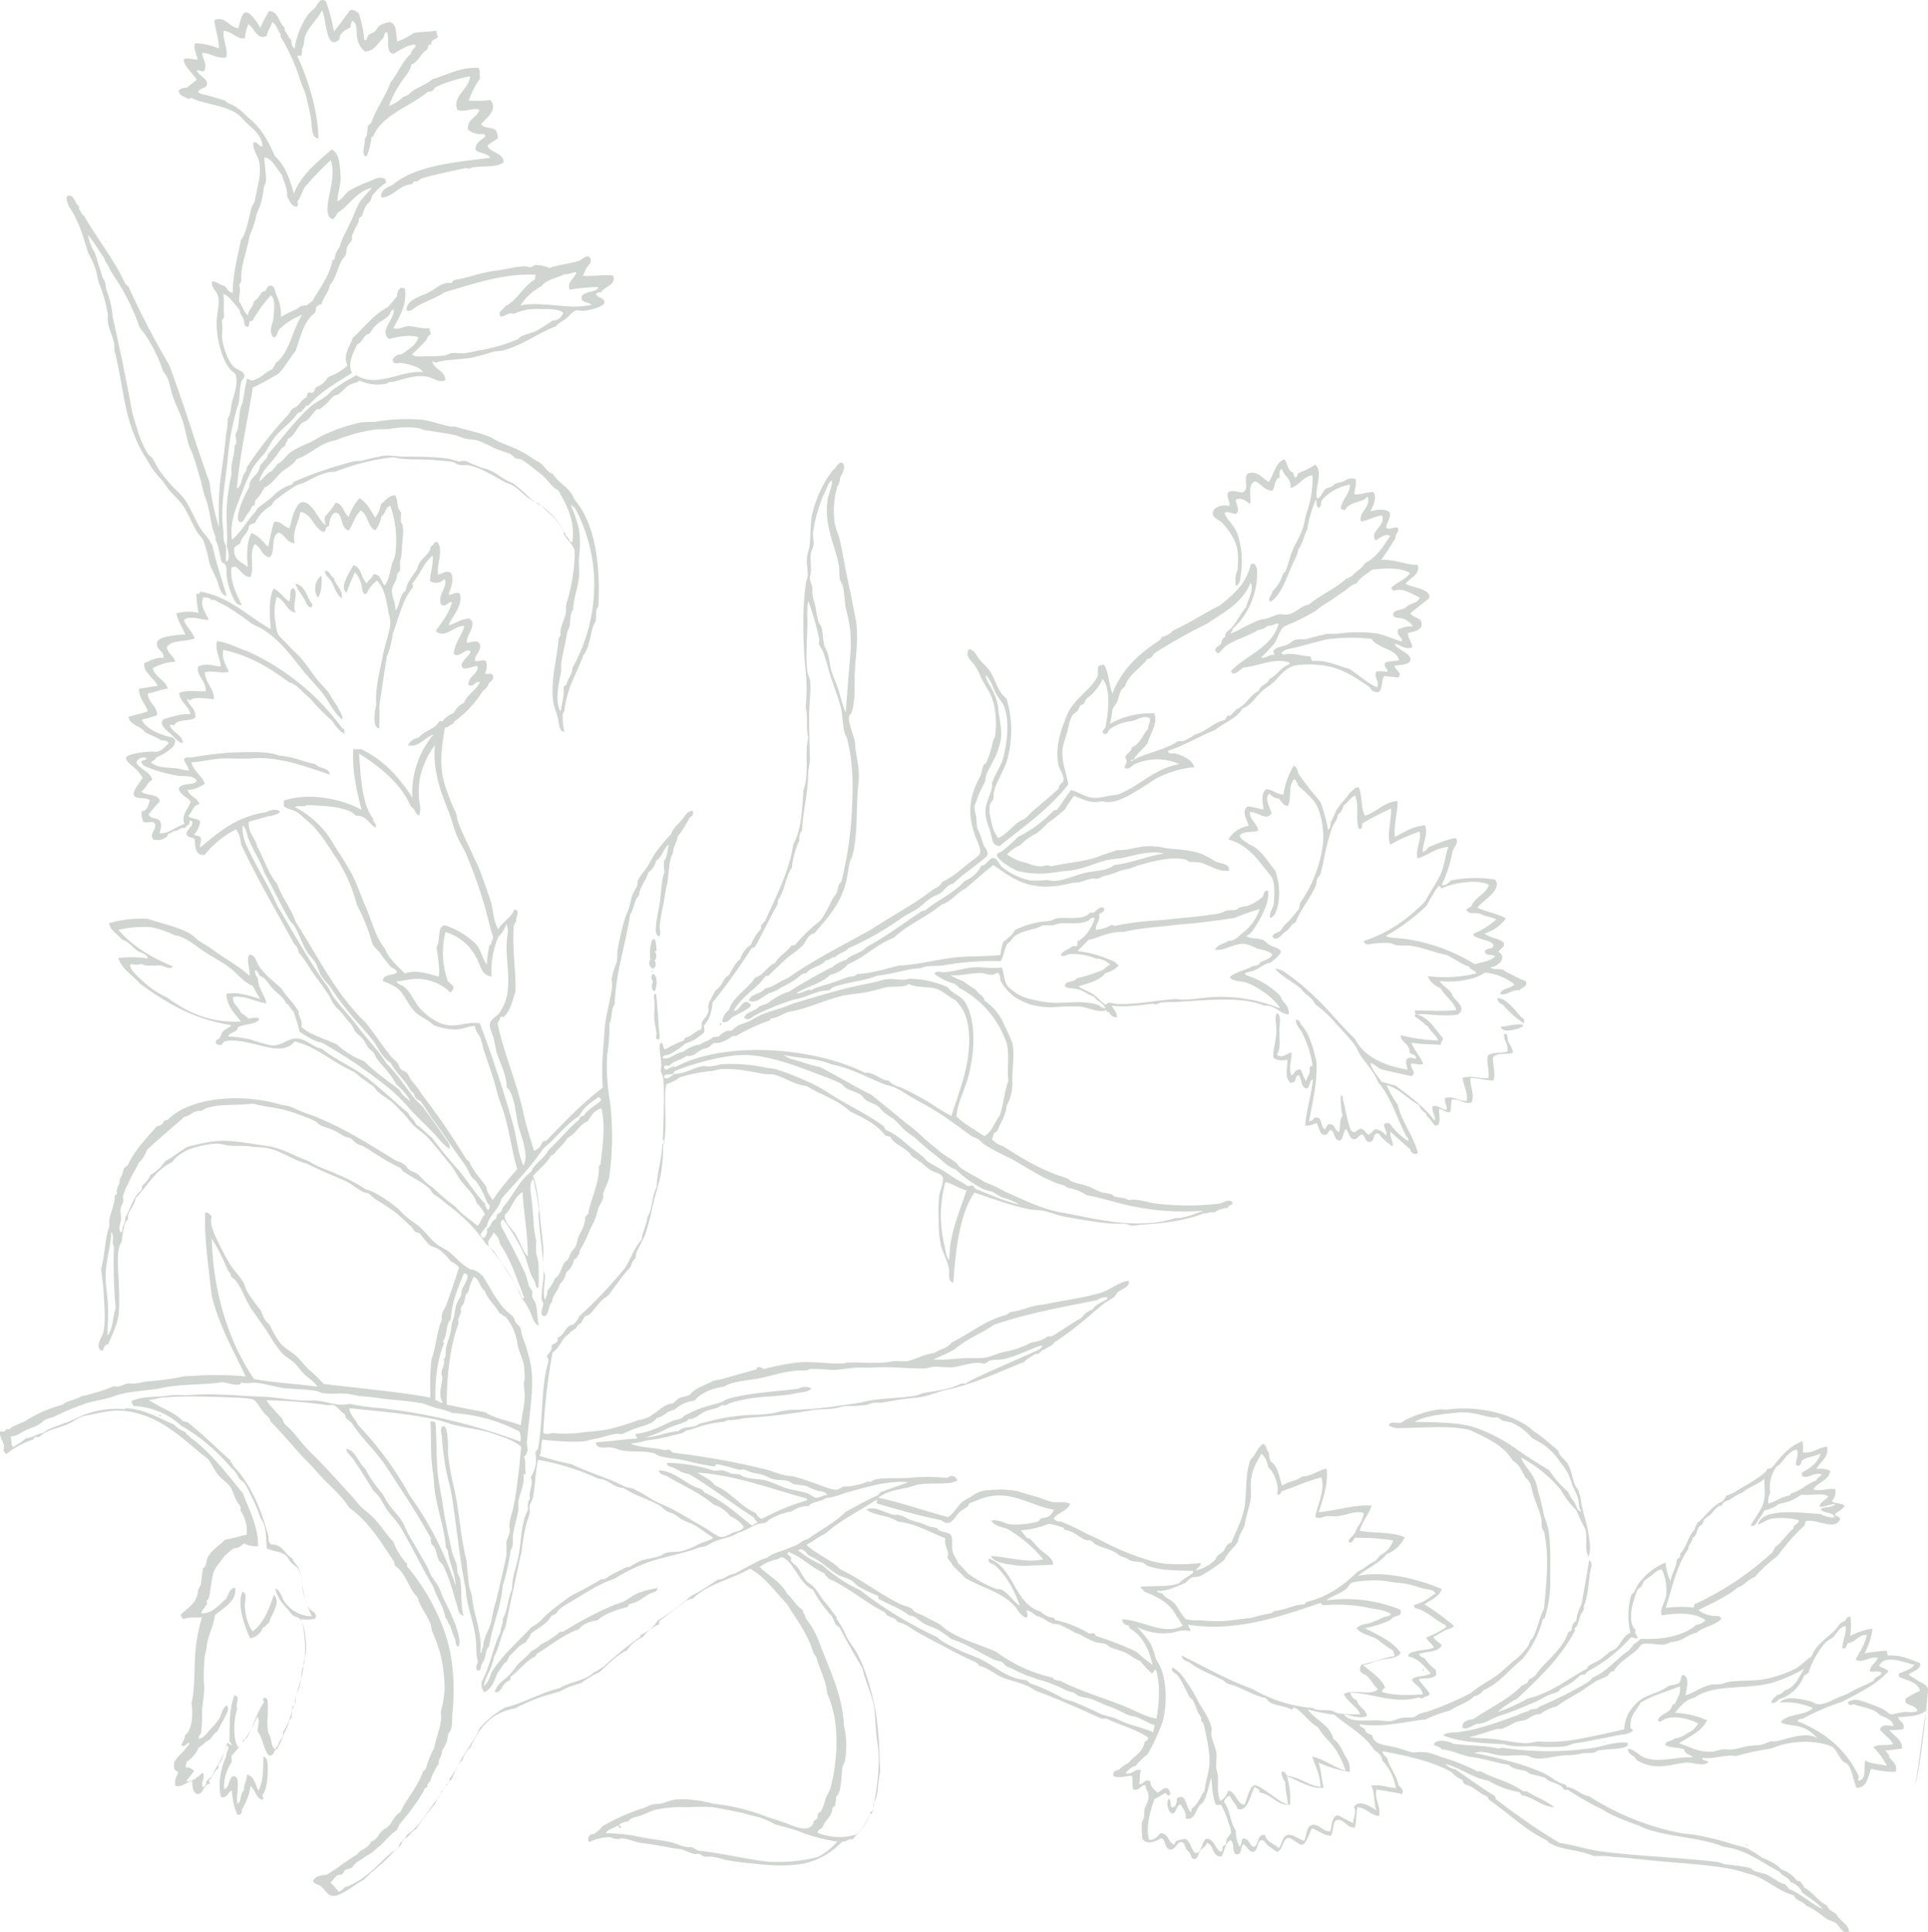 <svg xmlns="http://www.w3.org/2000/svg" viewBox="0 0 437.336 438.283"><defs><style>.a{fill:#18311c;fill-rule:evenodd;opacity:0.2;}</style></defs><path class="a" d="M405,3.1c.7-.7-18.8-2.5-17.5-3.1,1.6,1.2,1.7,4,1.9,6.7,1-.3,1.3-1.7,2.7-1.2a16.68,16.68,0,0,1,.2,3.2c1.3-1,2.1-3,4.2-2.9.1,1.2.4,2.3.4,3.7.7-.1.7-.9,1.6-.8.8-.7,1.9-2.1,3.3-1.4a22.94,22.94,0,0,1-.7,5.5c1.8.8,4.3.8,4.3,3.3-1.7.8-4,.9-5.4,2.1-.2.2-.3.7-.7,1.1-.9.8-2.4,1.3-3.2,2.3-1.8,4.2-1.3,9.9.4,13.9a62.7,62.7,0,0,0,1.7,8c-.4,2.6.8,5.2.4,7.6.8,0,.5-1.1,1-1.4,1.1,1.3,0,3.2.1,5.1.1,1.5.6,3.1.7,4.5a9.6,9.6,0,0,1-1.3,6.7c-1.1.4-1.1,1.9-2.5,2-.1-1.5,1.6-2.5,2.1-4.2,1-3.1-.4-6.9-.2-10.6-.7.6-.7,1.9-1.8,2-.5,1.2-.3,3.2-1,4.3-1.1-.1-.8-1.6-1.5-2.1-.1-1.7-1.1-2.6-1.7-3.9a7.965,7.965,0,0,0-1.7-1.5c-.8,1.6-1.9,4.7-1.1,7.3.2.7,1,1.3.5,1.9-1.8-.5-1.6-3-3.6-3.3a2.507,2.507,0,0,0-.4-.7c-1.2-.4-2.2-1.3-3.8-1,1.2,3,2.1,6.3,3.7,8.9,1.7.8,2.7,2.4,5.4,2.3.6.2.6-.8,1-.5.9,1,.8,2.6,1.1,3.9.6,3,1.2,6,1.7,9,.1.9.6,1.7.7,2.5a35.242,35.242,0,0,1,0,6.5c-.1,2.4.3,4.9-.5,7.3-.2,4.5-.4,9.9-2,13.8-.7-.8-.6-1.9-.7-3.2-.6-5-2.4-9.5-3.9-13.8-.6-.8-.6-2.2-1.3-2.9.1-.5-.2-.7-.1-1.2a1.794,1.794,0,0,0-.5-.7,90.651,90.651,0,0,0-5.4-10.8c-.4-.4-.6-1-1.2-1.3-1.4-3.4-4.3-5.4-6.2-8.3-.5-.3-.8-.8-1.4-1-.2-.7-.8-1.1-1.2-1.7.3-5.2-.8-9.8-3.2-12.6a2.975,2.975,0,0,0-1-2c-1.8,2.2-1.7,6.6-1.1,9.9-1.5.5-2.9-.7-4.4-1a11.442,11.442,0,0,0-6.1,1,4.665,4.665,0,0,0,1.2,2c.4.6.9,1.2,1.3,1.8.3.4.7.4,1.2.7.4.2.6.7,1,1a11.5,11.5,0,0,0,1.7.6c1.7.7,6,1.6,7.4-.2.8.5,1.4-.6,1.9-.4.1.7-.3.9-.2,1.5a35.2,35.2,0,0,1,7.7,9.8c.2.3.5.4.7.6-.1.4.2.5.1,1a14.439,14.439,0,0,1,3.1,4.5c.9.5.9,1.2,1.3,2.3.5,1.4,1.3,2.4,1.9,3.9,1,2.5,2.1,4.8,2.9,7.5.4,1.3,1.2,2.6,1.7,3.9a6.752,6.752,0,0,1,.2,1.4c.3,1,1.2,1.9,1,3.2-1.5.5-1.9-1.1-2.1-2.4-2.5-3.6-4.4-7.9-7.6-11-.1-.4-.4-.6-.5-1.1-.3-.2-.7-.4-1-.6,0-.6-.5-.7-.6-1.2-3.5-2.3-5.6-6.1-10-7.6a2.507,2.507,0,0,0-.4-.7c-.9-.2-1.8-.3-2.1-1.1a10.616,10.616,0,0,1-3.8-1.2c-2.9-.5-7-1.3-10-1.7.5-1,1.9-.4,2.9-.2,2.5.3,5.7.5,7.5,1.4,1-.2,1.3.4,2,.7,1.2.5,2.5.5,3,1.4.3,0,.3-.2.6-.1,6.2,3.3,10.8,8.2,15.4,13.1a19.019,19.019,0,0,0,3,4.4,36.217,36.217,0,0,0-3-6.7c-1.3-5.4-4.4-9-6.8-13.5-.1-.2-.6-.1-.6-.4-.6-.8-.9-1.7-1.4-2.5a17.326,17.326,0,0,0-1.7-2.1c-.4-.5-.5-1.2-1-1.7-1.1-1.1-2.8-1.6-3.5-3.2a16.7,16.7,0,0,1-8.6-.2c-.5-.8-1.5-1-2.3-1.5a14.239,14.239,0,0,1-5-6.3,10.074,10.074,0,0,0,4.2-1.1c-1.8-.2-2.8-1.3-4.8-1.4a5.01,5.01,0,0,1-.7-.8h-.7c-1.5-1.5-4.1-1.8-5.5-3.3-.7,0-.8-.4-1.4-.5-1.6-2-3.9-3.3-5-5.8a10.144,10.144,0,0,0-1.3-.9c-.1-.6-.4-.9-.5-1.4-1.6-2.5-2.9-5.2-4.8-7.4a1.612,1.612,0,0,0-.7-.4l-.2-1c-2.4-2-4.9-3.8-6.1-7a6.817,6.817,0,0,1,2.5-.1c.4-2.2-1.1-3.5-1.3-5.5,2.5-.5,3.4,1.6,5.1,2.4a5.359,5.359,0,0,1,.4-3.1c2.3.3,2.5,2.8,4.2,3.8.6-1.5-.4-3.7,0-5a3.387,3.387,0,0,1,2.7.8c.6-.7.4-2.2,1-2.9,1,.5,1.3,1.6,2,2.3.5-.3.4-1.1,1.1-1.3,2.7,1.4-.1,5.1.4,7.7.1.4.7.2,1,.4a44.933,44.933,0,0,0,6.9,6.1,33.653,33.653,0,0,0,4.8,5.2c.5,1.6,1.9,2.3,2.4,3.9,2.1,2.5,3.5,5.8,5.1,8.9a7.189,7.189,0,0,0,1.3-3.2c.1-.7-.2-1.8.7-2,1.5,1.3,1.7,4,3.1,5.5.4,2.3,2.1,3.2,2.1,5.8a10.41,10.41,0,0,1,.6,1.6c.2,1.5-.5,3.6-.1,4.9.2.6.7.7,1.2,1.2,1.6,1.7,2.9,4.3,5,5.4-.2.8.6.9,1,1.4.6.9.8,2,1.4,2.9s1.1,1.7,1.7,2.5c1.3,2,2.4,4.2,3.8,6.1a11.15,11.15,0,0,0,1.8,3.8c-.1,1.4,1,2.4,1.4,3.6a12.863,12.863,0,0,0,.4,1.9,29.624,29.624,0,0,1,1.5,3.1c.1.4,0,.9.1,1.3.5,1.8,1.4,4.1,1.8,6.2.3-1.7.2-3.3.4-5,.2-2.6.9-5.3,1-7.9,0-1-.4-2-.4-3a34.945,34.945,0,0,0-.5-8.6c-.7-3.7-1.4-7.2-2.3-10.7a8.141,8.141,0,0,1-5.4-2.3c-2-1.7-2.2-3.4-3.5-6.3a14.81,14.81,0,0,0-.8-1.3c-.4-.8-.3-1.9-.8-2.5-.4-.5-1.4-.4-1.8-.8.2-1.9,3.6-.8,4.6-.7-.5-1.8-1.9-3.6-2.4-5.8-.1-.6,0-1.3-.1-2-.1-.8-.5-1.6-.6-2.4-.3-2.7-.1-5.5-.6-8a28.041,28.041,0,0,0-2.4-6.9c-.8-1.3-1.9-2.2-2.7-3.5-2.8-1-4.1-3.5-6.2-5.5-.6-.6-1.6-.9-1.8-2-.4-.4-1.1-.4-1-1.3a13.01,13.01,0,0,1,4.4.1,15.321,15.321,0,0,1-1.7-5.1,15.384,15.384,0,0,1,5.6,1.8,46.839,46.839,0,0,1-.6-4.9c.3-.4.6-.1,1.1-.4-.2-3.1.9-5,1.7-7.3.1,0,.2,0,.2-.1,1.5.2,1.6,1.8,2.4,2.7.5-.6.9-1.4,1.4-2.1.4-.7,1-2.2,1.9-2.3C384.2-.1,404.5,1.9,405,3.1ZM383.4,1.7c-2.1.6-2.3,3-3.2,4.8h-.7c-.6-1.2-.9-2.8-2-3.5-.5,2.4-2.5,6.6.2,8,.6-.6.6-1.7,1.3-2.1,3,2.7,4.9,6.7,6.9,10.5a55.4,55.4,0,0,0,3.8,8.9c.1.5.1,1.1.6,1.2,2.5-6.3,6.5-11.1,12.5-13.9.4,0,.7.3,1,0-.4-1.9-3-1-4.6-1.5.8-1.2.8-3.2,1.2-4.9a16.831,16.831,0,0,0-4.2,3.1c-.8-.9-.3-3.1-.7-4.5-1.4.7-2.1,2.1-3.3,3-1.2-.3-1-1.7-.8-3.1-1.5.3-1.9,1.8-2.5,3.1-1.5,1.3-1.7,3.8-2.4,5.8-.1.5.2.7.1,1.2-.2.1-.3.3-.7.2a3.559,3.559,0,0,1-.2-3,41.546,41.546,0,0,1,1.8-4.8c.4-.8,1.1-1.3,1.2-1.9.1-.8-.6-2.4-.5-3.7a5.66,5.66,0,0,0-.2-2.3c-1.3.3-1.2,2-2,2.7h-.8A17.921,17.921,0,0,1,383.4,1.7ZM379,13.1c-1.5-.1-1.8-1.4-3.1-1.8-.3,2,1.4,3.7.4,5-1.8-.9-3.3-2.1-5.6-2.5,0,2.1,1.7,2.4,1.9,4.3.5.3,1.3.3,1.2,1.2-1.5.1-3.4-1-5.1-.7.3,1.4,1.4,1.8,2.3,2.6.6.5.9,1.4,1.4,1.9A14.292,14.292,0,0,0,375,25a16.854,16.854,0,0,0,4.3,2,3.328,3.328,0,0,1,.6,1,8.843,8.843,0,0,1,5.4,5.6c.4.5,1.1,1.1.8,1.8-.9,0-1.1-.8-1.7-1.2a3.073,3.073,0,0,0-1.1-1.8c-.7-2.4-3-3.2-4.9-4.4a34.879,34.879,0,0,1,3.3,7.7c1.4,5.7.2,12.9,3.2,17.1.5,2.1,2,3.3,3.5,4.5a19.606,19.606,0,0,1,1.7-7.3c2.6,1.3,3.7,4.1,5.2,6.4.8-2.6,2.1-4.3,1.9-7.6a15.984,15.984,0,0,0-.5-2.1c-.1-.8.1-1.5,0-2.3-.1-1.3-.6-2.6-.8-4-.1-.8-.1-1.7-.2-2.5-.2-.8-.6-1.5-.8-2.3-.1-.4,0-.9-.1-1.4-.5-2.6-2.3-6.8-.6-9.2a7.805,7.805,0,0,0-2.6,3.8c-.5,1.5-.3,3.3-1.1,4.5-2-1.5-1.4-5.6-3.2-7.3a14.861,14.861,0,0,0-1.2,7.5c-1.9-1.3-.6-5.7-.2-7.4,1.5-2-.5-4.3-1.2-6.4a11.333,11.333,0,0,0-1.3-2.7c-.9-1.7-1.5-3.5-2.3-4.8-.9-.2-.9-1.2-1.5-1.7h-.4C378.8,11.5,379.2,12.5,379,13.1ZM341.6,24.5c-1.2-.2-1.4-1.4-2.3-2-.9,1.3-.1,3.8-.4,6.1a11.239,11.239,0,0,1,2.1,5.1,8.355,8.355,0,0,1,1.5,3.3,11.329,11.329,0,0,1,2,1.3c.6.4,1.8.8,1.4,1.8-1.9-.9-3.6-2.8-6.3-3.1-1.2-.2-2.9.1-4.3,0,1.3,1.4,1.8,3.5,3.1,4.9a10.288,10.288,0,0,0,1.5,2.7c.3.5.4,1.1.7,1.5.2.3.6.4.8.7.1.2.1.5.2.7a10.279,10.279,0,0,0,1.5,1.4c.5.5,1,1.3,1.4,1.7.3.2.8.3,1.1.5s.4.6.7.8c.8.5,1.9.4,2.4,1.4,1.1.1,1.4.9,2.6,1,3.6,2.6,8.7,3.6,13.3,5.1a26.643,26.643,0,0,1-.1-6.3c-.2-.2-.7-.1-.8-.4a67.82,67.82,0,0,0-11.8-17.6c-.5-.1-.6-.4-1.1-.5-1.1-1.7-3-2.6-4.2-4.2-.3,0-.5,0-.6-.1-.4-.4-.5-1.1-1.3-1.1a16.107,16.107,0,0,0-.4,5.8c.2,1.5,1.1,2.4,1.4,3.5-1.3-.3-2.1-1.7-2.4-3-.8-3.1-.2-7.7,0-11.2a6.317,6.317,0,0,0,.8-3.2c-1.4.2-.8,2.6-1.9,3.1-.7-.7-.2-2.8-1.2-3.2C341.1,22.3,341.9,23.9,341.6,24.5Zm-6.9,4h-.8c-1-1.9-2.2-3.6-4.4-4.3.8,1.2.8,3.4,1.8,4.4.5.1,1,.2,1.1.8-.1,0-.1.2-.1.4-1,.3-2.5-.8-3.6-.1.2,1.6,2.2,2.8,3.3,3.8.3.2.3.6.6.8a8.068,8.068,0,0,0,5.9,1.4,4.331,4.331,0,0,0,2.4.4c-.4-1.7-1.5-2.9-1.8-4.8-.1-.2-.4-.2-.5-.4-.6-2.3-2.2-3.5-2.9-5.7-.7-.1-.8-.9-1.4-1.2C333.7,25.7,335.4,27.1,334.7,28.5Zm83.6,12.6c.2.3.4-.2.1-.2C418.4,41,418.3,41,418.3,41.1ZM395,73.5c0-.1.3-.5,0-.5C395.2,73.2,394.7,73.4,395,73.5Zm.9,5c-.1.7,0-.5,0,0ZM225.3,97c-1.3-.5-1.2-2.5-2.1-3.3a12.572,12.572,0,0,0-2.7,6.7c1.7,2.3,2.3,7,1.9,10.2.8-.2,1.5-1.6,2.6-2.5.3-.2.7-.3,1-.5,1.2-.9,2.5-3,4-1.1.5,2.5,0,6-.1,8.1,0,.7.4,1.9-.8,1.7,0-3.3.2-6.4-.1-9.4-1.8.5-3.2,2.6-5,3.6a5.125,5.125,0,0,1-2.7,2.9,31.148,31.148,0,0,0-.6-11c-.9.1-.7,1.4-1.5,1.5-.7,2-1.9,3.5-2.7,5.2-.5,2.7-1.7,5.3-2.1,8.3-.1.9,0,2-.1,3-.1.5-.4,1-.5,1.5a22.878,22.878,0,0,0,.1,3.7c.1.8.6,2-.6,2.3-1.8-5.8-5.1-10.1-8.9-13.9-2.1-1.1-3.9-2.4-6.1-3.5-1.6-.8-4.4-1.1-6.3-1.8.1,2.6,1.9,4.6,2.6,7-2.1.5-3.9-.9-6.1-.5a36.921,36.921,0,0,0,3,6.7c-2.2.8-5.6-.3-8.2-.2a64.2,64.2,0,0,0,3.3,6.4c.3.3,1.2,0,1.3.6.1.5-.5.4-.7.5-2.1.4-5.2-.2-6.9.7.6,1.1,1.7,1.6,2.3,2.6a3.2,3.2,0,0,1,2.1,1.3c1.1,0,1.8.8,2.7,1.2a53.031,53.031,0,0,0,8.3,2.1c.7.2,1.7.4,2.4.6.5.2.8.7,1.3.8.4.1.8.1,1.2.2,3,1.2,5.6,3.6,8.4,4.6a2.177,2.177,0,0,1,.5.8,6.031,6.031,0,0,1,2.1,2.1c.6.4,1.8,1.6.8,2.4-.9-.2-.9-1.2-1.4-1.8-.4-.4-1-.6-1.4-1.1a29.372,29.372,0,0,0-3.7-3.2c-.5.1-.6-.2-1.1-.1a29.912,29.912,0,0,0-13-5.2c-3.2-.4-7.6.2-10.1,1.9a31.239,31.239,0,0,0-3.6,3.7,3.076,3.076,0,0,0-1.5.8c1.1,1.5,4.4.6,6.1,1.5-.1,1.2-1.1,1.4-1.7,2.1,0,1.1-.6,1.5-1.1,2.1,1.1,1.2,3.1-.1,4.4-.5,2,1-.3,3-.2,4.9,1.7.1,2.5-1.6,4.2-1.9.5,1.2,0,3.5,1.1,4.2,1.1-.2,1.2-1.3,1.9-1.9,1.1-2.9,3.8-4.2,6-6.1a14.994,14.994,0,0,1,7.7-.7c.9.2,2.9.7,3.1,1.8-1.2.3-2.1-.6-3.1-.8-2-.1-4.5-.4-6.2.5-3.3,2.7-7.2,5-8.5,9.8a6.667,6.667,0,0,1-3.1-4.6c-1.3.3-3.3,1.8-4.4.2.1-1.3.5-2.3.7-3.6-1.3.2-3.7.7-4.6-.6.1-1.6,1.2-2.2,1.2-3.9a17.219,17.219,0,0,1-6.5-2.3c.2-.7,1-.9,1.8-1.1a78.372,78.372,0,0,0,6.4-5,36.066,36.066,0,0,1,6.3-1.7c-.2-.5-.9-.6-1.7-.6a24.032,24.032,0,0,0-2.3-1.1c-1.8-.9-2.9-2.3-4.5-3.3-.3-.7-1.2-.9-1.1-2,1.8-.8,4.8-.4,6.4-1.4-.8-2.7-3.2-4.4-3.3-7.4,2.8,0,5.7,1,8.1.6-1-2.1-2.4-3.9-2.6-6.8,2-.8,4.2.6,6,.5-.1-.8-.7-.9-1.1-1.4-.7-1.9-1.8-4.1-2-6.1,1.2-.8,2.1.6,3.2.8a29.182,29.182,0,0,1,7.4,2.4c.3-.8-.5-1.6-1-2.1a27.87,27.87,0,0,1-.2-10c2.4-1.8,4.9,3.1,6.4,4,.9-2,1.3-4.4,2.3-6.3.1,0,.2,0,.2-.1a9.264,9.264,0,0,1,3.3,4.8c.9-.6,1.3-4.2,2.3-4.4.9-.2,1.1.9,1.9,1.2,1.3-2,3.3,0,3.5,1.9.7-.8.2-2,.6-3,.1-.2.4-.5.5-.7.6-1.4,1.5-2.8,2-4.3.1-.1.3-.1.4-.2,1.1,0,1,1.1,1.7,1.5C224.3,94.4,225.9,95.6,225.3,97Zm-14.4,4.3a21.29,21.29,0,0,0-2.3-3.3c0-.1-.1-.1-.2-.1-.5.9-.6,2.3-1.2,3.5-.5.9.3,2.8-1,3.2a4.129,4.129,0,0,1-.7-1.1c-2.2-.8-2.7-3.3-4.9-4-1.4,2.6-.4,8.4.8,10.7-.2.3-.5.4-.6.7a33.5,33.5,0,0,0,4.5,2.7,45.826,45.826,0,0,1,6.9,9.3c.6-1.3.4-2.7.6-4a40.806,40.806,0,0,1,5.8-16.2c-.5-1.7-.7-3.6-1.8-4.6-.5.6,0,2.2-1.1,2.3-1-.3-.3-2-1.4-1.9-1.2.1-1.3,3.9-2.4,4.6C211.4,102.8,211.3,101.9,210.9,101.3Zm20.2-9.8c-.8,1.2-2.4,2.1-3.3,3.2-.7.8-1.6,1.8-1.5,2.9a1.613,1.613,0,0,0,1.4-1.2,22.034,22.034,0,0,0,4.3-4.8A2.483,2.483,0,0,0,231.1,91.5Zm1.7,5.3c1.7-.4.4-4.3-.1-5h-.4C232.1,93.6,232.6,95,232.8,96.8Zm3.1-1.6c-.7.1-1.6,0-1.5.8,1.4.3,2.2-1,4-.7.5,1.3,0,3.6,1,4.5,1.9.2,3.1-.4,5-.2.3,1.9-.7,4,0,5.9,1.7-.3,3.4-1.2,5.2-1,.1,1.9-1.3,3.3-.6,5,1,.1,1.9-.6,2.6-.4,0,1.3-1.1,1.6-.8,3.2,1.4.2,2.2-.8,3.3-.5-3.2,2.4-5.6,5.7-8,8.9-.2,1.1-.6,2-.8,3.1-1.3.9-2.8,2.3-4.3,2.6.3-1.1,1.1-1.6,1.5-2.6.5-2.3,1-4.5,1.5-6.8a.781.781,0,0,1-.4-.4c-1.2-.2-1.6.9-2.5.5,0-.9.5-1.9.1-2.7-1.8.7-3,2-4.8,2.7.4-2.3.3-4.2.5-6.7-.6.1-.9-.4-1.5-.5-2.1,1.9-4.8,3.1-5.5,6.3.9.4.9-.8,1.5-1.1.2-.8,1-.9,1.2-1.7,1.3-.6,1.9-1.9,3.3-2.4a41.454,41.454,0,0,1-1.2,8.5c1.7.1,1.9-2.2,4-2,.4-.6.4-1.5,1.3-1.5.1.7-.3.8-.2,1.5.3,1.4,1.9.5,2.7.5-.9,5.4-2.9,9.8-7,11.9-3.1,3.3-6.9,6.2-9.9,9.5a50.5,50.5,0,0,0-4.2,5c-.7,1.1-1.9,2.2-1.7,3.6,1.8-1.7,2.9-4.1,4.5-5.9,1.3-.9,1.9-2.5,3.5-3.2a26.588,26.588,0,0,1,3.9-4.3c1.6-1.4,3.4-3.2,5.1-4.5a9.128,9.128,0,0,1,1.3-.8c1.7-.7,2.8-1.9,4.3-2.9a13.888,13.888,0,0,1,3.1-1.8c3.2-2.8,8-4.2,11.9-6.2.5-.2.8-.8,1.4-.6a14.6,14.6,0,0,1-4,4.2,1.427,1.427,0,0,0,.2,1.3c.9,0,1.7-.8,2.6-.5a3.813,3.813,0,0,0-1.5,2.5c.4.5.9.9,1.3,1.4-.3.8-1.3,1-1.4,1.9.2.6.7.9.8,1.6-.1.2-.3.3-.4.6-1.9.8-4.8,1.2-6.9,1.8-.3.1-1-.2-1,.5a17.157,17.157,0,0,0,4.6-.4c.9.8,2.5.4,3.7.8-.3,1-2,.8-1.8,2.4.2.4.9.5,1.2.8-.6,1-2.5.6-2.7,1.7-.2,1,.8.8.8,1.9-3.9-.7-8.3-1.8-12.6-1.7a5.284,5.284,0,0,0-1.2.1c-3.2.7-6.4,1.7-8.2,3.5a1.028,1.028,0,0,0-1,1.1c1.1,0,1.9-.8,2.7-1.3a25.163,25.163,0,0,1,7.6-2.5c.3.2.2.7.7.7,1.1-.3,1.9.5,2.9.8-.8.5-1.8.8-2.6,1.2-.2,1.4,1,1.3,1.3,2.1-1.8.8-3.6-.2-5.2,0,.3,1.1,1.5,2.3.5,3.3-1.5-1.1-4.3-.4-6.4-.6-.9-.1-2.5-.4-3,.6,1,.6,2.4.1,3.8.1,2.4,0,4.6.9,6.2.7.9-.6.7-2.3.6-3.2,1.7,0,4.1.7,5.2-.7,0-.3-.2-.4-.1-.8-.4-.5-1.6-.2-1.6-1.1.9-.7,2.8-.4,3-1.8-.4-.8-1.9-.5-2.1-1.4,3.6.4,7.1,1.5,10.5,1.8a5,5,0,0,0-.6-2.6c1.2-.7,2.8-.7,2.7-1.9,0-.7-1.1-.9-1.1-1.3.1-.9,2.9-.8,2.3-2.3-.6-.6-2-.5-2.5-1.2.8-.7,2.2-.7,2.3-1.8,0-.9-.9-.9-1.1-1.9.5-.7,1.5-.6,1.7-1.4.2-1.4-1.7-1-1.9-1.8-.1-.7.5-.8,1-1.3a19.251,19.251,0,0,0,1.9-2.3c-1.1-.4-2.2.8-3.3.4,1.4-1.5,2.7-3,4-4.5a1.045,1.045,0,0,0,.8-1.7c-4.1,1.1-6.8,3.6-11,4.6a20.941,20.941,0,0,1-4.4,2.5c.9-3.1,3.2-4.7,4.5-7.3a4.178,4.178,0,0,0,2-1.7c.3.1.3-.2.6-.1.5-.9,1.5-1.2,2.1-1.9.1-.4-.2-.3-.1-.7-1.1-.6-2.6-.1-3.7-.2.1-.9.8-1.3.8-2.4-.6-.5-2-.2-2.9-.5-.2-1.8,1.1-2.8.7-4.4-1.6-.9-3.7.3-5.6.2.1-2,.5-3.6.6-5.2-1.5-.6-3.4.1-5.2.1-1.3-.9-.6-3-1.1-4.5C238.1,93.9,236.8,94.8,235.9,95.2Zm142.6,19.3h.4v-.2h-.4Zm-31.1,5.6c-.1.7.1-.5,0,0Zm64.3,14.8c.3.4.2-.4,0,0ZM232,273.7v.2c.1,0,.1,0,.1.1h.2c0-.1,0-.1.1-.1v-.2c-.1,0-.1,0-.1-.1h-.2A.1.1,0,0,1,232,273.7Zm2.8,13.9c-2.2.3-7,.5-9.5.8.2.9,1,.4,1.7.4,1.2-.1,2.7.1,4.2,0,1.1-.1,2.2-.4,3.1-.5.5,0,1.1.4,1.3-.2S235.1,287.6,234.8,287.6Zm-14,1.4c.2.7,1.3.5,1.8.1.5.4,2.1.4,2.1-.4C223.5,288.2,221.5,288,220.8,289Zm-7.9-.3c-.1.3.2.3.1.6a10.32,10.32,0,0,0,4.6.4c.6.6,1.7.1,2-.5-.1-.8-1.4-.9-1.8-.4-.4-.6-1.9-.6-2.1.1.1-.4-.1-.5-.4-.6A10.037,10.037,0,0,0,212.9,288.7Zm148.3,3.7c.5,1.3,1.4,2.2,1.9,3.3a11.45,11.45,0,0,1,.7,1.9,78.777,78.777,0,0,0,6.2,11.9v.7a18.64,18.64,0,0,1,2.9,4.4,4.831,4.831,0,0,1,1.4,2,22.255,22.255,0,0,1,2.6,2.7c.9.9,2.1,1.6,3,2.5,1.2,1.2,2,2.8,3.8,3.2.3-1.3-1.3-1.6-2-2.3a8.339,8.339,0,0,1-.8-1.2c-.1-.1-.4-.1-.7-.1-1.4-2-3.5-3.3-4.6-5.6-.2-.2-.6-.2-.7-.5-1.9-3.1-4.2-5.8-5.5-9.4-1.2-.9-1.7-2.4-2-4.2-1.5-1.7-2.3-4.1-3-6.7-.1-.3-.6-.3-.7-.6-.3-1.8-1.5-3.1-2.3-4.5-.3-.6-.3-1.5-1.1-1.8h-.2A20.878,20.878,0,0,0,361.2,292.4Zm-141.1-3.2c-.2.6.5,0,0,0Zm151.3,43.9c-3.3.6-6.8,2.5-9.5,3.8-.5.2-.9.3-1.4.5-1.4.6-2.6,1.8-3.8,2.3a10.733,10.733,0,0,0-2.4,1.2c-2.2,1.2-4.2,2.4-6.2,3.6-.9.5-2,.9-2.9,1.4-1.6.9-2.9,2.4-4.3,3.3a22.476,22.476,0,0,1-2.1,1.2,29.841,29.841,0,0,1-5.8,4c-1.3,1.6-4,2-4.5,4.3.9-.1,1.5-.9,2.1-1.4,2.4-1.7,4.9-3.2,7.5-4.8,1.1-1.5,2.8-2.1,4.3-3.1,1.3-.9,2.3-2,3.7-2.9,4.3-2.6,9.5-5,13.8-7.6,2.5-.7,4.2-2.3,7-2.7.3-.6,1.3-.5,1.7-1.1a19.165,19.165,0,0,0,3.1-1.1c.6-.2,1.5,0,1.7-.8A3.378,3.378,0,0,0,371.4,333.1ZM165.2,359.5a54.837,54.837,0,0,0-17.5,21.4c-.8,2.4-2,4.4-2.4,7.1,2.2.6,4.1-.9,5.8-.8-.3,2-.8,3.7,0,5.1,2,.5,3.4-2,5.6-1.7.1,1.5-.4,4.4.4,6,2.2-.3,2.8-2.1,4.8-2.6-.2,2.2.6,4.2,1.1,6.1,1.3,1.3,2.5-.7,3.5-1.7.9-1,2-1.8,1.9-2.6-1.9,0-2.3,2.4-4,2.9-.3-.3,0-.6,0-1-1.6-.6-.7-3.7-1.8-4.8-2.2-.1-2.5,1.6-4.3,1.9.1-.3.5-.3.4-.7-.8-.9-.4-3.5-.2-5.4-2.3-.1-3.6,1.9-6.1,2.1-.5-1.7.3-3.6-.1-5.5-1.4.6-3,1.7-5,1.3,1.3-6.1,4.2-10.7,7.4-15,.6-2.1,2.4-3,3.5-4.6a48.064,48.064,0,0,0,5.1-5c1-.8,2.6-1.7,3-2.9C165.8,359.2,165,358.9,165.2,359.5Zm-34.2,2c-.4.8-1.6.9-1.7,2,.9.1,1.4-.6,2-1.1,1.4-1,3.5-1.4,4.3-2.7C133.7,359.4,132.7,361.1,131,361.5Zm-.5,2.8c.7,1.4,3.6,2,4.9.8C134.4,364.3,132.1,364.2,130.5,364.3Zm6.4,2.1c-1.5,1.3-4.2,1.5-4.6,3.8,1.4-.4,2.5-1.5,3.7-2.1.8-.4,1.5-.6,1.7-1.4C137.4,366.5,137.3,366.3,136.9,366.4ZM369,377.6c0-.8-.8-.7-1-1.4-2.1-.5-4.5-2.8-6.4-1.1,3.3,1.1,6.4,2.3,8.3,4.8-1.2,1.1-3.7,1.7-5.8,1.8-1.2,0-2.7-.6-3.2.5,2.9,1.5,8.4-.7,10.6-1.7A3.585,3.585,0,0,0,369,377.6Zm25.3-2.9c-.3.4.4-.3,0,0ZM321,401.2c.1-.1.3-.6-.1-.5C320.9,400.9,320.8,401.1,321,401.2ZM54.6,413.3c.2.4.3-.5,0,0Zm135.7-10.8c-1.3.9-2.3-.7-3.3-.5-1.3.3-.2,1.7-.7,2.7a4.331,4.331,0,0,1-2.4.4c-.1-1.4-1.4-1.4-2.4-1.9-1.1,1,0,3.4-1.4,3.7-1,.2-2.9-1.6-3.8-2a9.639,9.639,0,0,0-2.3,1.9c-.5.5-1.4,2-2.3,1.8-.7-.2-1.2-3.5-1.3-5.1-.1-.7.1-1.5,0-1.9-.2-1.1-1.3-1.9-1.8-2.6-.8.1-.7,1-.8,1.7-.7,1.1-1.2,2.4-1.8,3.6-1.5,1-1.5,3.4-3.5,3.8-.5-1.4-.7-3.1-1.3-4.4-1.7.6-3.1,2.1-5.1,2-.1-1.2-.5-2.8-.6-4.2-.9.2-1.5,1.1-2.3,1.7-.7.6-1.5,1.5-2.9,1.3-.5-1.3-1.3-2.4-1.2-4.4-1.7-.1-1.8,1.9-3.5,1.5-1.4-.3-1.7-4.6-1.8-6.4-1.5.6-3.1,1.8-4.8,2a10.478,10.478,0,0,1-.1-5,25.449,25.449,0,0,1-4.3.5c0-.5,0-.7-.5-.9,1.2-6.9,5.6-10.7,8.5-16-3.1.3-6.9.5-9.2-.6.6-1.5,2-2.2,2.9-3.5-.7-.6-2.7.1-3-1,1.1-1.4,3.8.4,5.5-.5-.1,2-2.9,2.3-3.5,4.3a13.1,13.1,0,0,0,6,.2,9.807,9.807,0,0,0,2.1-.4c.9-.3,2-1.7,2.9-2.5,1-.9,1.9-1.9,2.6-2.6,1.7-1.5,3.8-2.8,5.6-4.3.9-.8,1.7-1.6,2.6-2.3a30.49,30.49,0,0,0,3-1.9c1-.3,1.8-1.3,3-1.1-1.8,2.2-4.4,3.1-6.5,4.9-1.7,1.4-3.3,3-5.1,4.4-3.4,2.7-6.6,5.1-8.9,8.8-.5.8-.8,1.7-1.3,2.5a60.872,60.872,0,0,0-4.2,6.2,11.76,11.76,0,0,1-1,1.9,1.553,1.553,0,0,0-.1,1c-.5.3-.6,1-.6,1.8,2.1.9,3.6-.7,5.1-1.2,0,1.8-1.1,4.3,0,5.6,1.7-.5,2.5-1.9,4.2-2.4.8,2,.3,5.3,2,6.3,1.5-.2,1.9-1.6,3.3-1.9a10.955,10.955,0,0,0,1.5,5.1c2.1-.6,2.5-2.8,4.6-3.4.2,1.7.9,3.2,1.1,4.5,2.2-.1,2.9-2.2,4.9-2.1a21.358,21.358,0,0,1,1,3.5c1.7-.7,3.1-3.3,3.7-5.5.3-.8.2-2,1.2-2.1a2.237,2.237,0,0,1,1.8,1.1,11.755,11.755,0,0,1,1.9,3.2c.6.2.7.8,1.1,1.2,1.3-1.4,1.2-3.9,1.4-6.1a22.112,22.112,0,0,0,.5-2.5c-.8,0-1.6.9-2.6,1.1-.6-.4-.3-1-.4-1.7a84.155,84.155,0,0,1-1.1-8.8c-.1-4-.4-8.6.7-11.1.2-3.2,1.4-5.4,1.9-8.2,1.1-.8.7-3.1,2.4-3.3-1.7,5.1-4.1,11.3-3.7,17.4.2,2.4-.1,5.4.1,7.9.2,2.1.7,4,.8,6.1,2.1-.4,3.1-2.6,4.9-3,.5.8,1.5,2.5,1.3,3.9,1.6-.4,1.8-2.3,3.3-2.7.2,1.5,1.9,1.6,2.6,2.5.9-.5.5-2.3,1.4-2.7a6.069,6.069,0,0,1,2.9,1.4c.3-.4.2-1.1.6-1.4.7-.5,1.2.2,2.3,0-3.6-4.4-7-8.2-8-15-.5-.7-.9-2.6,0-3.1a5.005,5.005,0,0,1,.9,2.5c.4,1.5.8,3,1.3,4.6,2.7.2,3.5-1.5,5.6-1.9,2.8-1.6,6.2-2.5,8.4-4.5,3.2-1.1,5.6-3.2,8.8-4.3,7.8-5,16.5-9.2,22.7-15.8,2.4-1.9,5-3.6,7.4-5.5.7-.5,1.2-1.3,1.9-1.8.3-.3.9-.3,1.2-.6.4-.3.5-.9.8-1.3.4-.5,1.2-.7,1.7-1.1.8-.6,1.4-1.2,2.3-1.8,1.3-.8,2.2-1.6,3.5-2.5,3.8-2.9,8-5.6,12-8.1.4-.2.5-.5.7-.8,2.3-.9,3.9-2.6,5.8-3.9,1.4-.1,2-.9,3-1.4a63.606,63.606,0,0,1-7-5.6c-4,1.2-8.3,1.7-12.3,2.9-1.8.5-3.5,1.3-5.6,1.8-3.2.8-6.4,2-9.4,3a15.451,15.451,0,0,0-2.3.6c-.9.3-1.6,1.2-2.9,1.3,0,1.4.8,2.8.8,4.4a13.926,13.926,0,0,1-1,5c-1.3,1.3-1.8,3-3,4.2s-2.8,1.9-4.3,3c-1.4,1-2,2.6-2.7,4.3-1.6-.1-1.2-2.2-1.9-3.2-.8.1-.9.8-1.2,1.3a35.523,35.523,0,0,1-3.5,2.7,16.674,16.674,0,0,1-1.5,1.4c-.6.3-1.6.5-2.4.8a40.892,40.892,0,0,0-6.8,2.9,35.148,35.148,0,0,0-11.4,5.2c-2.7,1.8-5.6,3.5-7.7,6.1-.6.7-1.3,1.4-1.8,2.1-.7,1-.7,2.3-1.4,3.1-.5.2-.8-.1-1.3.1-2-5.9-.3-13.5,2.1-17.7-3.7,1-8.8,2.2-13.8,1.9a9.484,9.484,0,0,0,0-1.7c2.4-5.2,6.4-8.7,11-11.7a20.612,20.612,0,0,1-14.3-4.8c.5,1.8,3.2,3.6,2.4,5.8a3.309,3.309,0,0,1-1.7-2.5c-1.6-1.1-1.9-3.7-3.7-4.6v-.7a7.008,7.008,0,0,1-1.9-2.6,5.12,5.12,0,0,1-2.3-2.3c-1.9-.8-2.8-2.7-4.6-3.6-.7.8,1.4,1.5.5,2.6-2.1,0-2.3-2.3-4.2-2.1-.2.9,1.3,3.2,0,3.6-1,.3-2.4-1.8-3.3-2-1.1,1.1,1.7,2.6.5,3.8-2.3-.1-4.1-1.8-6.3-2.4-.3,2.2,3.1,4.4,1.1,6.5-2-1.4-3.9-3-6.5-3.7-.3.9,1.3,1.3.5,2.5-2.2.9-4.1-1.7-5.8-.8a2.567,2.567,0,0,1,.5,3.3c-1.7,0-3.5-.8-5.8-.6,1.6,2,4.4,2.9,6.3,4.6.4,0,.5-.2,1-.1,2.7,2.4,7.3,3.3,10.6,4.6a17.572,17.572,0,0,1,5,1.3c3.9.6,7.7,1.2,11.4,1.7,1.5-.1,3.5,0,4.9,0-.1,1.7-4.2,1-5.2.7-3.9.3-7.5-.8-11.3-1.5-2.5-.5-5.2-1.5-7.1-1.7a6.9,6.9,0,0,0-2.5.4c-2.7.4-5.7.9-7.4,2.6a6.567,6.567,0,0,0,3,2.4c.2,1.1-1.2.9-1.8,1.1a6.439,6.439,0,0,0-3.1,1.5,41.048,41.048,0,0,0,4.6,1.9c-1.1,1.9-5.1-1-6.2-1.5.4-2,3.1-1.7,4.1-3.1-.8-.3-1.1-1.2-2-1.4-.3-1.6,1.6-1.8,2.5-2.6-1.1-1-3.2-1.2-5-1.7a14.579,14.579,0,0,0-1.9-.7,24,24,0,0,0-11.2,1.1c.3,1.2,1.9,1,2.4,2a7.8,7.8,0,0,1,3.2,1.4c-.8,1.8-3.6,1.6-4.5,3.3,1.3,1.4,3.1,1.7,4.5,2.7-.3,2-4,1.3-4,3,0,1,2.1,1.5,3,1.5.2.9.9.6,1.4,1.1-.8,2.5-4.1,2.6-4.6,5.4,2.2.3,4.3,1.9,7.1,1.3-.1,1.9-1.9,2.1-2.4,3.6.8,2,4.5.6,5.6,2.1-.3,1.8-2.3,1.9-3,3.3,1.5,1.4,5.3.1,7.5,1-.1,1.8-1.7,2.2-2.4,3.5.1.3.1.6.2.8,3.1.5,6.4-1.3,8.5-2.3.2.6-.4,1.3-.8,1.5a15.427,15.427,0,0,1-5.6,1.9c-1.4.2-2.9-.3-3.2,1.1-1.8.6-3.7.6-5.2,1.5a1.1,1.1,0,0,0-.8,0c-2.7,1.2-6.6,1.2-9.3,2.5a90.249,90.249,0,0,0-8.9,2.5,24.431,24.431,0,0,0-2.4,1c-1.8.5-3.5.8-5.2,1.3-2,.6-4,1.7-6.1,2.4-1.9.6-3.9.7-5.4,2.1a35.3,35.3,0,0,0-8.7,4.3,6.57,6.57,0,0,1-1.7,1.2,47.924,47.924,0,0,0-11.3,5.7,23.408,23.408,0,0,1-2.7,1.5,3.089,3.089,0,0,1-1.4.7c-1.7,1.3-3.7,2.3-5.2,3.7a11.672,11.672,0,0,0,3.9-1.5,18.639,18.639,0,0,1,2.5-.8c.9-.3,1.8-.6,3.1-1a13.348,13.348,0,0,0,1.2-.6,7.719,7.719,0,0,1,1.5-.2,20.085,20.085,0,0,1,6.3-1.5q10.5-2.4,21.9-4.5c3.4-1,6.5-1.8,9.2-3.5.4-.2.6-.7,1-1,.9-.6,2-1.1,2.9-1.7,1.1-.8,2.3-1.8,3.3-2.7s2-2.1,3.1-2.9c2.4-1.7,5.4-2.6,7.6-4.3a13.03,13.03,0,0,1,3.1-2.1c3.9-.8,7.5-2.1,11.3-3.2-.3,1.4-2.1,1.7-3.3,2.1-1.3.5-2.7,1.3-3.8,1.7-1,.3-1.9.4-2.9.7a25.822,25.822,0,0,0-2.6.8c-.7.3-1.2,1-1.9,1.4-1.9,1.2-4.5,2.1-6.4,3.5a31.967,31.967,0,0,0-2.7,2.5c-.8.7-1.8,1.3-2.7,2a25.246,25.246,0,0,1-2.5,2.1c-.8.6-1.9,1.1-2.9,1.8a27.936,27.936,0,0,1-4.9,2.4c-5.7,2.4-12.4,2.7-19.2,4.5-2.5-.2-4.4,1.3-6.7,1.5-.5.1-1.1-.1-1.5,0a33.777,33.777,0,0,0-6.8,1.9c-1,.4-2.2.5-3.2.8a25.09,25.09,0,0,0-4,1.8c-3.8,1.1-7.6,2.3-10.5,4.4-.8.1-1.5.8-2.3.2-.3-1.6,1.8-1.6,2.4-2.6h.7c.4-.5,1.2-.5,1.4-1.1,5.3-3,9.8-6.8,15.5-9.4a4.349,4.349,0,0,0,.6-.7,184.239,184.239,0,0,0,17.7-9.2c8.6-3.3,17.9-6,26.7-9.2a56.588,56.588,0,0,0,10.1-2.1c-3,0-6.1.1-9.2-.2-3.3-.3-6.9-1-10.4-1.3-1.8-.1-3.2-.6-4.9-.5-1.2-.8-2.8-.7-4.3-1.1-1-.3-3.3-1.2-5.4-.8-.8.1-.9.8-1.5,1.3-2,1.7-6.4,3.1-10.5,3.1-2.5,0-4.5-.9-6.5-.2-1,.4-1.6,1.5-3,1.2,0-.9.9-1.8,1.1-2.9.6-.5,1.4-.8,1.5-1.8-3.5.2-8.7-1.2-11.9-1.8-1.8-1.3-4.7-1.7-7.3-2.4-.7-.2-1.2-.7-1.8-.8-1-.2-2-.4-3.1-.6a13.838,13.838,0,0,0-5.4-.4c-1.6.3-2.8,1.5-4.5,1.4-.5-1.1.9-1.1.8-2.1-2.5.1-4,2.2-5.5,3.8a15.276,15.276,0,0,0-1.8,1.8c-1.3,1.8-1.9,4.5-2.5,6.9a15.238,15.238,0,0,1-1.2,3.6,2.354,2.354,0,0,1,.2.8c-.5.6-.6,2.1-1.9,2.1a2.445,2.445,0,0,1-.6-1.8c-.6-.8-1.2-1.5-1.8-2.3-1.5.9-2.8,2.7-4.6,3-.6-.8.1-2.2,0-3.2-1.1.2-2.4,1-3.7.6a15.049,15.049,0,0,1,1.2-5.4c-2-.1-4.6.9-6.4,1-1.2-2.2,1.6-3.4,1.8-5.4-1.6-.6-4.7-.8-3.2-2.7a12.5,12.5,0,0,1,3.1-2.3,34.757,34.757,0,0,1-3.8-2c.1-2.2,2.6-2.1,3.7-3.5a2.958,2.958,0,0,0,1-.2c.5-.6,1.4-.6,1.8-1.3.8-.1,1.7-.2,2-.8A18.457,18.457,0,0,1,4,367.9,7.709,7.709,0,0,1,1.9,366c-1-1-2.7-1.2-1.7-2.7A39.465,39.465,0,0,1,7,361.5c-1.5-1.4-3.2-2.4-4.8-3.7-.2-1.1.4-1.3.6-1.9A25.316,25.316,0,0,1,9,354.6c.1-.7-.8-.6-1.2-1-.2-.2-.4-.9-.8-1.4-.5-.5-1.2-.8-1.4-1.2a11.764,11.764,0,0,1-.7-2c.1-1.9,3-1.5,4.4-1.9a16.164,16.164,0,0,0-1.9-3.7c-.4-1.7-.2-3.6-.6-5.1a8.333,8.333,0,0,0,1.5-.4c.6.5.5,1.6,1.7,1.5.2.2-.1.2,0,.6a5.639,5.639,0,0,1,1.2.4c.8,1.5,2.7,1.8,3.3,3.5,1.9.4,3,1.8,4.6,2.7a21.53,21.53,0,0,0,4.8,2.4,8.42,8.42,0,0,0-2.1-3.3c0-.4-.3-.7-.4-1.1-1.6-1.4-2.1-3.8-3.5-5.4-1-3.3-2.9-6.7-2.6-10.5.7-.5,1.4-.1,2.3-.4a20.393,20.393,0,0,0,5.1,2.6,26.565,26.565,0,0,0-.1-4.9c2-1.8,4.1.8,5.4,2.1,1.1-.5.7-2.5,1.4-3.3a3.743,3.743,0,0,1,1.8-.5c.7.7,1,1.6,1.7,2.3,1.7-.3,1.4-3.5,3.8-3.6,1.5,1.9.5,5.8,1.5,8-.2.1-.2.4-.2.6.8,3.3,1.4,6.9,2.4,10.1.2.4.9,1,.6,1.5.1.3.5.4.7.7.2,2.9,2.9,4.1,3,6.8-1.9.4-2.3-1.6-3-2.7-4.3-5.2-5-13.9-6-21.9-1.2.5-.9,2.6-1.9,3.3-1.7,0-2.1-1.4-3-2.3-.8.2-.4,1.1-.5,1.7a4.88,4.88,0,0,1-1,2.3c-2.6.2-2.6-2.1-4.5-2.6-.6,1.3.7,3.6,0,5-3.2,1.2-4.5-2.6-7.6-2.9a37.014,37.014,0,0,0,1.9,6.6c.2.3.3.8.5,1.1.4.6,1.2.7,1.1,1.9,3.4,4,5.1,10.1,9.9,12.3.4-.1.2.4.5.5a13.553,13.553,0,0,1,4.3,1.1c-.3,1.4-2.7.2-4,.4-.6-.6-1.8-.6-2.9-.7a6.034,6.034,0,0,0-.8-.8c-3.4-1.2-5.9-3.2-9.2-4.4-2-1.7-4.8-2.6-6.4-4.6-1.1,0-1-1.1-2.1-1,0,1.9,1.4,3.5,2.1,5.1-.5,1.8-3.2.7-4.9,1.3,0,.8,1,.6,1.4,1,1.2,1.2,2.8,1.9,3,4a4.644,4.644,0,0,1-3.1,1.8c-1.3.3-3.2-.2-3.9,1.1a2.235,2.235,0,0,0,1.5.4c.6,1.1,1.2,2.6,2.7,2.5,2.9,3.2-4.6,2.9-6.6,4,2.3,1.1,3.8,3.2,6.2,3.9.9.2,2.1.2,2.7.7.5-.3.8.1,1.4,0,.2.2-.2.7.1,1,5.2-2.4,12.3-4.7,18.7-4.8-.1,1.7-2.8,1.4-4.5,1.7-1.8.3-3.4.7-5.1,1.1-1.2.3-2.3.9-3.5,1.3a43.842,43.842,0,0,0-10,4.5H7.6c-.8.7-2.2.9-2.7,1.9,1.5.4,1.6,1,3.1,1.2,1.2,2.2-1.8,2.8-2.6,4.2a10.012,10.012,0,0,0,3.2.8c.2,2-1.6,2.8-1.7,4.8,1.9.3,3.8-1,6-.6.4,2.2-1,3.5-1,5.5,1.1,0,2.7-1.3,4-.5.5.4-.2.9,0,1.7,1.2-.4,1.8-2.6,3.2-2.3.9.2.7,1.5,1.6,2,.6-.4.6-1.3.8-2,.3-1.3.8-2.6,1.2-4.2.4,0,.3-.5.6-.6.7-2.2,2.3-3.5,3.7-5.1,2.1-2.5,5.2-4.2,8.3-5.5,2-2.3,5.4-3.5,8.5-4.3-4.4-1.8-7.1-5.3-10-8.6.9-1.8,3.5-1.8,5.5-2,2.4-.2,4.1.6,6.2.7-.3-1.1-1.5-1.6-2.3-2.6a32.178,32.178,0,0,1-2.3-5c-.4-.9-1.1-2-.4-3.3a1.549,1.549,0,0,0,.8-.2,13,13,0,0,0,3,3.2c.3.2.9.2,1.1.4.5.3.8.8,1.3,1.1a18.027,18.027,0,0,0,2.1.8c.3.2.4.6.7.7.2.1.6,0,.8.1a22.332,22.332,0,0,0,3.1,1.5c.2.1.6-.1.8,0,.6.2,1.1.8,1.7,1.1a8.874,8.874,0,0,0,1.5.2c.7.2,1.2.9,1.9,1.2,1.8.9,3.9,1.2,5.2,2.5,1.9.3,2.9,1.6,4.4,1.9,0,.7.5.8.7,1.3.5-.1.8.1,1.2.1,1.8,2.6,5.3,3.3,8.7,4.5,1.7,1.4,3.7,2.4,5.2,3.9.9,1.6,2.2,3.8,3.1,5.8,7.3,1.1,14.8,2.9,22.9,3.6-.7-1.3-3.1-1-3.9-2.1-.4.1-.5-.2-.8-.1a87.407,87.407,0,0,1-12.1-9.5,12.485,12.485,0,0,1-1.2-.8c-.3-.3-.4-.8-.7-1.2-.6-.7-1.6-1.1-1.9-2-.3-.2-.8-.2-1.1-.4-.3-.4.2-.7-.1-1.1-.1-.5-.9-.4-1.2-.8a5.115,5.115,0,0,0-2.3-2.7,12.834,12.834,0,0,0-2.6-4.4c-2.4,1.2-4.3-.6-6.3-1.2-2.3-2.6-5.2-4.6-6.9-7.9-.8-.8-1.7-1.4-2.5-2.1-1-.1-1.7-.3-2-1.1.1-.2.3-.3.2-.7,3.7-.6,6.5,1.3,9,2.6.5-1-.3-2.1-.4-3.2-.1-1.6.7-3.3.4-4.9.6-.2,1-.3,1.4-.4a1.946,1.946,0,0,0,1.3,1q1.8,1.65,3.3,3.3c.7-.9.4-2.3.4-3.6a24.216,24.216,0,0,0-.2-3.9c-.1-.5-.4-1-.5-1.4-.1-1,.1-2.1,0-3.1s-.4-2.1-.6-3.1a37.737,37.737,0,0,0-2.5-8.8c-.1-.3-.4-.4-.6-.7-.6-1.1-.8-2.4-1.3-3.5a39.837,39.837,0,0,0-2.4-3.8,2.4,2.4,0,0,0-1.8-2.4c-.9,1.2-.8,3.5-.8,5.5a11.827,11.827,0,0,0,1.1,5.7c-.5,1.3.6,1.8.6,3-1.1.8-1.5-.7-2.3-1-1.4-2.9-4.5-4-6.1-6.8a3.6,3.6,0,0,1-1.1-.2c-.3,7.5,2.1,14.2,4,20.7,1.3,1.9,2,4.3,3.2,6.3.4.7,1.3,1.3.9,2.3-2.5.2-3.2-3.5-4.2-5.2-1-1.9-2.2-2.8-2-4.8-.1-.4-.5-.5-.7-.8-.4-2.9-1.7-6-2.1-9.4-.3-2.3-1-4.7-1-6.8,0-.3.3-.7.2-1.1,0-.4-.4-.7-.5-1.1a7.564,7.564,0,0,1,.7-3.2c-.7-1.7-1-4.9-1.7-6.8-.3-.7-1.7-2-.4-2.5.9-.3,1.4.4,1.8.7.8.6,2,.8,2,1.2.3-1.8-.3-4.9,0-7,2.1-.9,2.5,2,3.8,2.7,0,.5,0,.9.4,1.1,1-.3.8-2.2,2.1-1.8.7.2,1.7,3.3,1.7,5,0,.5-.2.9-.1,1.3.2.9,1.4,1.7,1.8,2.3.8,1,1,1.7,1.8,2.3,1.4,3.9,4.3,7.5,5.5,12.1a12.252,12.252,0,0,1,.2,1.9,48.375,48.375,0,0,1,1.4,5.1c.5,2.6.4,5.9,1.1,8,.1.5-.3.5-.2,1,1.9-.5,1.9-2.8,4.2-3,.8,1.4-.6,2.8-.8,4.4-.4,2.4.6,5.1,1.1,7.1.2.7,0,1.3.5,1.8a9.688,9.688,0,0,1-.7,6.2c.6.6.6,1.6,1.1,2.4.5.9,1.6,1.6,2.1,2.5.2.4.1.7.4,1,.7.9,1.4,1.1,2.1,2.1.2.3.7.8.8,1,.1.1-.1.5,0,.6.6.8,1.8,1.4,2.5,2.3.4.5.5,1.2,1,1.5,1.2,1,2.6,1.4,3.3,2.9.7,0,.8.6,1.5.5.5,1.1,1.8,1.6,2.7,2.4,1.7,1.3,3.2,3.1,5.4,3.5-.7-1-1.9-1.6-2.4-2.9-.6-.2-.8-.9-1.5-1.1-.6-1.4-2-2-2.9-3.3a28.582,28.582,0,0,1-2.1-4.3L99,364.7a38.351,38.351,0,0,1-3.3-9.4,27.15,27.15,0,0,1-.1-2.9,43.269,43.269,0,0,1-.5-11c.3-2,1.1-4.1,1.5-6.2.1-.6,0-1,.1-1.4.8-2.5,1.4-5.9,2.6-8.3,1.1-1.7,1.8-4.3,2.9-6.3.7-1.5,1.7-2.7,2.5-4.2.6-1.1,2.3-1.8,2.7-3.2,1.6-.9,2.7-2.9,4.2-4,.6-.5,1.4-.7,2-1.2,5.3-4.3,14.2-5.6,23.8-5.1,1,.8,2.2.4,3.3.6.3,0,.6.4,1,.5,2.2.8,5.1.9,6.8,2.3,4.2,1.5,7.5,3.8,12.6,4.3.3.1.5.3.8.4a14.938,14.938,0,0,0,4-.4c-.1,1.2-1.6,1.2-2.7,1.4-1.3.2-2.7.9-3.8,1.1-4.8.8-10.4-.9-14.8-1.2-.1-.2-.4-.2-.5-.4-1.8.2-3.4-.8-5.1-1.2-.6-.1-1.3,0-1.9-.1-1-.2-2-.6-3-.8a42.222,42.222,0,0,0-7.6-1.1,9.633,9.633,0,0,0-1.7,0c-1.4.3-2.4,1.7-3.7,2.4-.2.1-.5,0-.7.1a12.225,12.225,0,0,0-1.9,1.2c-1.7,1.2-3,3.1-4.4,4.4-.8,2.7-3,3.9-4.3,6.3-.2.4-.3.9-.5,1.3-1.2,2.3-3.2,5.2-3.8,8.1-.2.8,0,1.7-.2,2.5-.1.5-.5.8-.6,1.3-.3,1.3-.3,3.1-.5,4.6-.2,3,.1,6.3-.6,8.9a51.034,51.034,0,0,0,3.3,13.2c-.1,2.6,1.5,5,2.6,7.3a6.606,6.606,0,0,0,.5,1.5,48.915,48.915,0,0,0,3.5,5,8.794,8.794,0,0,0,1,.6,9.154,9.154,0,0,0,4,3.8,3.088,3.088,0,0,0,.7,1.4c1.7,0,2.4,1.8,3.9,1.9.4.5.6,1.1,1.1,1.4,2.7.3,3.2-1.7,4.3-3.1-2.4.3-5.7.3-7.7-.8.6-1.7,2-2.6,3.1-3.8-1.9-.4-3.9-.8-5.6-1.3-.4-1.5,1.1-2.2,1.4-3.5-1.1-.4-2.6-.6-3.9-1.2-1.4-.6-2.6-1.3-1.7-2.9,1.1-1.7,3.8-2.6,5-4.2a3.714,3.714,0,0,1-2.1.2,15.046,15.046,0,0,0-3.1-2.4c.3-1.8,2.4-1.7,3.2-3a11.552,11.552,0,0,1-4.2-2.4c.9-1.7,2.8-2.5,4.4-3.6a7.853,7.853,0,0,0-3.1-1.3c-.7-1-1.8-1.6-2-3.1.7-.7,1.8-.5,2.9-.8.4-.1.7-.5,1.1-.6.5-.1,1.2.1,1.8,0,.4,0,.7-.3,1.1-.4,1.8-.3,4.1.2,6,.2a18.456,18.456,0,0,1,2.3.4c1,.1,2.1-.4,2.6.7,1.4-.2,2.3.9,3.5,1.1,1.7.3,3.1-1,4.9-.7-1.1-1.2-3.7-.9-4.5-2.4-2.1-.2-3.5-1.8-5-2.6a6.945,6.945,0,0,1-1.3-.5c-1.3-.8-2.1-2.4-3.8-2.6-.3-.8-.9-.5-1-1.4,1.7-1.6,5.1.1,7.4-.2-.1-1-1-1.8-.4-2.9,1.4-.9,3.6,0,4.9.5.5-.6-.9-1.6-.1-2.6,3-.6,4.9,1.7,7.1,2.6-.2-1.4-1.5-2.8-1.5-4.8.3-.2.5-.5.7-.6,1.6-.4,3.6,1.6,4.8,1.2,0-.5-.6-1.9-.1-2.6,1.5-1.3,2.7,1,4.2.8.3-.6-.5-1.9.1-2.5a3.378,3.378,0,0,1,2.6.2c.6-.4-.2-1.3.5-1.7.8-.5,1.4.3,1.8.8a3.677,3.677,0,0,1,1.8,1.4,24.122,24.122,0,0,1,6.8,6.3c.1.3.6.2.7.5.1.7.8.9.8,1.8,3.4.6,7.5,1.3,11.7.4a43.869,43.869,0,0,0,7.7-2.9c.6-.2,1.2-.2,1.8-.4,2.6-.9,5.4-2.4,8.1-3.6.9-.4,1.8-.9,3.1-1.4,2.1-.8,4.9-1.8,7.1-2.5,2-.6,4.3-.5,6.3-1.7-1.8-.9-2.5-2.9-4.5-3.6.2-1.6,1.6-.2,2.7-.5.2.3.6.4,1,.6,5.2.4,9.9-.5,14.9-.4,2.1.7,4.4,1.2,5.7,2.6.3.3-.1.3,0,.7.5.3,1.1.4,1.4.8,7.2-1.5,13.4-4.4,20.5-5.9,2.8-.6,5.6-1.5,8.5-2.4a2.927,2.927,0,0,0-2-1.9c-.1-.3-.3-.5-.2-.8-4.2-4.1-8.5-8.1-12.1-12.9-4.4.4-8.8-.1-13-.4-3.4-.2-6.6-1.3-9.8-1.7a10.868,10.868,0,0,0-1.8.1,20.279,20.279,0,0,1-4-1.2,20.082,20.082,0,0,0-2.4-.1c-1.6-.3-3.5-.7-5.2-1.1a25.388,25.388,0,0,1-3.9-1.3c-1.1-.5-2.4-.6-3.6-1a10.419,10.419,0,0,1-1.8-1,5.852,5.852,0,0,0-1.3-.2c-1.5-.6-2.4-1.7-3.8-2.5-.9-.5-1.7-.9-2.6-1.5a35.677,35.677,0,0,1-4.3-3.6c-1.4-.4-2.3-1.7-3.5-2.6-.7-.6-1.8-1.1-1.8-2.3a1.081,1.081,0,0,1,1.5.7,20.851,20.851,0,0,1,4.3,2.7c1.5.2,2.3,1.1,3.9,1.1,1.5,1,4.4.8,6.8,1.3.8.2,1.4.3,2.6.5,2.4.3,4.9,1.1,7.3,1.2.7,0,1.6-.4,2.1.2-.5.9-1.8.7-2.6.6-1.5-.1-3-.5-4.3-.7-2.7-.5-5.7-.4-7.7-1.2a11.108,11.108,0,0,1-2.6.1c-.8-.8-2.4-.7-3.6-1.1.5,1.1,2.8,1.5,3.6,2.9a4.369,4.369,0,0,1,2.7,1.8c2,.5,3.1,1.9,5.2,2.1,1,1.1,3.1,1.1,4.3,2,6.9,1,13.1,3.3,20.4,3.5,1.2.9,3,.5,4.4,1.2a39.789,39.789,0,0,1,7,.5,46.639,46.639,0,0,0,10.5-.6,64.751,64.751,0,0,1,17.6.2,12.128,12.128,0,0,1,1.4.5,13.787,13.787,0,0,0,2,.8c.3.1.7-.1,1,0,.9.3,1.7.9,2.6,1.2a13.212,13.212,0,0,1,3,1c1.7,1,4.4,1.8,6.2,3.1.3-.1.7.4.8,0,.3.6,1.3.5,1.3,1.3a4.655,4.655,0,0,1,3,1.8,4.8,4.8,0,0,1,2.7,1.5c1.6.3,2.3,1.6,4,1.7.2.7,3.3.8,3.2,1.8-.1,1.2-2.2.2-2.7.2-.4,0-.7.3-1.2.4a34.4,34.4,0,0,1-4.3-.4c-4.5-.3-10.2.9-15,1.1-.3,0-.6-.2-1-.1a56.758,56.758,0,0,0-6.9,1.3c1.1,1,2.9.5,4.3.4,2.2-.3,4.1-.4,6.9-.6,1.1-.1,2.1-.4,3.1-.5a20.832,20.832,0,0,0,2.5,0c.7-.1,1.5-.4,2.3-.5a52.292,52.292,0,0,1,5.6,0c0,.7-.8.6-1.3.8s-.9.5-1.3.7c-1.5.7-3.3,1-4.9,1.7a42.414,42.414,0,0,0-8,4.8c.7,1.3,2.2,0,3.7-.7,2.6-1.4,5.7-3,8.3-4.2a20.085,20.085,0,0,1,3-.9c.4-.2,1-.7,1.3-.8.4-.1.8.1,1.2,0,.6-.1,1.1-.7,1.7-.8,1.7-.4,3.3-.3,4.9-.7-.5,1.2-2.1,1.5-3.2,2a14.5,14.5,0,0,0-3.2,2c-4,1.5-7.1,4-10.5,6.2-.5.6-1.2,1-1.5,1.7a35.264,35.264,0,0,0-8.2,7.7c-.7.9-1.3,1.7-2.1,2.6-.4.5-.8,1.2-1.2,1.7-.3.4-.9.6-1.2.9-1.6,1.8-2.6,4.1-4,6.1a3.039,3.039,0,0,0-.7.5,37.514,37.514,0,0,1-2.4,4.4c-.8,1.4-1.8,2.7-2.6,4.2a6.945,6.945,0,0,1-.5,1.3c-.3.5-.9.9-1.2,1.4-.2.4-.2.9-.4,1.3-.4.8-1,1.6-1.4,2.5-.5.9-.6,1.9-1.1,2.9-.2.5-.7.8-1,1.3a46.53,46.53,0,0,0-2,5.2c-1.1,2.9-1.1,5.9-2,9,.6,3.8-.2,9.1,1.7,11.7-.2,1.9,1.1,2.3,1.3,3.8,2.5,2.8,4.9,5.7,7.5,8.5a7.714,7.714,0,0,1,3,1.9c1.6.7,2.6,1.5,4.5,2.3a15.842,15.842,0,0,0,2.9,1.2c.4.1.9-.1,1.3,0,.6.1,1.1.5,1.7.6.8.1,1.6-.2,2.4-.1,1,.1,1.9.7,2.9.1,0-.7-1-.3-1.4-.6a5.319,5.319,0,0,0-2-.5c-2-1.2-4.7-1.8-6.1-3.6a3.6,3.6,0,0,0-1.1-.2,5.663,5.663,0,0,0-2.4-1.9,9.8,9.8,0,0,0-3.1-3.3c-1-1.8-2.3-3.4-3.3-5.1-.7-2.9-1.6-6.2-1.3-9.6.2-2.7.7-5.5,1.1-8.2.5-3.8,2.5-6.8,3.5-9.8,1.3-1.9,2-4.3,3-6.5a36.385,36.385,0,0,1,3.3-6.2,11.37,11.37,0,0,1,1.3-3A34.7,34.7,0,0,1,274,347c.5-.6,1.1-1,1.5-1.5,1-1.1,1.8-2.4,2.7-3.5,1.2-1.3,2.6-2.3,3.7-3.6.8-.9,1.2-2.1,1.9-3,1.3-1.6,3-2.9,4-4.9.1-1.3.9-1.9,1.4-2.7,2-1.3,4.1-2.3,6.1-3.8a16.319,16.319,0,0,0,2-1.7,17.409,17.409,0,0,1,1.2-1.4c.3-.3,1-.4,1.4-.7.6-.4.8-1,1.4-1.1,1.8-.2,3.1-1,4.8-1.4a25.043,25.043,0,0,1,5.2-1.1c4.8-.3,9.8.6,15.5,1.1.7.1,1.5-.2,2.3-.1.3.1,1.1.4,1.1.8,1.1-.5,2.6-.2,3.8-.4.4-.1.2.4.5.5,2-.3,3.8.7,5.7,1.1.8.1,1.6,0,2.4.1,1.9.3,3.8,1,5.8,1.2,1.1.1,2.2-.2,3.1.5a50.447,50.447,0,0,1,8.1,1.8c4.9.4,9.4,2.5,13.8,3.1.6.8,1.8.7,2.7,1a5.387,5.387,0,0,1,1.3.7c.5.2,1.4,0,1.4.7-.1.9-1.5.4-1.9.1a11.489,11.489,0,0,1-3.3.4c-4.8,0-8.9,2.2-13.3,2.4-6.3,1.3-13.5,2-20.2,3-2.8.4-5.5,1.3-8.1,1.7-2.2.3-4.1.6-6.2.7-.5,0-2.3.7-2.4-.4-.1-.9,3.5-.9,4-1,.7-.1,1.5.1,2.3,0a52.4,52.4,0,0,0,7.4-1.3c5.1-1.2,11.4-1.5,16.8-2.9,1.6-.1,3.2-.3,5.1-.5,1.3-.1,2.1-.7,3.7-.8,4-.5,7.7-2.3,12.1-1.8,0-.6-1.2-.2-1.3-.7-2.3.1-4.1-1.6-6.3-1.9a28.579,28.579,0,0,1-4.2-1c-3.1-.7-6.8-1.6-10.1-2.3a29.848,29.848,0,0,0-3,0c-.9-.1-1.8-.7-2.7-.8-.4,0-.8.1-1.2.1a13.942,13.942,0,0,1-3.3-.7,61.684,61.684,0,0,0-7.3-1.2c-2.6-.4-4.9-.5-7.3-.8-1.4,1.3-2.3,4.3-3.2,6.9-.7,2.2-1.1,5.4-1.7,7.9-.4,1.8-1.2,3.5-1.5,5.4-1.2,6-1.7,12.1-2.4,18.8,1.7-.2,2.4-1.4,3.7-1.9a76.8,76.8,0,0,1,16.1-11.8,75.325,75.325,0,0,1,20.4-10.4c-2.6,0-4.9,1.4-7.6,1.7a1.905,1.905,0,0,0-1,.5c-4.3.3-8.4,1.9-12.7,2.5-1.5.2-3.1.2-4.8.5-3.3.5-7.3.3-11.1.5a1.815,1.815,0,0,1,.2-1.1c4.7-.5,9.4,0,14.6-1,1.3-.2,3.1-.6,4.8-.8,3.2-.5,6.7-1.3,10-2a27.736,27.736,0,0,0,2.6-1,11.075,11.075,0,0,1,1.9-.2c.5-.1,1.1-.5,1.5-.6,2.8-.5,5.7-.1,8.5-.8-.3,1.3-2.1,1.3-3.1,1.7-1.2.4-2.6.7-3.7,1.1a33.5,33.5,0,0,0-4.6,1.8c-.5.3-.8.8-1.2,1-1.3.6-2.9.5-3.7,1.7-.5,0-.7.2-1.3.1-5.8,3.2-11.3,6.9-16.8,10.5-3.3,2.3-6,5.3-9.4,7.5-.4.4-.7.9-1.1,1.3a1.777,1.777,0,0,0-1,.4c-.3.8-1.6,1.4-1.9,2.4-.1.5.1,1,0,1.5a108.266,108.266,0,0,0-1.1,13.7,11.183,11.183,0,0,0,2.1-1.7c.8-.6,1.3-1.2,2-1.8.3-.3.9-.3,1.2-.6.6-.5,1.1-1.2,1.8-1.8,1.5-1.3,3.2-2.6,4.6-4,3.1-3.2,6.7-6.4,10.1-9.5.8-.7,1.5-1.2,2.3-2,1-1,1.8-2.2,2.9-3.2,1.6-1.5,3.5-2.6,5.1-4.2a14.112,14.112,0,0,0,5-3.1h.6a45.633,45.633,0,0,1,11.1-7,35.48,35.48,0,0,1,12-3.3,47.728,47.728,0,0,1,10,0c2,.2,3.7-.2,4.9,1A7.211,7.211,0,0,1,397,337c1.3-.1,1.6.8,2.9.7a15.016,15.016,0,0,0,3.8,1.9c.6.1.6.9,1.6.7-.1.5.3.4.4.7a2.725,2.725,0,0,1,1.2.6,44.734,44.734,0,0,1,5.8,4.2,5.935,5.935,0,0,0,2.3,1.4c.9,1.5,2.5,2.6,3.6,3.9a14.93,14.93,0,0,0,1.2,1.4,12.55,12.55,0,0,1,1.1,1.7c.4.6.9,1.3,1.4,2.1.3.5,1,.8,1.3,1.3.2.4.2.9.4,1.2.2.4.7.5,1,.8.2.3.1.7.2,1,.4.7,1.2,1.1,1.7,1.7a12.448,12.448,0,0,1,2.1-1.9,3.249,3.249,0,0,0-1-1.3c-1.8-5.4-6.2-8.1-9.2-12.3-1.3-.2-1.5-1.5-2.7-1.8-2.1-3.2-5.8-4.9-8.7-7.4-.5-.1-.8-.4-1.3-.5-.3-.9-1.6-.8-1.9-1.7a3.6,3.6,0,0,0-1.1-.2c-.3-.7-1.3-.7-1.7-1.4-3.6-1.4-6.1-3.9-9.6-5.4a23.047,23.047,0,0,1-4.6-5.7c-1.1-4.5-3.3-7.9-4.4-12.4-1.5-2.4-1.7-6-3.7-7.9-.2-.8-.8-1.3-1.1-2a77.086,77.086,0,0,1-6.7-8.2c-.1-.3-.6-.2-.7-.5a8.263,8.263,0,0,0-3.2-3.7,45.19,45.19,0,0,0-5.5-7.5,46.032,46.032,0,0,0-3.7-6c0-1.6-1.1-2.2-1.3-3.7-1.2-2.6-2.8-4.8-3.7-7.6-1.1-1.3-1.4-3.2-2.1-4.8-.2-.4-.4-1-.7-1.7-.4-1-1.2-1.5-1.4-2.7-2.1-2.8-3.7-6.1-6.2-8.6-1.3-2.4-2.6-4.8-3.8-7.3,0-.3-.4-.3-.6-.5-.8-2.1-1.5-4.2-2.3-6.4-.5,5,1.4,10.3,2.4,14.3a15.662,15.662,0,0,1,1.2,4.5c.9,1,.7,3,1.8,3.8a6.154,6.154,0,0,0,1.2,3.8,14.254,14.254,0,0,0,1.8,5c.2.4.7.7.8,1.1a6.752,6.752,0,0,1,.2,1.4c.5,1.6,1.6,2.9,2,4.6,1.1,1.6,1.3,3.7,2.1,5.6.4,1,1.3,1.9,1.2,3.1,1.6,4,2.2,8.6,3.7,12.5a41.559,41.559,0,0,0,3.5,7c1.2,3.6,3.2,6.5,5,9.5.9,1.4,1.4,2.8,2.9,3.7.1.4.4.5.4,1,2,1,2.8,3.1,4.2,4.8.9.1,1.1.8,1.9,1,.6,1.7,2.1,2.5,3.1,3.8.5.1.7.4,1.2.5.6,1,1.7,1.4,2.5,2.1,1.8.8,3.8,1.3,4.5,3.1a3.028,3.028,0,0,1-2.3.6c-3.4-1.9-8-2.6-11.3-4.3-1.2,0-1.7-.6-3-.5-1.7-1.1-4.7-1.1-6.7-2.1-2.6,0-4.6-.8-6.8-1.3-3.7-.9-8.1-.6-11.1-2.3-1,0-2.2.1-2.6-.5-1.8.5-3.4-1-4.9-.1a7.113,7.113,0,0,0-5.5-1.1c-.5,0-.6-.4-1-.6-6.7-1.2-14.1-.6-19.9-2.4a1.777,1.777,0,0,0-1,.4c-.9-.3-1.2-1.3-2.6-1.1-.4-.6-.6-1.7-1.7-1.3-.5-1.7-2.8-1.7-3-3.7-.6-.4-1-1-1.8-1.2a100.484,100.484,0,0,0-11.1-10.5c-2.1-1.3-4.6-2.1-6.3-3.7-1.9-.2-3.2-1.1-5.1-1.3-1.8-1.2-5-1-6.8-2.1-3.2-.1-6.1-1.1-9.6-1.3-.4.1-.2-.4-.4-.5-.4-.1-.6.2-.8.4-3.7-.2-8.6-.3-12.6-.2a6.04,6.04,0,0,0-3,.7c-2.3-.6-4.9.7-6.4,0,.1-.8,1.3-.4,1.5-1.1a27.1,27.1,0,0,1-2-4.2c0-.2-.5,0-.6-.2-.3-1.6-1.5-2.2-1.9-3.7a2.769,2.769,0,0,0-1.3-.1c-1-.2-1.6-1.3-2.6-1.5-.6-.2-1.3.1-1.9-.1-.4-.1-1.7-.9-2.6-1.3-.6-.3-.9-.9-1.4-1.3-.9-.7-2-.9-2.5-2-1.3-.8-2.8-1.4-3.7-2.6a5.622,5.622,0,0,1-3.2-2.4,10.547,10.547,0,0,1-3.6-2.3,1.645,1.645,0,0,1-1-.1c-.2-.4-.6-.5-.8-.8-5.4-2.4-11.2-5.5-17.4-6.4-3.4-1.9-8-2-12.3-2.3-3.4-1.4-8.5-.2-11.9-1.1-2.1.6-4.7,0-6.9.6a38.307,38.307,0,0,0-8.3,0,106.226,106.226,0,0,1-12.9.5,63.724,63.724,0,0,1-7.1-.6c-.5-.1-1-.3-1.5-.4-1.2,0-2.6.3-3.8.2-1.1,0-2-.5-3.1-.6-2.6-.3-5.1-.1-7.5-.7a26.767,26.767,0,0,1-9.6-4.6c-.4-.8-1.6-.9-1.7-2,.7-1.2,2.6-.1,3.5.4a3.294,3.294,0,0,1,1.9.6,19.8,19.8,0,0,0,8.9.5,20.946,20.946,0,0,0,2.3-.8c2.9-.8,5.5-1.1,8.3-1.7,3.4-.7,7.1-1.5,10.4-2.1,3.6-.8,8.1-.1,11.7.1,3.1.2,6.5-.2,9.5.7.6.2.8.7,1.5.7,1.2,0,4.3-1.2,5.4-1.4,3-.1,6-1.2,9.2-.8,5.1.6,11.3.1,16.3,1.3.6.1,1.2.6,1.8.7,1.8.4,3.5.5,5.1,1,4.6,1.3,7.7,4.2,11,7,.2,1.5,1.8,1.8,2.7,2.6a24.263,24.263,0,0,1,2.4,3c1.1,1.4,2.2,2.4,3.5,3.8l1,1c.1.1,0,.5.1.6.5.6,1.3,1,1.9,1.7,1.8,1.9,3.5,4.2,5.9,5.6.5-.8-1.7-1.8-1.9-2.5a1.186,1.186,0,0,1,.7-1.4c.7,0,2.2,3.4,2.7,4.2.5.6,1.4,1.2,1.1,2.3a3.623,3.623,0,0,1-2.7-1.5c-3-.9-4.7-4.2-7.4-6-.6-2-2.6-2.7-3.3-4.5-1.7-.9-2.4-2.7-4-3.7.2-.2-.1-.5-.1-.8a47.768,47.768,0,0,1-4.5-4.5,8.7,8.7,0,0,0-1.2-1.4,28.629,28.629,0,0,0-4.3-2.4c-.6-.3-1.2-.8-1.7-1.1-.9-.4-2-.3-2.6-1.1a80.829,80.829,0,0,0-16.4-2.4c-5.5-.3-10.6-.3-16.1,1.1-.5.1-.9.5-1.4.6-1.8.4-3.8.4-5.6.8-3.1.8-5.7,2-9,2.9-1.2.3-2.4.7-3.6,1.1-.8.3-1.3.9-2.1,1-.2,0-.6-.2-.8-.1a58.525,58.525,0,0,0-8.7,2.5,17.9,17.9,0,0,0,4,.2c3.8-.1,8,.5,12,0,.7-.1,1.3-.5,2-.6,2.5-.3,5.4.2,8,.2,3.8,0,6.7-.1,9.9-.2.9,0,2,.4,3.1.4,4.2,0,8.8,1.2,13,1.4a3.028,3.028,0,0,0,2.3.6,18.78,18.78,0,0,0,6.2,1.7c2,1.5,5.4,1.6,7.4,3.2h.8c3.2,1.8,6.6,3.4,9.8,5.2a1.445,1.445,0,0,1,.2.7,139.224,139.224,0,0,1,12.4,8.9c2.2.2,4.1.8,5.2,2a3.812,3.812,0,0,1,1.5-.1,10.361,10.361,0,0,1,2.6,4.3,16.032,16.032,0,0,1,2.5,3.7c.2.5,0,1.4.8,1.4.5-1.6-1.3-2.9-1.4-4.6a8.065,8.065,0,0,1-1.7-3.9c-.7-.8-.8-2.2-1.7-2.9.1-.6-.1-.8-.1-1.3a4.968,4.968,0,0,1-1.3-1.9c-.1-.2.1-.6,0-.8-.2-.6-.8-1-1.1-1.5-.4-.7-.6-1.7-1-2.5-.3-.8-.8-1.4-1.2-2.3-1-1.9-1.5-4.3-2.3-6.4-.2-.6-.5-1.2-.7-1.8-1-3.4-1.9-6.4-2.9-10-.6-2.2-1.2-5.2-1.8-8-.2-1-.6-1.9-.7-2.9-.2-1.7.4-3.6-.1-5.1a21.415,21.415,0,0,1,1.9-8.7c1.5-1.1,1.9-3,3.3-3.9,4.4-2.8,12.1-2.2,17.4-.7,2.8.8,5.5,2.3,8.6,2.6,1.8-1.8,3-4.2,4.5-6.3-.9-1.8-3.1-2.3-4.6-3.5-2.4-.9-5.6-1.1-8-2-3,.4-6.2-.4-8.8.5a22.209,22.209,0,0,0-12.3,10.8c-.5,0-.4.7-.8.7a14.268,14.268,0,0,1-2.3,4.8c-.9-.4-.3-1.6-.4-2.3-.1-2.2-1-4.5-1.1-7-.1-2,.4-4,0-6,1.7-.7,3.6-.4,4.6-1.7a9.765,9.765,0,0,0,2.6-4.8,32.466,32.466,0,0,0,.8-4.3c.3-3.6-.7-7.7.6-11.2a2.356,2.356,0,0,0,.7-1.5c-1.3.4-1.5,1.9-2.6,2.5-.4,1.2-1.3,2.3-1.7,3.7-.3,1-.1,2.1-.7,3-1.4-.1-.8-2.2-1.8-2.7a36.342,36.342,0,0,0-2-6.1,5.826,5.826,0,0,1-1.1-1.5,4.813,4.813,0,0,0-1.4,3.3,13.094,13.094,0,0,0-1,5.8c.1.8.8,1.5.2,2.1-1.1-.5-1.2-1.9-2-2.6,0-.3-.1-.8.1-1a3.73,3.73,0,0,0-1.2-.2c-1-2-3-3.1-5.2-3.9-.4.6.2,1.1.5,1.4,1,2.1.4,4.6.7,6.9.1.4.3.9.4,1.3a17.654,17.654,0,0,0,0,2.3,9.293,9.293,0,0,1,.5,1c.7,2.1.8,3.7,1.9,5.2.5.7,1.3.9,1.7,1.7,1.2.7,2.9.9,4,1.5a69.027,69.027,0,0,0,.5,10.2c.2,1,.3,2.1.5,3.1.2,1.6-.1,3.6.6,4.8.1,3.4,1.4,6.4,1.7,10,1.2,2.7,1.4,6.7,2.6,9.9.1.3.5.6.6.8.3.7.1,1.5.4,2.3.5,1.9,1.5,3.8,1.8,5.8a60.768,60.768,0,0,0,3.5,8.7c.4.8,1.5,1.7.7,2.6-1.4-.2-1.5-2.5-2.6-3.3,0,0-.7-1.8-.7-2a13.562,13.562,0,0,1-2.7-4.9c-.7-.9-5.4-9-5.4-9.6a8.772,8.772,0,0,1-1.8-3.3c-1.3-1.2-1.5-3.5-2.9-4.6-2.4-4.5-5.4-8.4-8.1-12.5a2.353,2.353,0,0,1-.2-.8c-2.4-2.9-3.9-6.5-6.7-9a7.234,7.234,0,0,0-3.5-3.8c.2-1-1.6-1.6-1.7-2.6,0-1,1.3-1.3,2.1-2.1a16.089,16.089,0,0,0,3-6.3,22.565,22.565,0,0,0-.1-3.7c0-.6.2-1.1.2-1.7,0-2.1-1.2-4.6-1.8-7-.6-2.5-.4-5-1.8-6.7-.5-4.2-2-7.3-2.6-11.3-.8,3.4.5,6.8,1.1,10.1a28.858,28.858,0,0,0,.4,2.9c.6,2.4,1.6,4.5,2.1,6.9.4,1.6.3,2.7.6,4.5a20.984,20.984,0,0,1-.2,8.6c-.4,1.3-2.7,5-3.7,4.9-.5-.1-.5-.6-.8-1.1a39.468,39.468,0,0,0-3.3-3.7,28.171,28.171,0,0,0-5.9-8c-.1-.3-.3-.4-.2-.8-1.4-1.1-3.1-2.1-4.5-3.2.4-1.7,1.4-2.9,1.7-4.6.3-1.8-.5-3.6-.6-5.8-1.9-5.2-5.9-8.2-7-14.2a12.608,12.608,0,0,0-.1,9.9c.4.9,1.5,1.5,1,2.5-.8.1-1.4-1-2.3-.1-1.1-.2-1.2-1.4-2.4-1.5-.7-1.9-2.8-2.4-4.2-3.7-.9,0-1.3-.5-2.4-.4-.8,1.5.5,2.8.7,4.5a10.3,10.3,0,0,0,1.8,4.6c.4.4,1.1.4,1.1,1.1-.2,1-1.2.2-1.5-.1-3-.6-8.4-1.4-11,.6a12.131,12.131,0,0,1,3.1,2.1c.6.5,1,1.2,1.5,1.7.3.2.7.2,1,.5.2.2.2.6.5.8.2.2.7.3,1,.5.5.4.8,1.1,1.2,1.3,1.1.7,3,.9,4.6,1.4a17.083,17.083,0,0,0,2.9.8c2.9.3,5.3-.8,8.1-1.3,5.6,4.3,9.6,10.2,14,15.6-.2,1.6-1,1.5-2.5,1.9-1.8.4-3.4,1.4-5.7,1.3-1.6-.1-3.4-1.1-5.1-1.5-.3-.1-.7.1-1,0-2.2-.7-3.9-2.2-6.4-2.7-4.1-.9-8-1.2-11.3.1a21.413,21.413,0,0,0-1.9,1.3c-1.5,1-3.5,1.4-4.9,2.7,1.1.1,2.2-.9,3.3-1.4a11.472,11.472,0,0,1,4.3-1.4c2.1-.2,4.7-.9,6.9-.6a18.156,18.156,0,0,1,2.9.8c1.8.6,3.5,1.8,5.2,2.5a5.852,5.852,0,0,0,1.3.2c1.8.7,2.7,1.5,4.6,2,.4.1.9.4,1.2.5a10.928,10.928,0,0,0,2.4-.4c1-.1,1.6-.1,2.5-.2a23.5,23.5,0,0,1,3.8-1.4c.9-.4,1.7-1.4,2.7-.8,2.2,2.4,4,5.4,6.3,7.7.1,1.3,1.4,1.8,2,2.7.5.7.7,1.6,1.2,2.3.7,1.1,1.6,1.9,2.4,3,.7,1.1,1.2,2.3,1.9,3.3a71.408,71.408,0,0,1,7.1,12.4c.9.8,1.1,2.2,2,3,0,1,.7,1.2.7,2.1,1.1.9,1.4,2.3,2.1,3.5.2.4.6.6.8,1,.1.2.1.6.2.8.5.7,1,1.2,1.7,2.3a21.48,21.48,0,0,1,1.4,2.6,7.281,7.281,0,0,1,1.2,2.5c.6,1.4,2.7,3.3,1.7,4.8-1.6-.6-1.4-2.9-2.7-3.7-.3-1.9-1.9-3.7-2.3-5.1-4-5.6-7.2-12-10.7-18.3-.3-.6-.7-1.1-1.1-1.8-1.6-2.5-3.3-5.4-5-8.1-.9-1.5-2-3-3.1-4.5-.7-1-.9-1.9-2-2.4-.9-2.2-2.7-4.1-4.2-6-.7-.8-1.8-2.6-2.4-2.6-1.2-.1-2.4.6-3.7,1.1-4.2,1.5-7.7,1.6-11.8-.2-.7-.3-1.4-.7-2.1-1-.8-.3-1.7-.4-2.3-.7-.3-.2-.3-.5-.6-.6A20.818,20.818,0,0,0,168,212c-.4-.1-.8-.4-1.2-.5a21.142,21.142,0,0,0-6.7.2c-2.5.4-4.5,2-6.5,3A15.761,15.761,0,0,0,151,216c-1.1.7-2.3,2.6-3.9,1.4.2-1.2,1.4-1.6,2.3-2.3.8-.6,1.5-1.5,2.3-2.1,1.7-1.3,4-1.8,5.7-3.1a9.429,9.429,0,0,0,1-1,25.173,25.173,0,0,1,13.6-.2c2.4.6,5.2,2.6,7.6,3.1.5.1,1.1,0,1.5.1.5.2.9.7,1.4.8,1.5.3,3.8-.3,5.2-.7a8.36,8.36,0,0,0,2.3-1.2c-.9-1.9-2.6-3.1-3.8-4.8-.3-.4-.3-.8-.6-1.2-.5-.7-1.2-1.2-1.8-1.9-1.6-1.9-3.3-3.9-5-5.8-.9.1-1.3-1-1.9-1.1-1-.2-2.7,1-3.7,1.2-4.2.7-7.9-.7-11.1-2-3.7-1.5-5.4-5.1-8.7-6.9-.6-.2-1.7,0-2.3-.2-.3-.2-.4-.7-.4-1.3,1.7-1.1,4.5-1.1,6.5-1.9-5.5-2.1-9-6-12-10.6-.2-.2-.4-.5-.8-.5a5.05,5.05,0,0,0-1.5-2.7c-1.7-3.7-3.9-7-5.7-10.6-2.4-3-4.9-6-9.4-7,.2-.4-.3-.7,0-.8a2.333,2.333,0,0,1,1.8-.6,17.029,17.029,0,0,1,13,5.6c.5-.1.5.3,1,.4-.5-1.4-1.8-3.6-2.6-5.4a6.931,6.931,0,0,1-.7-2.3c-.2-1.2-1-2.4-1.1-3.6a7.569,7.569,0,0,0,.1-1.5c-.2-1.9-2.1-3.3-2.3-5-2.2-2.6-3.5-5.9-5.9-8.5,0-.5-.4-.7-.5-1.2-1.1-.9-1.7-2.3-3-3-1.3-2.7-3.8-4.1-6.1-5.7-.8.9.5,2.6,1,3.3-2.2,1.5-3.1-2.3-5.7-1.5.2,1.8,1.1,3.1,1.4,4.8-2.2.7-3.1-2.3-5.7-1.5,1.5,1.1,1.1,4.3,3.1,5.1a1.777,1.777,0,0,1-.4,1c-2.2-.3-3-2-5.4-2.1a11.23,11.23,0,0,0,2.3,5.1,5.347,5.347,0,0,0,1.3,1.3c.6.3,1.3,0,1.7.7-.4.7-1.2.3-1.8.7a27.485,27.485,0,0,0,6.7,1.9c1.3.8,3.3,1,4.4,2,1.5.2,2.8,1.1,4.3,1.7,3,1.3,6.1,2.3,7.7,4.6-.7,1-1.5-.4-2.4-.4a8.439,8.439,0,0,0-4-2.4c-.1-.2-.3-.2-.4-.5-1.4-.6-2.8-.9-4.5-1.5-2-.8-3.9-2.1-5.8-2.6-.9-.3-1.9-.4-2.9-.7a23.72,23.72,0,0,0-8.7-1.4c.3,2.3,2.3,2.9,2.9,5-2.3-.2-2.6,1.5-4.3,1.9.1.8,1.3.6,1.9.5.2,1.3,2,1,3,1.7-.1,1.9-1.5,2.5-2.1,3.8.4,2.1,3.6.8,5.1,1.3-.5.8-1.6,1.7-1,3.2,1.1,0,2.3-1,3.2-.1.2,1.1-.8,1.9-.1,2.7,1.7-.7,2.6-2.2,4.8-3a20.006,20.006,0,0,1,9.3-.7c.9.1,2.1.2,2.4,1.1a6.464,6.464,0,0,1-3.7-.4c-3.4-.2-5.2-.2-7.5,1.2a14.05,14.05,0,0,0-3.2,2.4c-.6.6-1,1.9-1.8,2-1.6.3-2.4-2-1.9-3.7-1-.3-2.3.8-3.2.2-.5-.8,0-2.2.1-3.2-.8-1.7-2.9-.1-4.3-1.2-.8-2.3,1.2-3.3,1.9-4.8-1.7-1.1-4.6-1.6-5.1-3.5.9-.8,2.6-.7,3-2a3.582,3.582,0,0,0,1.1-.4c.1-.7-.8-.4-1-.8a22.467,22.467,0,0,0-1.9-3.8c1.4-1.9,5.5.2,7.7-.4-.3-1.1-1.7-1.2-2.3-2.1-.2-.3-.2-.8-.5-1.3-.2-.3-.6-.6-.7-1a12.09,12.09,0,0,0-.5-1.8,2.962,2.962,0,0,1-.5-2.5c1.2-.4,2.3.2,3.5.2.2-1.4-.5-2.4-.5-4.3,1.2-.9,3.3.1,4.4.7-.4-1.2-.7-3.4.2-4.4,1.3-.3,2.2.7,3.5.8.6-.6-.3-2,0-2.6,1-.5,1.3.6,2.4.5,1.7,1.1,3.4,2.1,4.9,3.3-.2-3.3,1.2-5.8,1.1-8.3,2.2-.8,3,1.8,4.3,2.7.9-1.5,1.1-5.3,2.9-5.4.6,0,.7.5,1.2,1.1.9,1.1,1.9,2.4,2.6,3.2,1.1-.6.9-2.3,2.1-2.5,1.7-.3,2,1.5,2.4,3.1,1.3-.1,1.9-.9,3.2-1,.7,1.6-.6,2.7-.8,4,1.1-.2,2.1-3.4,3.3-3.6,1.6-.2,1.4,2.1,1.7,3.6,1.1-.1,1.5-1.9,2.7-.8-.2,1-.2,2.1-.4,3.1.9.8,3.1.3,3.7,1.4a1.849,1.849,0,0,1-1.1,1.9c-2.2,3.3-4.7,6.5-5.1,11.7a21.185,21.185,0,0,0,.2,5.6,7.579,7.579,0,0,0,1.6,2.5c.6.7,1.4,1.2,2,1.9.8.8,1.4,1.9,2.1,2.7,1.4,1.6,3.2,2.4,4,4.5,2.3,1.3,3.1,4.1,4.8,6.1,1.5,3.7,3.5,6.9,4.8,10.8.9-.1.5-1.1.6-1.7a10.176,10.176,0,0,1,1.1-2.6,3.708,3.708,0,0,1,2-1.7,23.177,23.177,0,0,0,2.7,8.9c.8,1.2,1.6,2.4,2.5,3.9,1.1,1.9,3.4,5.2,2.5,8.2.7,2.3-.5,4.6-1.2,6.3a33.677,33.677,0,0,0,3.1,2.1,40.843,40.843,0,0,1,3.1,3.9,19.466,19.466,0,0,1,2.4,2.6,11.422,11.422,0,0,0,2.6,3.6,8.125,8.125,0,0,0,2.1,3,11.085,11.085,0,0,0,1.9-4.4,8.385,8.385,0,0,0,.8-3.2c0-.7-.5-1.6,0-2.4-.9-3.9-1-7.7-2.4-11.2-.4-1-.8-2.4-1.3-3.8.1-2.2-.5-3.7-.8-5.8a16.838,16.838,0,0,1,.4-5.4c.3-2.9.4-5.6,1.3-8a30.712,30.712,0,0,1,1.7-3.1c.5-1.1.5-3.4,2.1-3,.3,2.5-1.4,4.4-1.9,6.7a14.084,14.084,0,0,0-.1,2.1c-.1.4-.5.7-.6,1.2-.6,3.3.4,7,1.2,9.9.3,1.2.8,1.9,1.1,3.5s1.1,2.8,1.4,4.6c.1.6.6,1.2.7,1.8.1.4-.1.9,0,1.3.1.8.6,1.9.8,2.9.1.7.1,1.3.2,1.8a23.008,23.008,0,0,1,.8,5.7c0,5.4-2.6,8.6-4.9,11.9,1.7,2.2,3.6,4.3,5.4,6.4.9,2,2.9,3.1,3.6,5.4,2.8,3.3,4.5,7.7,7.5,10.8,1.5,4,4.4,6.5,6,10.4a7.34,7.34,0,0,1,2.4,4c2,2,2.6,5.3,4.2,7.7.1-1-.6-1.9-.8-2.9,0-.2.1-.5,0-.7,0,0-.3-.1-1-2.6-.5-1.9-1.3-3.8-1.9-5.6-.2-.6,0-1.6-.7-2-.1-3.3-1.2-6.5-1.9-9.5-.2-4.3-1.3-8.2-1.8-12.4-.4-3.1-.2-6.8-.6-10.6a12.393,12.393,0,0,1-2.9-.6c-.9-.9-1.4-2.1-2.7-2.6a19.836,19.836,0,0,1-2.1-7.7c0-.6-.5-1.3-.6-1.9-.4-2.4.6-5.9-1.3-7.5v-.8c-.3-.7-1.7-1.4-1-2.4,1-.2.9.8,1.4,1.1,1.6-.2,2,.8,3.5.8a7.559,7.559,0,0,0-1.1-3.5,1.549,1.549,0,0,1,.2-.8,68.483,68.483,0,0,1-1.3-10.5c-.1-1.3-.3-2.6-.4-3.9-.3-3.3-.6-6.2-1.1-9.2-.1-.7-.6-1.4-.7-2.1-.1-.6,0-1.1-.1-1.7-.1-.4-.5-.7-.6-1.1-.3-.7-.2-1.5-.5-2.1a11.729,11.729,0,0,0-1.9-3c-.6-.3-1.5-.2-1.4-1.2,2.7-.4,5.9,1.5,7.9,2.7,1.1.7,1.9,1.1,2.4,2.3.7-1.1.4-2.3.8-3.6.2-.7.8-1,1.3-1.9s.7-2.3,1.5-2.4c.5,0,2.1,1.8,2.4,2.3.2.3.1.6.2.8.6,1.2,1.3,2.2,1.7,3.1.2.6.5,3.1,1.1,1.3a19.211,19.211,0,0,1,4.5-7.3c.2-.2.7-.3,1-.5,1-.7,1.5-1.6,3.3-1.5-.1,2-2.2,3-2,5.6-2.3,5.3-1.1,13.9-.8,20.7a23.482,23.482,0,0,0,.1,2.7c.1.4.3.7.4,1.1,0,.4-.2.7-.1,1.1.3,2.4.8,6.3.4,8.9.7-.1,1.3-1.2,2.6-1.1.1,1-.5,1.4-1.1,1.8-.2.2.2.6-.5.5.7,2-.5,3.8-.8,6a49.107,49.107,0,0,0,.1,5.4,18.108,18.108,0,0,1-.5,5.7,16.585,16.585,0,0,1-1.8,3.8,11.442,11.442,0,0,1-3.7,3.2,4.256,4.256,0,0,0-1.7.4c-.1.5.3.9.4,1.4a10.113,10.113,0,0,1-.4,2.3c-.1,2.4.7,4.8.5,7.3a27.508,27.508,0,0,0,1.4-3,23.262,23.262,0,0,0,1.7-2.6,7.28,7.28,0,0,0,1.7-1.8c.4-.1.5-.4,1-.4a11.86,11.86,0,0,1,5.8-4.6,31.67,31.67,0,0,1,3.8-1.7c2.7-.6,5.9.1,8.7,0a10.19,10.19,0,0,1,5.5,1.3c2.4.2,3.8,1.4,5.7,2.1a2.177,2.177,0,0,1,.5.8c.6,0,.9.3,1.4.4a4.316,4.316,0,0,0,1.5-2.4c2.9-4.5,5.7-9,7.4-14.8,1-.8,1.1-2.6,1.7-4.4.4-1.2,1.2-2.3,1.5-3.5a14.162,14.162,0,0,1,.4-2c.1-.3.4-.4.5-.7.3-1.1.2-2.3.8-3.2-.4-2.2.6-4.2.8-6.3a61.3,61.3,0,0,0,0-14.2c-.1-.9-1.4-2.5-.1-3.1.5.3.5,1,1.1,1.2a5.646,5.646,0,0,0,1,3c-.2,1,.3,1.4.2,2.4,1.6,3.9,2.3,9.1,2.6,14.5a8.809,8.809,0,0,1,.2,1.7,4.951,4.951,0,0,1-.4,1.3c-.1,1.2,0,2.4-.1,3.6-.3,3.5-.9,6.9-1.5,10.2-.3,1.7-1,3.4-1.4,5.1a21.051,21.051,0,0,0-.2,2.5c-.9,4.8-2.6,9.1-3.9,13.1,5,3.4,12.6,4.2,20.4,4.8-.2,1.4-2.5.8-3.2,1-1.7.3-3.4,1.3-5.2,1.8a25.747,25.747,0,0,1-5.7.5,34.706,34.706,0,0,1-5.6-.1c-1.4-.3-3.3-1.1-4.2-.8-.7.2-1.1,1.8-1.5,2.6a15.664,15.664,0,0,1-1.7,2.1c-.5.8-1.1,1.5-1.5,2.3-2.1,1.1-2.4,3.9-4.5,4.9,0,.4-.2.7-.2,1.1-2.6,1.9-4,4.9-5.5,8-2.6,2.7-3.8,6.7-5.8,9.9-.2,2.7-2.1,5.2-2.6,7.6-.1.6,0,1.2-.1,1.9-.5,3-1.3,6-1.1,10a13.637,13.637,0,0,0,.4,1.7,33.014,33.014,0,0,0,1.5,7.6,9.384,9.384,0,0,1,1.5,3c4.1.8,9.4-.5,13.9.7a34.134,34.134,0,0,1,7.3.7c1.8.4,4,1.1,6,1.6a59.516,59.516,0,0,1,6.7,1.7c1.6.6,2.9,1.5,4.4,2.1.4.1.8.1,1.2.2a2.693,2.693,0,0,0,1.8,1c2.1,1.9,4.4,3.5,6.7,5.2,1,1.9,2.9,2.8,4.3,4.3.1.4.3.6.4,1,.5.2.8.6,1.4.7a2.735,2.735,0,0,0,1.3,1.3c.2.5.6.7.7,1.2.6.2.8.8,1.2,1.2,1.2,1,2.7,1.6,3.6,2.9a138.5,138.5,0,0,0,18.1,2.1c.5-.3.4-1.5.1-2a26.735,26.735,0,0,0-.2-7.5,43.5,43.5,0,0,0-.6-5.2,54.909,54.909,0,0,0-2.1-6.9,10.55,10.55,0,0,0-.5-1.9c-.8-1.8-2.4-3.1-3.1-4.9-.1-.3-.1-.7-.2-1-.3-.5-.8-.8-1.1-1.3-.5-.9-.4-2-1-2.7-1.5-1.2-2-3.4-3-5.1a31.453,31.453,0,0,0-1.1-4.4c-.4-1.7-1-3.4-1.4-5.1.1-.5-.6-.3-.6-.8-.1-.6.3-.8.4-1.3a57.793,57.793,0,0,1-1.4-7c-.5-3.7.4-7.7.1-11.4-.1-.2-.1,0-.1.1-.2-2.6.1-5.4,0-8,0-1.1-.3-2.4-.4-3.6a12.149,12.149,0,0,0,0-2.7c-.5-2.1-1.6-3.9-1.8-5.9a20.622,20.622,0,0,1-1.2-2.6c-.4-.5-.6-1.1-1.2-1.4-2.1-4.4-5-7.5-6.3-12.5-.2-.2-.4-.6-.6-.8-.3-2.8-1.5-4.6-1.7-7.5-.9-4.3-1.5-9.1-2.7-13.1-.7-2.3-2.5-4.1-2.7-6.3,1.7-.3,1.8,2,2.9,2.7.2.2.6.4.8.6a21.163,21.163,0,0,1,1.2,2c3.1,3.8,6.4,7.3,9,11.5,1.3.9,1.5,2.8,2.7,3.7v.8c.7.7,1,1.8,1.8,2.4,2.1,5.3,4.9,11.1,6.3,17.5.5,2.3,1.6,4.4,1.8,7a75.584,75.584,0,0,0,1.1,7.5c.1.7,0,1.5.1,2.3.1.6.4,1.1.5,1.7a33.891,33.891,0,0,1,.2,4.5c.1.9.5,1.9.6,2.9.2,1.7.1,3.4.4,5a137.136,137.136,0,0,1,1.7,14.3c.1,1.5.6,2.8.5,4.4a3,3,0,0,0,.4,1,24.368,24.368,0,0,0,1.4,6.5,12.2,12.2,0,0,1,.5,1.7c.1.6.6,1,.7,1.5.3,1,.5,2.1.8,3.2a43.368,43.368,0,0,1,.8,4.6,16.25,16.25,0,0,1,.7,3.7c1-2.1.9-5.2,1.5-7.6.1-.5-.2-.7-.1-1.2a5.716,5.716,0,0,1,.7-.8,169.762,169.762,0,0,1,3.8-21.1c.3-1.2.9-2.5,1.3-4.2.2-.7.1-1.6.4-2.5.4-1.5,1-3.1,1.5-4.6.6-1.7,1.5-3.7,1.4-4.8-.1-.5-.6-1.1-.7-1.5-.1-.5,0-1.1-.1-1.7s-.3-1.3-.5-2.3a11.639,11.639,0,0,0-.6-1.5c0-.2.2-.4.1-.6-.1-.4-.4-.6-.5-1-.6-2.7-.1-5.9-.5-8.8a47.844,47.844,0,0,1,.1-7.5c0-.5-.6-.7-.4-1.1,0-.7.5-1.4,1.1-1.2,1,2.1.3,5.6.8,8.6.1.8.5,1.6.7,2.5.5,2.5.9,4.9,2.3,6.7,1.2-5.5,3-10.5,4.4-15.8-.8-1.4-2.5-2.1-3.5-3.3a16,16,0,0,1-1.1-1.9,6.42,6.42,0,0,1-1.5-4.2,22.078,22.078,0,0,1,.2-6.3c.3-1,.7-2.3,1.1-3.7.4-1.6,1.1-3,1.4-4.4.1-1.2-.2-2.9.4-3.9,1.7.6,1.9,2.8,3.3,3.7.8-.4.6-1.2.8-1.8.9-2.5,2.5-5.1,3.7-7.9.4-.9.9-1.7,1.3-2.6a57.614,57.614,0,0,0,3.9-10,28.371,28.371,0,0,0,.6-3.1,41.528,41.528,0,0,0-.2-7.9c.7-.2,1.1.8,1.7,1.1a9.516,9.516,0,0,0-2.3-4.3c-.2-.3-.6-.3-1-.6-.4-.4-.7-1.1-1.1-1.4-.7-.5-1.7-.7-1.9-1.8-2.4-.9-5.2-2.5-8.3-3-3.6-.5-7.3-.1-10.5-1.3-1-1.2-2.8-1.5-3.6-2.9.3-.8,1.5-.7,2-1.3a4.767,4.767,0,0,0,2-.4c1-1.7,3.5-1.9,5.5-2.6-1-1.2-1.1-3.4-2.1-4.5-.1-2.4-1.4-3.5-1.8-5.6,3.6-.4,6.9.9,9.9,1.8-.3-3.6-1.8-8.2-1.5-12,2.1.7,3.5,2.1,5.7,2.7.6-3.1.2-7.6,1.5-10.2a7.635,7.635,0,0,1,3.8,4.1c2.1,1.7,3.2,4.4,4.9,6.5-1.2-6.6.9-13.9,3-19,1.9.6,2.4,2.5,3.5,3.9a54.858,54.858,0,0,1,4.9-6.7,3.365,3.365,0,0,1,.8,1.7c.5,1,1.1,1.9,1.7,3,.8-.4,1.2-1.3,1.8-1.9,1.7.6,1.4,3.3,2,5.1.7,0,.7-.7,1-1.2a10.3,10.3,0,0,0,2.6-2.5c.3-.1.7-.1,1.1-.2,1.1.6.7,2.7,1.1,4,1.2-.7,2.1-1.8,3.3-2.5.6.2.5,1.2,1,1.6-.1.3,0,.7-.2,1,1.6,5.3-.9,10.1-1.1,15.4a2.011,2.011,0,0,0,1.7-1.4c1.5-.4,2-1.9,3.5-2.4,0,.1,0,.1.1.1.8,1.3-.2,3.8-.4,5.2,2-1.3,1.3-4.8,1.4-8a21.163,21.163,0,0,0,.2-2.4c-.1-1-.7-2-.8-3-.1-.8,0-1.6-.1-2.3-.1-.6-.6-1-.8-1.5-.2-.6-.3-1.2-.5-1.8a70.488,70.488,0,0,0-4.2-9.8c-1.9-2.2-3-4.8-4.8-6.9-.8-.9-1.8-2-2.7-3.1a16.3,16.3,0,0,0-3-2.9c-.6-.4-1.5-.4-1.9-1.1-2-1.1-4.7-1.5-6.7-2.6-5.7-.5-11.6-1.2-17.1-.1-.5.1-1,.5-1.4.6-.6.1-1.3,0-1.9.1-1.9.4-3.9,1.4-5.7,1.9-1.4.4-2.8.5-3.6,1.7-1.5.8-3.1,1.4-3.9,2.9-3.5,2-5.1,5.9-6.9,9.6-1.2,4.6-.5,10.6-.5,15.8a4.17,4.17,0,0,1-.6,2.7c-1.1-.3-.4-1.9-.6-2.7-.1-.5-.5-.8-.7-1.2a25.728,25.728,0,0,1-2.3-7.4c-.1-.7.1-1.3,0-2-.9-6.7.8-13.8,3.8-18.2.4-.6,1-1.1,1.4-1.8,1.2-1.8,2.8-3.5,4.2-5.2,1.2-.2,1.6-1.1,2.5-1.8,1.5-1.1,3.4-1.2,5.2-1.9.5-.2.8-.6,1.3-.8a14.1,14.1,0,0,1,3.1-.7c2.8-.6,5.2-1.5,8.3-1.8a7.279,7.279,0,0,1,3.6.2c-1.8,1-4,.2-6.2.7a.349.349,0,0,0-.2.1,39.971,39.971,0,0,1-4.2,2,19.97,19.97,0,0,1-4.6,3.5,30.436,30.436,0,0,0-7.3,9c1.8-.6,3.4-2.5,5.5-3.3.7-.3,1.7-.4,2.6-.7,1.7-.5,3.3-.8,5.4-1.3a22.505,22.505,0,0,1,2.4-.8c3.7-.7,7.8-.5,11.8-.5a26.1,26.1,0,0,1,8.5,1.2c.4,0,.3.5.6.5a23.467,23.467,0,0,1,8.9,4.6c2.4,3,5.5,5.2,7.1,8.9a2.866,2.866,0,0,1,1.3,2c1.5,1.4,2.1,3.9,3.3,5.6a29.753,29.753,0,0,0,2,5.5c.5,4.8,1.9,9.6,1.1,14.9.5.2.7-.7,1-1.1.9-.2,1.2-.9,1.4-1.7,2.4-.4,2.2-2.9,2.9-5.6.4-1.5,1-2.9,1.1-3.8a11.379,11.379,0,0,1,0-3.2,25.512,25.512,0,0,1,1.1-3.3,39.238,39.238,0,0,1,3.2-8c-.2-1,.5-1.6.8-2.4,1.1-2.8,2.1-5.8,3.7-8v-.8c1.3-2,2.1-4.4,3.6-6.2-.1,2.8-2.2,4.5-2.7,7.3a1.794,1.794,0,0,1-.7.5,20.561,20.561,0,0,1-2.6,7.1c-.7,3.8-2.9,6.2-3.8,9.8a3.919,3.919,0,0,0,1.2-2.3c2.1-3,4.2-5.9,6.1-9,.3,0,.3-.2.6-.1a148.826,148.826,0,0,0,10-14.5c.4-3,1.4-5.9,1.9-9.2,1.1-8.1,1.4-18,2.4-26.5.1-.7.5-1.4.6-2.1a42.694,42.694,0,0,1,.8-5.5c.1-.3.5-.5.6-.8.4-.9.5-1.9.8-2.7.7-1.6,1.9-2.8,2.3-4.4.4-.2.5-.7,1-.8,1.2-2.9,3.3-4.9,4.6-7.7-1.5,1.2-2.5,3-3.7,4.6a4.291,4.291,0,0,0-2.4,2.7c-1.2.4-1.3,1.9-2.4,2.5-2,4.1-4.9,7.2-5.6,12.6-2.3,5.7-2.1,12.2-4.2,17.9a7.539,7.539,0,0,1-.6,1.3,62.877,62.877,0,0,1-2.6,6.5c-.4.8-.9,1.5-1.3,2.3a66.926,66.926,0,0,1-4.3,7.5,1.1,1.1,0,0,1,0,.8c-1.2.6-1.4,2.2-2,3.4-.2.4-.6.6-.7,1a28.061,28.061,0,0,0-.8,3.1c-.2.5-.6.8-.7,1.2-.4,1.4-.4,2.8-1.4,3.8-.4,2.6-1.3,5.1-1.8,8.5-.3,2.3-1.6,4.4-1.7,6.7-.7.3-.6,1.3-1.1,1.8-1.4-.4-.8-3.5-.2-4.4.5-3.3.3-7,1.1-10.2-.1-.3-.1-.7-.2-1a68.4,68.4,0,0,0,.1-20.2c-.4-2.7-1.6-5.5-1.2-8.2.8-.2,1,.6,1.1,1.1.4,1.6.3,4.2.7,5.8.7.6.4,2.1.6,3.5a13.741,13.741,0,0,1,.4,3.1c0,2.6,1,5,.7,7.6-.1.7-.5,1.2-.6,1.9-.2,1.9.1,3.8,0,5.6-.2,2.2-1.3,4.2-.6,6.2,1.1-5.4,2.5-11.2,4.6-15.8.8-1.6,2.1-2.9,2.5-4.6,0-.4.4-.4.6-.6.3-2.1,1.8-3,2.1-5a59.838,59.838,0,0,0,8.3-20.4c.3-1.5.3-2.9.6-4.3a60.3,60.3,0,0,1,1.9-7.6c.4-1.2.6-2.5,1.1-3.7a34.47,34.47,0,0,1,2-3.2c.7-1.5,1.4-3.3,2.7-4.4a7.326,7.326,0,0,1,2.6-3.6c.1-.3.1-.6.2-.8.5-.2.8-.7,1.3-.8,1.1-2,3.1-3.1,4.1-5.2,1-.3,1.4-1.3,1.9-2.1,1.6-.7,2.3-2.8,4-2.9.8,1.6-1.3,2-2,3.1a14.731,14.731,0,0,0-.7,1.7c-1,1.5-2.5,3.2-3.2,5-1,.6-1,2.3-2.3,2.7-.8,3.3-3.3,5.7-4.6,9.2-.2.6-.3,1.4-.6,2.1-1.1,3.3-1.5,7.6-1.9,11.5-.3,3.8-.6,7.6-1,11.3-.2,2.2-.5,4.3-.6,6.7a23.635,23.635,0,0,0-.2,4.6c-1.4,2.9-1.3,7.2-2.9,9.9-.1.4-.5.5-.7.8-2.4,5-6.2,8.7-9.2,13.1a2.177,2.177,0,0,0-.8.5c-.7,1.9-2.2,2.9-2.7,5a2.344,2.344,0,0,1-1,.5,5.862,5.862,0,0,1-1.7,2.4c-2.5,4.3-3.7,10-4.8,15.7.6.2,1.1-.6,1.5-1,2.3-.6,3.8-2.1,6.2-2.6.5-.4,1-1.3,2-.8-.3,1.6-.7,3.6-1,5.8,2.1.5,3.9-1,6-.6-.2,2.1-1.8,2.8-2,4.9,1.3.4,3.3.2,4.6.6.2,1.8-2.1,2.6-1.7,4,.3,1.2,2.6.7,3.6,1.5-.2,1.7-1.1,2.7-1.7,4.2.5.5,3.6,1.2,3.7,2.3.1.8-1.7,2.3-1.5,3.2.1,1.1,3.1,1.3,3.1,2.5,0,.1-1.1,1.6-1.3,1.9-.5.7-1.5.9-1.3,1.8.6.8,2.2.6,2.6,1.5.2,1.1-1.2,1.5-1.7,2.4.6.7,2.3.3,2.3,1.4,0,1.4-2.6.4-3.2,1.5.6,1.4,2.6,1.3,3.7,2.1,0,2.2-2.7,1.6-3.1,3.3.8.1,1.2,1.1,1.8,1.5.5.4,1.7.5,1.8,1.1.2.9-.5.8-1.2,1.2-.4.2-.6.6-.9.8-.7.4-1.7.4-1.7,1.3.1.9,1.9,1.2,1.7,2.5-.2,1.1-2.3,1-2.6,1.9.7,1.2,1.7,3.2.2,4.3a24.739,24.739,0,0,1-3.8.1c-.4-.1-.7-.4-1.1-.5a12.1,12.1,0,0,1-1.9-.1c-.7-.2-1.9-1-3-.9-.9,0-1.4.7-2.4.7,0,1.3,1.3,1.2,1,2.7-.7.5-2.3,0-3.1.4-.1,1,.7,3,0,4.2-1.1.2-1.2-.6-1.4-1.3a6.228,6.228,0,0,1-1.5-2.1c-1.6-1.2-2.3-3.3-4.8-3.7-.2-.4-.4-.8-1-.8-1.9,2.7-2.8,6.4-4.3,9.5,0,.4.1,1.1-.1,1.3-2.2,4.9-4.4,9.8-6.3,14.9-1.4,1.8-1.9,4.3-2.6,6.5-.7,2.3-2.5,3.9-3,6.2-.5,0-.5.6-.8.7-1.2,2.9-2.9,5.9-4.4,8.8-.8,1.5-1.5,2.9-2.4,4.4-.5,1-1.4,2-1.9,3.2-.2.4-.2.8-.4,1.2-.1.3-.5.4-.7.7-.5.8-.5,1.9-1.5,2.3-2.3,4.6-5.6,8.1-7.7,12.9-.5.1-.5.7-1.1.7-1.3,3.1-3.7,5.1-4.9,8.3.6.6.9-.4,1.3-.6.2-.1.5.1.7,0,.6-.3.9-1,1.4-1.4,1-.8,2.3-1.3,3.2-2.1.5-.4.7-1.1,1.2-1.5,1-1,2.4-1.7,3.5-2.6,1.1-1,2.2-1.7,3.3-2.6.1-.2.6-.1.7-.2a15.483,15.483,0,0,1,3.8-2.1,28.965,28.965,0,0,0,2.9-1.9c3.8-2.4,10-4.1,15.5-5a80.931,80.931,0,0,1,9.9-.7,20.9,20.9,0,0,1,2.5-.1,34.763,34.763,0,0,0,3.6.5,9.254,9.254,0,0,1,3.7,1c.6.2,1.5-.1,1.8.7,2.8.6,4.3,2.5,6.2,4-.2,1.2.6,1.3.5,2.4a16.874,16.874,0,0,1,5,8.8c.7,3.9.4,7.8-.1,12.3a53.917,53.917,0,0,1-.8,5.6,19.467,19.467,0,0,0-.7,3.1,6.552,6.552,0,0,1,0,1.4c-.1.5-.5.8-.6,1.3-.1.3.1.7,0,1.1-.2.9-.7,1.8-1,2.7-.2.8-.2,1.8-.4,2.6-.4,1.9-.8,4.4-1.1,6.7-.2,1.4-.8,2.7-1,4-.1.6.2,1.1.1,1.7a4.95,4.95,0,0,1-.4,1.3,11.327,11.327,0,0,0,1.1,4.8,1.161,1.161,0,0,1-1.8-1.2c-.6-.5-.9-1.3-1.7-1.7a45.215,45.215,0,0,1-4.2-9.4c-.2-.7-.7-1.4-.8-2-.2-.8-.1-1.8-.4-2.7a11.619,11.619,0,0,1-.8-3.1,27.44,27.44,0,0,1,1-8,46.5,46.5,0,0,1,2.9-12c.5-1.3.9-2.9,1.5-4.5.8-2.1,2.2-5,.2-6.2-.2-.1-.6-.1-.7-.2-.2-.2-.3-.6-.5-.7-.3-.2-.8-.1-1.1-.2-.2-.1-.4-.5-.6-.7a10.789,10.789,0,0,0-2.7-1c-.9-.3-1.8-.9-2.7-1.2a44.361,44.361,0,0,0-9.2-1.3,41.8,41.8,0,0,0-5,.2,25.507,25.507,0,0,0-7.1,1.9c-3.2.3-5.3,1.7-8.1,2.4a6.07,6.07,0,0,0-1,.7c-4.5,1.3-7.7,3.9-11.3,6.1-2.7,2.7-6,4.8-7.9,8.3,2.4,4.2,3.5,9.7,6.8,13a3.258,3.258,0,0,0,.8,1.9c1.5,1.9,2.7,3.6,4.2,5.6.2.2.5.1.8.1a8.17,8.17,0,0,0,2.9,3.7,8.114,8.114,0,0,0,3,3.6c1.2,2.6,3.3,4.3,5,6.3a22.182,22.182,0,0,0,2.5,4.2,16.049,16.049,0,0,0,1.9,4.8,41.557,41.557,0,0,0,3.8,10.1c.9,5.4,4.4,8.2,8.8,10.1a5.363,5.363,0,0,0,2.9,1.8c1,1.2,2.6,1.7,4.2,2.4a23.591,23.591,0,0,0,5.8,3.9,60.714,60.714,0,0,0,5.7,4.3c.5,1.2,1.9,1.5,2.3,2.9,1,.3,1.9.7,2.1,1.7,2.9,1.9,4.5,4.9,7,7.1.7,1.4,1.9,2.9,2.7,4.3.6,1.1,1.4,2.4.8,3.6-.3.6-1.4,1.2-2,2-.5.7-.4,1.5-1.2,1.7-1.1-.4-1.2-1.8-1.4-3.1-1.4-2.4-3.2-4.5-4.6-6.9-1.2-.7-1.3-2.6-2.9-3.1-.2-1.2-1.5-1.6-2.4-2.5-.5-.5-.7-1.2-1.1-1.5-1-.9-2.5-1.4-3.2-2.7-3.3-1.5-5.6-3.9-9.2-5.1-.1-.3-.4-.4-.6-.7a17.191,17.191,0,0,1-4.8-1.9c-2.1-.3-4.2-1.3-6.4-1.5-.7-.1-1.3.1-1.9,0a27.319,27.319,0,0,0-4.6-.8,34.354,34.354,0,0,0-8.6,1,48.416,48.416,0,0,0-4.9,1.8c-.5.2-1.2.2-1.7.4-1.6.6-3.2,1.8-4.8,2.5-.3.2-.8.2-1.1.4-.4.2-.6.6-1,.8-2.1,1.5-4.9,2.2-6.3,4.4-.4-.1-.4.2-.8.1-4.5,3-9.2,5.8-12.3,10.2-3.1,1.9-5.3,4.9-8.1,7.3-2.1,1.8-3.9,3.8-6.1,5.6-1.8,1.6-3.6,3.2-5.4,5-.9.1-1.2.9-1.9,1.4-1,.9-2.7,1.6-3.1,2.6a23.944,23.944,0,0,0-.4,4.2c-.2,4.7-.5,12.8.1,17a13.266,13.266,0,0,1,.4,2.4c1.8-2.4,2.6-5.7,4.8-7.7,0-.4.3-.5.2-1,2.7-3.5,5.8-6.5,8.7-9.8.6,0,.6-.6,1.2-.6,4.1-4,9.8-6.4,16.2-8.1a1.861,1.861,0,0,0,1.7-.5c-.1-2.8,2.3-3.1,3.2-4.9,1-.3,1.3-1.1,2.4-1.5,2.6-1.1,7-.7,8.9-2.3.9-.7.9-1.9,2.3-1.4a6.835,6.835,0,0,1,.1,3.2,27.062,27.062,0,0,1,10-.7c.5.1,1,.4,1.4.5,1.2.2,2.5.2,3.7.5,1.4.4,2.2,1.2,4.1,1.1.5,0,.5.5.8.6a13.365,13.365,0,0,1,5.6,2.1c1.5-.2,1.7,1,3.1,1.1.5,1,2.3.6,2.3,2.1-1.4,1.3-4,1.4-5.5,2.6-1,0-2.7-.6-3.3.1a28.646,28.646,0,0,1,8.8,5.8c.7.1,1.1-.1,1.5,0a9.983,9.983,0,0,0,6.1,1.7c-.1-1.3-3.2-1-2.9-2.4.3-1.5,4.9-.1,6.2-.7-.5-.9-2.4-.5-3-1.4-1.7,0-2-.6-3.6-.7.4-1.7,2.3-1.8,3.6-2.6-1.9-1.1-5.1-1.1-7.7-1.1.3-1.2,2.5-1,3.9-1,1.7.1,4,.4,4.8,1.2.5,0,.8-.5,1.1,0-.1,1.4-2.3,1.6-3.1,2.7a14.45,14.45,0,0,1,5.4,2c.8-.1,1.2.2,1.1,1a14.33,14.33,0,0,1-5.4,1.2c-.1.9,1.8.9,1.4,2.5-3,.8-6.7,0-9.3-1.2-1.1.1-1.9-1.1-2.5,0,1.6.5,3.5.8,4.5,1.9.2-.2.5-.1.8-.1.6,1,2,1.3,2.7,2.1.5.1.5-.3.8-.2,0,1.5,2.3,1.4,2.3,2.7,0,1-1.5,1.4-2.9,1.3.1,1.5,1.3,1.9,1.1,3.8a3.243,3.243,0,0,1-1.7,0,8.51,8.51,0,0,1-1.3-.6c-.4.1-.5.7-.7.8a3.672,3.672,0,0,1-1.8.1,9.575,9.575,0,0,1-1.7-1.4,17.346,17.346,0,0,0-2.5-2.1c-.3.6.8.8.6,1.8-.8.2-1.3-.8-2.4-.7-1.2-1.7-4.9-1.9-7.3-1.5-4-1-9.5-.4-14.3-1.2a35.212,35.212,0,0,1-5.2-1.2c.2,1.3-.1,2.8.4,4.2a1.174,1.174,0,0,1-1,.6c-1.6-1.6-2.6-3.8-5.7-3.9-.2-.3-.7-.3-1-.6-5.8-.7-3-.5-4.5-1.1-.7-.3-1.4-.2-2-.6-1.6-1-2.6-2.6-3.8-3.9-.2-1.7-.8-3.1-1.1-4.8a8.118,8.118,0,0,0-5.5,1.4c-.9-.3-1.5.5-2.1.8-1,.6-2.3.9-3.1,1.4-1.1.7-1.8,1.9-2.7,2.7-1.3,1.1-2.8,1.6-3.9,2.6-4.1,5.4-9.9,10.4-10.8,19-.3,3,.6,5.7,1.1,8.6.3,1.6,1.3,2.7,1.9,4,1,2.3,1.3,4.9,2.9,6.5,0,.5.2.5,0,.8,0,.4.4.4.6.6a19.856,19.856,0,0,0,3.3,6.1c-.2.3-.6.4-.8.7-1.8-.7-2.6,1-4.3.7v-1c-.3-.2-.7-.4-.5-1.1-.8-.6-1.2-2.3-1.9-3.6a29.946,29.946,0,0,1-3.7-8.5c-1-1-1-3-1.9-4.2a40.045,40.045,0,0,0-2.3-7.4c.4-1.1-.4-2.1-.6-3.1-.1-.5.1-1.1,0-1.7-.1-1.1-.4-1.8-.5-3.1a59.772,59.772,0,0,0-1.1-7.9,10.282,10.282,0,0,1-.1-1.8,71.907,71.907,0,0,1,.1-12.3c-5.9,2.8-11.4,6-18.3,7.7-6.1.7-12.8,1.7-18.8,1.5-.3-.6.5-1.2.8-1.5,1.7.6,4.1-.6,6.1-1.6a41.931,41.931,0,0,0,4.3-2.3c1.8-.9,3.1-2.6,5-3.5.4-.2.8-.2,1.2-.4a28.768,28.768,0,0,0,4.4-3.1c.8-.5,1.7-.7,2.5-1.2.4-.3.8-.8,1.2-1.1a22.022,22.022,0,0,0,4-2.3c1.2-1,1.9-2.5,2.9-3.6s2.3-2,3.3-3.1a31.4,31.4,0,0,1,3.1-3.2c1-8.1,1.7-16.5,3.1-24.2a61.759,61.759,0,0,1-8.6-.2c-2.7-1.1-6.6-1.2-9-2.4-1.6.3-2.5-.7-3.7-1.1-1.7-.6-3.3-1.2-4.9-1.7-1.2-.4-2.2-.7-3.3-1.1A4.5,4.5,0,0,0,286,335a8.062,8.062,0,0,0-1.4,1.2,15.384,15.384,0,0,0-1.2,1.3c-.5.7-.7,1.7-1.2,2.4a23.131,23.131,0,0,1-2.4,2c-.3.3-.3.8-.6,1.2s-.9.6-1.2,1c-.9,1-2.1,2.2-3,3.3-1.2,1.6-2.2,3.2-3.3,5a13.074,13.074,0,0,0-1.1,1.2c-.2.4-.1.9-.4,1.3-.6,1.3-1.7,2.4-2.4,3.9-1.3,2.9-2.4,5.8-4,8.9-.8,3.6-3.5,6.1-3.7,10.7a19.418,19.418,0,0,1-.2,2.4c-.2,1.6,0,3.3-.2,4.9a10.26,10.26,0,0,0-.4,2.7c.4,4.1,1.4,7.7,4.2,9.8,1.8,3.8,5.4,5.6,8.2,8.3,1.4.1,2.5,1.3,3.8,1.7.2.1.6-.1.8,0,.4.1.7.6,1.1.7a24.435,24.435,0,0,0,3.9.7c.5.1.9.5,1.4.6,2.6.6,5.8.1,8.5.1a51.411,51.411,0,0,1,6.8,0c2.6.4,4.6,1.5,6.8,2.4.1,1.1,1.4.9,1.5,1.5-1,1.6-2.8,0-4.2-.4-2.7-.6-5.9-.2-8.6-.1-1.9.1-4,.4-5.8.6-3.4-.9-6.7-.8-9.8-1.9-2.1.4-4.1-1.2-6.7-1.2-.4,0-.3-.5-.6-.5-1.6.3-1.8-.8-3.3-.6-.6-.6-1.8-.7-2.6-1.1a2.407,2.407,0,0,0-.6-.8c-3.5-1.6-6-4.2-8.7-6.5-.2-.8-.5-1.5-1.3-1.7,0-.3-.2-.5-.2-.8-5.2-5.1-6-16.7-3.6-25.1.3-.9.3-1.9.6-2.7.4-1.1,1.1-2.3,1.5-3.6,2.4-7,6.7-13.8,10.4-19.8.5-.7.6-1.6,1.1-2.3.4-.6,1-.9,1.4-1.4.4-.6.5-1.3.9-1.8.7-.8,1.6-1.5,2.3-2.4.4-.4.6-.9,1-1.3a42.863,42.863,0,0,0,3.8-4.5,21.212,21.212,0,0,1,1.5-1.5c1.1-1.2,2-2.6,3.1-3.8-.5-.9-2-.9-2.5-1.8a8.323,8.323,0,0,0-2.6,1.9c-2.2.6-3.6,2.6-5.4,3.8-1.2.8-2.4,1.4-3.5,2.3-2,1.7-4.2,3.3-6.2,5.2-.9.9-1.6,2.1-2.6,3.1-.9.8-1.9,1.5-2.7,2.3s-1.7,1.6-2.5,2.5-1.4,2.1-2.3,3.1c-.4.5-1,.8-1.4,1.3a42.345,42.345,0,0,1-3.2,4.2c-2,4.8-5.5,8.1-6.9,13.5,4.2,3.2-1.2,10.4,0,15.9a5.01,5.01,0,0,0,.8.7c.1.7-.1,1.3-.7,1.3-.5,0-.4-.5-.8-.8-.5-.4-1.2-.5-1.5-.8-.7-.6-1-1.8-1.5-1.9-1.3,8.7-5.2,14.9-9.4,20.7-1.9,1.6-3.4,4.2-5.8,4.9a25,25,0,0,1,.1-6.7c-1.1.2-1.2,1.5-1.8,2.4-.8,1.2-2.1,1.9-2.5,3.5-1.3.9-1.8,2.5-3.7,2.9a25.634,25.634,0,0,1-1-8.8c1.2-3.5,1.8-6.9,3.5-9.8a14.932,14.932,0,0,1,1.2-1.4c1-1.4,1.9-3.1,3-4.5,1.8-2.6,3.2-5.2,5.2-7.3-1.2-.4-3.6.9-4.8-.1.2-1.4,1.7-1.5,2.6-2.1,2-1.3,3.5-3.4,5.1-5.1,1.9-1.2,3.3-2.8,5.2-3.9,1.2.1,2-1,3.5-.6,1.9-2.1,2.7-5.4,4-8.1a18.482,18.482,0,0,0,3.8-6.2c2.5-2.4,4.4-5.3,6.5-8,1.2-.5,1.8-1.6,2.6-2.4-1.4.5-2.8,2-3.9,3.2-2.2,1.1-3.9,2.9-5.7,4.3-.4.3-.9.4-1.3.7-.5.4-.9,1-1.4,1.4a17.393,17.393,0,0,0-1.8,1.1c-.7.5-1.1,1.3-1.8,1.8-.4.3-.9.4-1.3.7-.8.6-1.6,1.4-2.5,2-.8.6-1.5,1.6-2.3,2.1a9.147,9.147,0,0,1-1.7.9c-1.4,1-3,2-4.4,3.1-1.7,1.3-4,2.5-5.7,4a2.937,2.937,0,0,0-1.9,1c-7.5,4.1-14.8,8.4-22.7,12.1a5.662,5.662,0,0,0-3.3,1.1,21.314,21.314,0,0,0,5.8,7.1c.2,2.3-2,2.1-3.6,2.3-.5.7-.3,1.6-1.1,1.8-1.1.2-2.1-2.1-3.1-1-.1.6.7.2,1,.5,0,.5.4.6.7.8-.2,1.3.8,1.5.7,2.7.6.5.4,1.4,1.1,1.3A3.353,3.353,0,0,1,190.3,402.5ZM339.7,79.3a20.462,20.462,0,0,0-2.7,1.2,26.542,26.542,0,0,0-3,1.1,17.682,17.682,0,0,0-2.4,1.7,13.879,13.879,0,0,0-5.4,6.3,13,13,0,0,0-3.7,4.9,12.863,12.863,0,0,1-.4,1.9c-.2.5-.6.7-.7,1.2-.1.3.1.7,0,1.1-.4,2.6-1.4,4.7-1.1,7.9.4,3.9.7,7.2,2.1,9.8.1-5.1.1-10.2,1.3-13.8a38.113,38.113,0,0,1,5.2-9.8c1.7-2.4,3.1-4.8,4.5-7a21.317,21.317,0,0,0,4.8-4.2,10.887,10.887,0,0,0,2.3-1.4c.8-.5,1.9-.7,2.3-1.5h-.4C341.8,79.2,340.7,79,339.7,79.3Zm28.8,30c-.9,2-2.6,3.7-3.5,5.7-.3.6-.1,1.5-1.1,1.5-.4-2.1-1.6-3.4-2.6-4.9-1,.6-.8,1.8-1.2,3.2A26.221,26.221,0,0,0,359,119c-.1,2.4-.9,4.7-.6,7.6a19.25,19.25,0,0,0,.4,3.8c.2.7.9.8,1.4,1.4,1.2,1.3,1.7,3.5,2.7,4.6a32.708,32.708,0,0,1,2.1-16.8c1.4-.6,1.3.8,1.7,1.5.2.4.6.6.8,1.1a26.037,26.037,0,0,1,1.7,5.4c1.6-3,2.9-6.2,5.6-8.1,1.4.9,1.2,3.3,1.7,5.1.3,1.2,1,2.3,1,3.5,1.6-1.8,2.8-3.9,5-5,.6,0,.4.8,1.2.6.8-2.7.7-6.3.5-9.2-1.7.3-2.1,1.8-3.3,2.5-1.1-.8-.6-3.3-1.5-4.3-1.5,1.5-3.3,2.6-3.8,5.1-.9,0-1-1.1-1.2-1.8-.3-1.3-.3-3-.8-4-1,.4-1.3,1.3-2.3,1.7a22.239,22.239,0,0,0-2.4-4.6C368.8,109.3,368.7,109.3,368.5,109.3ZM133.9,121.2c-.3.1-.3.5-.7.4-1.3-1.2-1.8-3.2-3.3-4.2-1.4,2.1-1.1,5.9-.8,8.6,1,1.2,1.7,2.7,3.1,3.5.4,1.4,1.6,2.4,2.4,3.7.7,1.1,1.6,2.2,2.1,3.2a19.524,19.524,0,0,0,1.7,2.3,58.463,58.463,0,0,1,2.9,5.6,9.819,9.819,0,0,0,.8,1.8c.8.9,2.9,1.4,3.8,2.1a29.442,29.442,0,0,1,3.1,3c.4-1.2-.8-1.8-.5-3-.5-.1-.7.4-1.1.1-.9-.7-.8-2.1-1.3-3.1-.3-.7-.9-1.1-1.1-1.8-.2-1,0-2-.2-2.7-.4-1.4-.8-2.9-1.1-4.4-.1-.8,0-1.7-.1-2.6a33.133,33.133,0,0,1,0-8.9c.4-1.9,1.5-4.2,1.8-5.6-1.3,0-1.2,1.3-2.7.9a5.957,5.957,0,0,1-.7-3.3c-.6.1-1.5,1.3-1.8,2.3-.3.9,0,2.2-1,2.1-.9,0-.9-1.7-1.4-2.7-.1-.2-.5-.5-.6-.7-.6-1.3-.7-2.3-1.8-2.6C134.7,116.9,133.1,119,133.9,121.2Zm10.9,4.9a41.823,41.823,0,0,0,.1,10c.5,2.5,1.4,5.1,1.9,7.5.3,1.3.4,2.3,1.2,3,.6-.4.2-1.1.2-1.7,0-1.7.5-3.3.6-4.9.3-.2.8-.1,1-.5-.2-3.2,1.1-5.7,1.8-8.3,1.3-2.1,3.1-3.9,4.2-6.3-1.3-.8-2.3.9-3.6.1a9.329,9.329,0,0,1,.1-2.5c-.9-.1-.9.9-2,.6-.6-.7-.3-2.3-.7-3.2C147,120.5,147.1,124.7,144.8,126.1Zm254.4-2.4c-1.3.1-1.8,1.1-2.5,1.9-3.4,2.2-5.3,6-7.9,9a35.391,35.391,0,0,1-1.2,6c2.5-1.7,3.4-5,6.7-5.8.9-1.4,2.6-2,4.4-3a4.238,4.238,0,0,1,3.1-.7,27.4,27.4,0,0,1-2.1,7c1.8-.5,3.8-.7,5.7-1.1.3,3-1.7,5.8-2.6,8.3a18.231,18.231,0,0,1,6.4-.7c.5,2.8-2.4,4.1-2.7,6.9-.8-.1-.9.7-1.3,1.1,1.3,1,5.8,1.4,5,3.9-1.2.4-1.9,1.3-3,1.8a2.024,2.024,0,0,0,1.4,1.3c1.7-1.4,4.8-1.4,6.5-2.7a7.081,7.081,0,0,0,3.6-.8c-.2-.6-1.4-.3-1.8-.8,0-1.5,1.5-1.4,1.9-2.4-.4-1.4-2.9-.6-2.7-2.6,1.7-.4,1.9-2.1,3-3.1-1-.9-2.7-.7-3-2.1-.2-1.4,1-2.3,1.3-3.7-1.5-.7-3.5-.4-3.6-2.1,0-1.4,1.5-2.2,1.5-3.8-1.4-.4-3.3-.3-3.7-1.7.6-1.2,1.2-2.2,1.8-3.5-1,.1-2.4-.9-3.6-.2-2-1.1,0-3.9.7-5.1-1.4.6-4.2.4-5.6,1.2-.3-1.9.4-3.8.6-5.6A11.756,11.756,0,0,0,399.2,123.7Zm-50.5,6.2c.4.3,1.3.6,1,1.3-.8.3-1.1-.6-1.7-1-.7-.5-1.4-.7-2-1.1a6.365,6.365,0,0,0-2.9-1.2c-.7,1.6.5,4,.7,6.1.1.8-.1,1.5,0,2.3.1.9.8,1.9.1,2.6-2.6-.5-6-2.3-8.9-1.4.8,3.2,2.1,5.9,3.1,8.9.2.4,1,.3.8,1.1a7.429,7.429,0,0,0-6.3,2.1,4.794,4.794,0,0,0-3,1.5c1.8,1,3.7,2.2,6.3,2.4,1.1.1,2.3-.1,3.5,0,2.3.2,4.5,1.2,6.5,1.4,1.2.5,2.1,1.3,3.6,1.5,1.5.9,2.5,2.4,4.2,3.1a37.683,37.683,0,0,1,3.7,5.5,6.958,6.958,0,0,1,.2,1.6c.3.9.9,1.2,1.4,1.9.7,2,1.9,3.8,1.7,6.3.5-.1.5-.7.6-1.2,1.1-.7,1.3-1.9,2.4-2.9.7-.6,3.1-1.8,3.5-2.6a11.844,11.844,0,0,0,.2-2.7c.1-1.4.2-3.1.2-4.6,0-2.6-.6-5.1-.7-7.3a30.967,30.967,0,0,1-1.1-4.6c-.1-.3-.4-.5-.5-.8-.2-2.5-1.5-4.4-1.5-6.7-.2-.3-.5-.4-.6-.7-1.2-4.9-3.9-8.4-6.9-11.5-.6-1.6-1.8-2.5-2.4-4-.4-.4-.9-.7-1.3-1.1a5.6,5.6,0,0,0-3.3-2.9A49.53,49.53,0,0,0,348.7,129.9Zm25.6-8.7a27.962,27.962,0,0,1-2.5,3.5c-1,1.5-1.1,3.8-2.6,4.8-.9-.8-.9-2-1.2-3.1a27.114,27.114,0,0,0-1.3-3c-.2-.5-.1-1.3-.7-1.7-.9,1.2-1,2.9-1.3,4.5A34.942,34.942,0,0,0,364,137c0,.5-.5.4-.5.8,2.8,8.4,6.7,18.8,4.9,29.9.7.1.9-.8,1.5-.4-.6,1.5.2,3,.4,4.6a13.049,13.049,0,0,1-1.4,7.4,37.17,37.17,0,0,1,3.7-3,17.817,17.817,0,0,1,3.7-1.3c3.3-2.5,10-2.7,14.4-1.4a51.341,51.341,0,0,1,7.1,3.3,13.361,13.361,0,0,0,2.6,2.7,4.381,4.381,0,0,0,1.7,2.3c.4-1.7-1.2-2.1-.7-3.5,1,.4,1.9.2,3.2.4,0-1.1-1.3-1.2-.7-2.5,1.4,0,1.8-.9,2.6-1.6-.3-1-1.5-1.3-.8-2.6.4,0,.9-.6,1.3-.2.4.6-.3.6-.4,1.1.5.8,1,1.6,1.4,2.4,2.6.9,6.3,2,9.2,1.2.1-1.5-.9-1.9-1.5-2.6,0-1.9,2.2-1.7,2.6-3.2-1.1-.1-1.1-1.3-1.3-2.3.3-1.5,3.3-1.5,3.2-2.7-.1-1.1-2.6-1.2-3.2-2.1-.3-1.9,2.6-2.1,2.9-3.5-.4-.4-.7-.1-1.2-.4-.2-.1-.2-.4-.5-.6-.2-.1-.7-.1-1.1-.2-.7-.3-1.1-.9-1.4-1a4.3,4.3,0,0,0-2.1.5,21.41,21.41,0,0,0-4.3,1.7v1.2c-1.6.8-4.5.9-6.2,1.1,2,.6,4.1.9,5.7,1.9.8,1.7,4.1,1.4,3.6,3.9-1.4-.3-2.2.6-3.2,1.1.1,1.1,2.1.9,2,2-.1.7-2.4,1.5-3.3.7.3-.6,1.6-.2,2-.7-.2-.9-1-1.1-2.1-1.1-1.4-2.3,2.3-2,3.1-3.2-.1-.2-.6-.1-.8-.2-.9-1.4-2.7-1.9-4-2.9-2.1-.2-4.1-1-6.3-1.1-3-.1-6,.7-8.9,1.3-.3.2-.5.5-.8.6h-.8c-1,1-2.6,1.1-3.8,1.9-.3.2-.4.5-.7.7-1,.6-1.9.9-2.9,1.5a11.7,11.7,0,0,0-2,1.2c-.6.5-.7,1.6-1.8,1.2a7.859,7.859,0,0,1,3-3,29.172,29.172,0,0,1,4.8-2.9c1.8-1,3.8-2.6,6.1-3,.3-.1.7.1,1.1.1,1.5-.1,2.9-1,4.5-1.2.9-.1,1.9.1,2.9.1a10.622,10.622,0,0,0,1.9-.4c2-.2,4.1.3,6-.6a4.415,4.415,0,0,0-2.4-1.8c.5-1.8,2.8-1.8,3.3-3.6-1.2-.7-4.4-1.1-4.5-2.5a7.036,7.036,0,0,1,1-1.9c.9-1.4,1.6-2.3,2.4-3.5a6.249,6.249,0,0,0,1-2c-1.7.1-3.6.7-5.1.6-.5.4-1.9,1.1-2.4.7,0-.7.7-.8,1-1.2.4-3,2.1-4.6,2.5-7.5-2.9.1-4.7,1.2-6.9,1.9.7-2.9,2.4-4.8,3.2-7.6a18.97,18.97,0,0,0-3.8,1.7c-2.4,1.2-3.8,3.4-6,4.5-1.1,2.1-3.3,3.3-4.5,5.4,0,.4.5.3.4.8-1,1.7-.7,4.7-2.5,5.6-.5,2.4-1.8,4.6-2.7,6.8-.3.7-.4,1.5-.7,2.1-.2.4-.6.7-.8,1.1-1.3,2.5-2.2,5.3-4,7.5-.3.8-.5,1.6-1.5,1.7,2.6-5.3,5.5-10.3,7.6-16.1a32.084,32.084,0,0,0,4.3-13.7c.8-1.2.3-2.6.6-4.2.1-.5.5-1,.6-1.5a28.635,28.635,0,0,0,.2-5c-1.9.8-2.7,2.9-4.6,3.7-1.2-2.3.6-6.2-1.1-7.7-.5.7-2.1,1.5-3,2.5-.5.6-.5,1.3-1.2,1.5a1.485,1.485,0,0,1-1.4-.4c-.5-2.6-1.5-4.8-1.9-7.5C374.6,121.2,374.5,121.2,374.3,121.2Zm-223,34c.5.8,1.3,1.3,1.4,2.4-.2.1-.3.3-.6.4-3.7-3.5-5.2-9.2-10.7-10.8-.3.7.6,1.3.4,2.4a4.068,4.068,0,0,1,1,2.3c1.3,1.8,2.4,6.1,4,7.7.8.8,2,1.4.5,2-.7-.2-.9-.9-1.3-1.3-.7-.2-1.4-.4-1.7-1-1.1.1-1.5-1-2-1.4-1.4-1.3-3.4-2.1-4.6-3.3-1.6-.3-4.3-2-5.6-1,4.6,1.8,6.7,6.1,9.3,9.9a114.2,114.2,0,0,0,6.7,11.9c.2.3.7.3.8.6a2.345,2.345,0,0,1,.5,1c2.2,1.6,3.4,4.2,6.3,5.1.6,1.2,2.1,1.2,3.3,1.7.7.3,1.2.9,1.9,1.1a20.421,20.421,0,0,1,3.2.6,18.676,18.676,0,0,1-2.4-10.1c2.4-.9,4.6,1,6.7,1.5,1.4.9,2.3,2.4,3.8,3.2-1.6-3.2-2.3-7.3-4.2-10.1v-1.1a11.74,11.74,0,0,0-1.5-2.7c-.7-2.7-2.7-4.1-3.3-6.8a8.8,8.8,0,0,0-1-.6v-.7c-.5-.4-.9-.9-1.4-1.3-.9-2.2-3.2-3-4.2-5.1-1.4-.3-1.4-2-2.7-2.4-.8-1.8-2.7-2.5-3.3-4.5-.2,0-.2-.2-.4-.1C149,148.2,151,151.7,151.3,155.2Zm77-8.2a15.417,15.417,0,0,0-3.8,4.2,14.565,14.565,0,0,0-1.8,3.5c-.3,1.3-.2,3-1.2,3.6-1.1-1.3-1.6-3.6-2.3-4.9-.3-.5-.2-1.1-.5-1.6-.1-.3-.5-.3-.6-.6-.5-.9-.7-2.2-1.7-2.6-.9.9-1,2.2-1.4,3.6a10.047,10.047,0,0,0-1,2.6c-.3,2.5,1.7,4.6,1.3,6.8-1.2-.5-1.3-2-2-3,0-1.7-1.2-2.4-2-3.5a11.375,11.375,0,0,0-5.2-3.6,47.748,47.748,0,0,0,2,5.7c.5,3.5,1,6.8,1.3,10.4.1.7.1,1.5.2,2.3.5,3.9.8,9.1,1.7,12.5-.2,3.1,1.2,5.3,1.8,8,.9.7,1.6,1.6,2.5,2.4a28.347,28.347,0,0,1,2-7.4,3.81,3.81,0,0,1,1.3-1.9,5.542,5.542,0,0,1,1.7,3c1.7,1.3,2.3,3.8,3,6.1.8-1,1.1-2.3,1.8-3.3.7-1.1,1.8-1.8,2.4-2.9-.8-.6-.3-1.5-.2-2.4.2-4.5-.8-8.9-1.1-13.3,0-.6.1-1.2.1-1.8,0-2.7-.6-5.5-.6-8.2a35.7,35.7,0,0,1,2.5-13.5C228.5,147,228.4,147,228.3,147Zm45.4,32.3c-.7,4.1-2.1,7.8-2.7,11.4a10.955,10.955,0,0,0-1.7,4.4c-.7.7-.7,1.6-1.1,2.6a36.048,36.048,0,0,1-2.6,5.2c-.9,1.7-2,3.3-2.9,5a64.923,64.923,0,0,1-3.1,5.9c-.4.6-1,1-1.4,1.7-.3.5-.4,1.1-.7,1.5-.9,1.2-1.8,2.4-2.7,3.7a65.474,65.474,0,0,0-5.1,8.1c-.9,1.8-2.2,3.5-3,5.2-.5,1-.6,2.2-1.1,3.2-1.6,3.9-3.5,7.3-4.3,11.5-1.4,3.1-1.3,7.1-2.1,10.7.9-1,1.1-2.5,1.5-3.8a30.3,30.3,0,0,0,1.2-4.3c2-4,4.3-7.6,6.3-11.7,2.1-2.6,4.2-5.2,6.2-7.6a48.663,48.663,0,0,1,3.5-4.2c1-1,1.9-2.3,3-3.5,1-1.2,1.7-2.6,2.6-3.8.4-.5,1-.7,1.3-1.2,1.2-1.7,2-3.6,3.2-5.4a36.759,36.759,0,0,1,2.3-4.9c1.7-3.9,3.8-8,4.6-12.5,1.1-6.3,2.9-12.6,2.4-19.8a23.592,23.592,0,0,0-1.1-6c0-2.3-1-4.5-1.7-6.5A57.275,57.275,0,0,1,273.7,179.3Zm81.4-2.5c-.2.5-.7.9-.8,1.4-.3,1-.1,1.9-.5,2.7a9.432,9.432,0,0,0-1,2.3c-1.5,1.5-1.7,3.9-2.7,5.7-.2.3-.6.5-.7.8-.2.3-.1.8-.2,1.2-.6,1.6-2.1,2.9-2.3,4.8-.2.2-.6.2-.6.6a26.269,26.269,0,0,0-.8,3,20.726,20.726,0,0,1,1.5,6.4c.4-.4,1.3-1,1.7-1.4.1-.2.1-.5.2-.7.7-.7,1.8-1.6,2.6-2.5.9-1,1.9-2.9,3.3-2.7.1,1.5.1,3.2.2,5a15.414,15.414,0,0,1-.1,3.7c-.3,2-.5,4.6-2.1,5.4.3-4.3,1.6-7.8.8-11.9a29.476,29.476,0,0,0-7,8.3c-.4,1.4-.7,2.8-1.8,3.5-.3-1.4.4-2.8.8-3.9a19.22,19.22,0,0,0-.6-6.8,2.047,2.047,0,0,1-.8-.8,2.609,2.609,0,0,0-1.9-2.7c-.6,4.2-3.3,7.9-3.2,12.7.1,2.9,1.1,4.5,1.8,6.5.9.1,1.2,1.4,2.1,2.3,1.3,1.2,3.4,2,1.7,4-1,5.1-2.4,9.9-3.8,14.6-.2.4-.8-.4-.8.2,2.5,3.7,4.5,8,7.5,11.3.8,1.6,1.9,3,2.7,4.5,2.1-2.2,3.3-5.5,5.5-7.6,2.2-4.6,5.4-8.7,7.7-13.2.5-.9.7-2.1,1.2-3,.2-.3.7-.5.8-.8.3-.5.5-1.2.8-1.8.7-1.2,1.3-2.6,2-3.8.4-.6,1-1.1,1.4-1.8,2.2-3.3,3.2-7.4,4.9-11.1a33.714,33.714,0,0,0,5.8-12.7c.1-.2.4-.3.5-.5,0-.5.3-.6.2-1.2,2.3-4.5,3.8-9.5,5.7-14.4,1-2.5,2.4-4.7,2.9-7.5-3.2-.6-7.8-.9-11,.1-.2.7.8.4.7,1a16.021,16.021,0,0,1-2.7,2.5c-.6,1.6-1.6,2.5-2.1,3.8-.4,1-.6,1.9-1.1,3.1-.2.4-.6.7-.7,1.1-.3.8-.2,1.5-.5,2.4a23.865,23.865,0,0,1-1.6,3.2c-.2.4-.3.9-.5,1.3a38.363,38.363,0,0,0-1.8,3.5,8.874,8.874,0,0,0-.2,1.5c-.5,1.3-1.6,2.5-1.8,3.8a5.71,5.71,0,0,0-1.3,2.1c.3.2,1.4-.6,1.7.2-.2.7-.7,1-1.1,1.5-4.3,2.4-5.4,8-7.9,12.3-1,.9-1.9,1.9-2.9,2.9-.7.2-1,.8-1.7,1.1-1.7-.5-2.6.9-4.4.5-1.4,3.6-3.3,6.6-3.8,10.8-1.4,1.9-1.3,5.3-2.7,7.1-.9-2,.7-4,1.2-6.2.1-.3-.1-.6,0-1.1a8.01,8.01,0,0,1,1-2.3c.2-.5.3-.9.5-1.5a22.386,22.386,0,0,1,1.1-3.1c.2-.6.2-1.3.4-1.8.1-.1.4-.3.5-.5.5-1,.5-2.3,1-2.6.8-.6,2.4-.2,3.5-.4,1.4-.2,1.8-1,3-1.3.7-1,1.7-1.5,2.5-2.5a26.242,26.242,0,0,0,3.3-6.2c.1-.3,0-.7.1-1,.9-1.9,2.8-2.8,3.7-4.3-3.6,1.3-7,3.1-9.2,5.7-.4.5-.4,1.7-1.5,1.3,2.1-5.8,10.2-5.6,12-11.7a4.448,4.448,0,0,0,1.4-2.9c.1-.3.6-.2.6-.7a24.459,24.459,0,0,1,3-7.4c.1-.5-.2-1,0-1.2.1-.2.5-.2.6-.5a73.255,73.255,0,0,1,3.5-9,37.171,37.171,0,0,0,3-3.7c-3.6.8-6.6,2.3-8.2,5.1-.2.2-.6.2-.8.4a1.288,1.288,0,0,1-1.3,1.4c0-4.3,3.8-9.4,1.4-13.8-.6.6-1.5.8-2,1.4-3,1.4-4.5,4.2-5.7,7.4-.5.1-.5.8-1.1.8-.3-3.2.1-6.4-.8-8.7-1-.9-1.5-2.2-2.4-3.2h-.4C356.1,170.7,356.1,174,355.1,176.8Zm36.1-1.5c-.4,1.5-1.4,2.8-1.9,4.3a13.639,13.639,0,0,1-.4,1.7c-.6,1.4-1.4,2.7-1.9,4.2s-1.3,2.9-1.8,4.4c-.3.8-.3,1.8-.6,2.6-.2.4-.6.8-.8,1.2a15.431,15.431,0,0,1-.5,1.7,28.251,28.251,0,0,0-2.5,6.5,12.344,12.344,0,0,0-.8,2.3c-.5,1.1-1,2.3-1.5,3.2-.3.6-.5,1.2-.8,1.7-.2.3-.6.5-.8.8-.3.6-.3,1.3-.6,1.9-1.5,3.2-3.6,6.1-4.6,9.6a23.7,23.7,0,0,0-2.1,3c-.6,1-.9,2.3-1.5,3.3-.6,1.1-1.7,1.8-1.8,3.3-1.6,2-2.5,4.7-3.8,7-.4-.1-.5.1-.7.2a32.309,32.309,0,0,1-2,4.2c-.4.7-1.1,1.1-1.5,1.8-.6,1-.7,2.1-1.3,3.1-1.3,2.1-3.2,3.9-4.2,6.3-.5.8-2,1.3-1.3,2.6a19.543,19.543,0,0,0,3.3-5.4,34.773,34.773,0,0,0,5.8-8.7,91.8,91.8,0,0,0,10.6-17.4c1.4-1.5,2.1-3.4,3-5.1.9-1.8,1.5-4,2.5-5.7,1.6-2.9,4-5.6,4.3-9.5.3-.3.4-.6.7-.8a41.134,41.134,0,0,1,3.3-7.3,13.492,13.492,0,0,0,.8-2.4c.9-2.2,2-4.6,2.9-6.5a18.247,18.247,0,0,0,.7-2.5c.4-1.1,1-2.2,1.4-3.3.7-2.1,1.2-4.2,2-6A7.581,7.581,0,0,1,391.2,175.3Zm-218.8,5.4c.2-.1.1-.5-.2-.5C172.2,180.5,172.2,180.7,172.4,180.7Zm122.4,7.7c1.6,8.1,3.1,16.3,5.6,23.4,2,2.8,3.2,6.3,5.5,8.8a44.792,44.792,0,0,1,2.3,4.9c.3-1.9-.1-4.2-.2-6.3-.2-1.9.1-3.9-.2-5.6-.2-1.2-1-2.8-1.3-4.3a21,21,0,0,0-2.1-6,8.166,8.166,0,0,0-1.4-3.8v-.8c-1.3-2.3-2.9-4.4-4.2-6.8a4.82,4.82,0,0,1-1.9-2.5c-1.2-.7-1.6-2.2-2.4-3.3h-.4A3.928,3.928,0,0,0,294.8,188.4Zm11.1,13c-.1-.1-.7-.8-.8-.5.1,1.4,2.5,5.6,3.1,8.9.2,1,0,2.2.4,3.1.2.4.5.6.6,1.1,0,.4-.2.9-.2,1.3,0,1.8.7,3.7,1,5.6.1,1.3-.1,2.9-.1,4.3,0,.9.4,1.7.4,2.5,0,4-.5,8-.2,12v2.1c-.1,2.2.5,4.6.5,6.3,0,1.8-.3,3.6-.2,5.4.6.8.2,2.1.4,3.3.3,3.2,1.4,6.1,1.9,9.2.4,2.4.5,4.9,1.7,7,.4,2.8,1.6,5.5,3.2,6.7a7.906,7.906,0,0,0,2.1,4.6c.2,1.7,1.5,2.3,1.8,3.9,1.6,1.2,1.8,3.4,2.6,5.5.4,1,.9,1.9,1.1,2.6,0,.2-.1.6-.1.8.1,1.6.9,3.6,1.2,5.4.2,1,.4,1.5.5,2.1a24.367,24.367,0,0,1,.1,2.7,52.115,52.115,0,0,1-.5,6.9c1.1.4,2.9.1,3.7.7a70.485,70.485,0,0,0,1.9-7.3c1.5-3.1,2.6-6.4,3.8-9.4.4-1,1-2,1.4-3a13.64,13.64,0,0,1,.4-1.7,44.948,44.948,0,0,1,2.4-4.2c.8-1.3,1.3-2.8,2-4.2,1.6-3,2.8-4.9,4.4-7.7.6-1.1,2.1-2.8,2.1-3.8.1-.8-.6-1.8-1-2.7-.3-.9-.5-2.1-1.3-2.4a7.433,7.433,0,0,0-2.4,3.1,7.168,7.168,0,0,0-2.6,3.7c-2.6,3-4.3,7-6.4,10.5-.4.7-.4,1.9-1.4,2,.1-3,2.3-5.4,3.6-7.9.5-1,.5-2,1.4-2.4,1.9-4.2,4.8-7.4,7.5-10.8-.1-.5-.6-.7-.6-1.3-.5.2-.6.7-1.2.8-3.2,5-6.8,9.6-9.9,14.8-.1,1.5-1,2.5-1.4,3.5-.3.6-.2,1.5-1.1,1.4a36.535,36.535,0,0,1,1.2-8.7c.2-.8.5-1.4.6-2.1a10.868,10.868,0,0,1-.1-1.8,9.623,9.623,0,0,1,.7-1.8,13.664,13.664,0,0,0,.2-1.9c.1-.4.5-.8.6-1.2.5-1.5.4-3.3.8-4.9.4-1.5,1.2-3,1.7-4.4.5-1.7.7-3.5,1.2-5,.2-.7.9-1.3,1-1.9.1-.9-.7-1.8-.6-2.6-.9.4-.8,1.5-1,2.3a15.959,15.959,0,0,1-1,2.3c-.3.9-.2,2-.5,3.1-.2.5-.6.8-.7,1.3-.3,1.1-.1,2.1-.4,3.2-.2.8-.7,1.6-1,2.5-.2.7-.3,1.5-.5,2.3-.2.7-.6,1.4-.7,2-.1.2.2.6.1.8a23.346,23.346,0,0,1-.7,2.5c-.2.9-.4,1.7-.6,2.6,0,.5.6.4.5.9a62.692,62.692,0,0,1-1.3,6.3c-.5,2.1-.5,3.9-1,5.8-.1.5-.6,1-.7,1.5-.6,2.3-.2,4.9-.6,7.1-.1.7-.6,1.6-.7,2.6-.1,1.3.5,3.4-1.2,3.3-.1-3.3-.7-6.2-.8-9.2-.3-.3-.6.6-1.1.1-.3-3.1-1.8-5.7-3-8.4a16.694,16.694,0,0,0-.5-1.8c-.1-.3-.5-.5-.6-.7-.5-1-1.1-2.2-1.5-3.2-.7-1.7-1-3.6-1.7-5.5a5.973,5.973,0,0,1-.6-1.1c-1.4-4.9-1.6-10.4-2.3-16a3.182,3.182,0,0,1-.1-3c.8.5.8,1.8,1,2.7.1,1,.4,2,.5,3,.4,3.4.4,7.1,1.2,10.2a12.377,12.377,0,0,0,1.2,3.7c0,.3-.2.4-.1.7.8,1,.9,2.3,1.3,3.5.4,1,1.4,2.1,1.8,3.2.1.3,0,.6.1.8s.4.3.5.6c.7,1.6,1,3.1,1.8,4.6a25.813,25.813,0,0,1,1.8,4.6c-.1-2.8-1.2-4.7-1.4-7.5-1-.9-.8-2.3-1.1-3.6-.1-.5-.5-.9-.6-1.3-.3-1-.4-1.6-.6-2.3a43.859,43.859,0,0,1-1.4-10,32.707,32.707,0,0,0-.4-4.4,20.849,20.849,0,0,1-.7-3.6,84.219,84.219,0,0,0-.8-10.1c-.3-1.8-.6-4.9-1-6.4-.9-3.9-.8-8-1.4-11.8-.1-.8-.6-1.6-.7-2.4-.5-2.9-.8-5.8-2.1-8.2V218C313.3,218.6,306.5,202.3,305.9,201.4Zm-34.4,8.5c-.4.9-1.1,1.7-1.4,2.6a10.929,10.929,0,0,1-.5,1.7,25.65,25.65,0,0,1-4.4,6.2c-.7,1.9-2,3-3.1,4.4a56.32,56.32,0,0,1-3.8,4.5c-.7.8-1.1,1.5-1.8,2.4-.9,1.1-2.1,1.9-3,3.1a18.756,18.756,0,0,1-1.2,1.8c-.4.5-1.1,1-1.5,1.5-.6.8-.8,1.8-1.3,2.6-.3.5-1,.8-1.3,1.3-.6.9-.9,2.3-1.5,3.3-.3.5-.7.7-1,1.1a39.882,39.882,0,0,0-1.9,4.6c-1.7,4.5-3.4,8.7-4.3,13.8a22.352,22.352,0,0,0,0,7.3,55.854,55.854,0,0,0,3.3,12c.2.3.7.3.7.7.2.7-.1,1.9.8,1.8.7-.8-.5-1.7-.8-2.3-.1-2.8-1.5-4.3-1.8-6.7,0-.4.1-.8.1-1.3a25.579,25.579,0,0,0-.5-2.7,36.313,36.313,0,0,1,.7-9.8c.2-.8.2-1.7.4-2.5a51.235,51.235,0,0,1,2.5-6.5A28.878,28.878,0,0,1,248,249c2.6-4.1,4.6-8.5,7.4-12.3.4,0,.5-.3.8-.4.9-2.3,2.4-3.8,3.8-5.5,1.1-1.3,2-2.9,3.2-3.8,1.1-1.6,1.8-3.2,3-4.9,1.1-1.5,1.7-3,2.7-4.3.1-.5-.2-.7-.1-1.2a5.009,5.009,0,0,1,.8-.7c1.2-3.2,2.7-6.2,3.5-9.9A14.592,14.592,0,0,0,271.5,209.9Zm-36.4,7.5c-3.7.1-6.3,1-8.4,3.2-.7,1.4-1.7,2.4-2.3,3.7-.9,2-.3,4.6-1.3,6.8.8,1.1.5,3.3.7,5.1.4,1.4.8,2.8,1.1,4.3.4,1.9.5,4.4,1,6.2,1,3.9,2.9,7.6,3.5,11.7.5,1.3,1.3,2.4,1.5,3.9,0,.3.5.1.5.5a43.036,43.036,0,0,0,3.5,7.5v.8a8.03,8.03,0,0,1,1.5,2.9c.1.4,0,.9.1,1.3.2.5.7.8,1,1.3.2.4.2.9.4,1.3.6,1.3,1.7,1.9,1.5,3.6.9,1.1,1.1,2.9,2.1,3.8.3.3-.2,1.4.5,1.3,1.4-.5-.5-1.3-.1-2.6-6.1-11.5-4.4-31.5,1.3-42.9-.1-2.5,1.6-3.2,1.8-5.4a5.566,5.566,0,0,0,1.5-2.7c.7-1.5,1.5-3.1,2.3-4.5,1.2-2.4,3.1-4.7,4.2-7.1C247.4,219.7,241.8,217.2,235.1,217.4Zm34.8.6c-.4,1.7-1.6,3.3-1.9,4.8a29.241,29.241,0,0,0,14.4.2c1.2-.3,2.5-.3,3.3-1.1C279.6,221.9,274.9,219.6,269.9,218ZM416,243a11.868,11.868,0,0,0-4.5-3c-.2-.1-.2-.5-.4-.6-4.9-1-11-2-15.8-1.2-2.9.5-6.2.4-8.9.9-2.7.6-5.6,2-8.1,2.5-3.1,1.8-6.1,3.6-9.3,5.2-.4,1.1-1.7,1.2-2.6,1.8-.4.3-.6.7-1,.9a26.314,26.314,0,0,1-4.9,3.3c-1.1,2.4-4,3.6-6,5.2-.5.4-1.4,1.4-1.4,1.9,0,.3.4.7.5,1.2a10.225,10.225,0,0,0,1.7,3.8c2.1-2,3.3-4.8,6.1-6.2,1.1-1.3,2.8-2.1,3.7-3.6.9.1.9-.6,1.8-.6a20.218,20.218,0,0,1,5.8-3.2c5.8-2.2,11.7-5.2,18.6-5.5a19.79,19.79,0,0,1,8.1-.2c.4.1.8.4,1.2.5,2.8.4,5.7.2,6.9,1.5.7-.1,1,.2,1.7.1a1.576,1.576,0,0,1,.7.7c2.2.1,2.8,1.8,4.6,2.3.3.5.4,1,1.1,1.1A13.166,13.166,0,0,0,416,243Zm-265.9,1.5a37.5,37.5,0,0,0-7.5-.1c-1.5.2-3.2.6-4.9,1-1.7.3-3.5.3-5,.7-.4.1-.9.5-1.3.6-1,.2-2,.1-3,.2-4.9.9-9.4,3.5-15.2,2.6-1.4-.2-2.7-1-4.3-1,.2.7,1.1.9,1.7,1.2a33.617,33.617,0,0,0,10,3.1c1,.1,1.9-.2,2.9-.1.7.1,1.3.5,2,.6,1.3.2,2.7-.1,4,0,.6,0,1.1.3,1.7.2.6,0,1.1-.4,1.7-.5s1.3,0,2-.1c.9-.1,1.9-.5,2.9-.7a24.385,24.385,0,0,0,3.1-.6c.5-.2.8-.6,1.3-.7,1.4-.4,2.9-.3,4.3-.7a14.168,14.168,0,0,1,1.8-.8c1.2-.3,2.5-.4,3.6-.7s2.1-.8,3.2-1.2c2.2-.9,4.5-1.2,6.4-2.1Q155.5,244.95,150.1,244.5Zm265.1,11.7c-.6,1.7-1,3.5-1.5,5.2a27.508,27.508,0,0,0-1.4,3c-.4,1.1-.6,2.5-1,3.7-.6,2.2-.9,4.4-1.3,6.3-.5,2.5-.2,5.3-.2,7.9a26.913,26.913,0,0,0,.6,6.3c.3,1.2,1,2.3,1.4,3.6.3.9.3,2,1.2,2.5a5.223,5.223,0,0,0,.7,2c.3.4.5-.7.8-.2.1.5-.6.2-.5.8.7.7.7,2.1,1.7,2.5a38.956,38.956,0,0,1,.6-6.5c.6-2.7.9-5.5,1.4-8.1.3-1.2.9-2.4,1.1-3.6.1-.4,0-.9.1-1.3.2-.6.8-1.3.8-1.8.5-5,2-10.7,2.5-16a38.5,38.5,0,0,0-1.1-10.8,15.127,15.127,0,0,0-3.5-4.4A38.069,38.069,0,0,1,415.2,256.2ZM333.9,279c1-1.3,1.5-3,2.9-3.9,1.5-3.7,4.7-5.7,6.3-9.3.6-.4,1.1-.7,1.3-1.4a51.905,51.905,0,0,1-4.2-10.2h-.4C337.6,262.4,334.6,269.9,333.9,279Zm14.5-3.2c-.7,1.3-1.8,2.5-2.5,3.8-.6,1-.9,2.2-1.5,3.2-.3.5-.7.9-1,1.4s-.4,1.2-.7,1.7c-.4.7-1.1,1.3-1.5,2-1.3,2.5-2.3,5.7-3.8,7.9-.1,2.5-2,3.3-2.1,5.7a55,55,0,0,0-4.3,13.7c2.7.6,5.6.6,8.3,1.1.8.1,1.5.7,2.3.8.5.1,1-.1,1.5,0,.7.1,1.5.5,2.3.7a43.653,43.653,0,0,0,6.3,1.1c5.8,1.3,11.5,2.5,17.3,3.7,2,1.1,4.7,1.4,6.7,2.6,2.6.3,4.4,2,6.7,2.3a6.255,6.255,0,0,0-3.1-1.7c-4-2.5-7-6-10.4-9.2a8.7,8.7,0,0,0-1.5-2.1,18.478,18.478,0,0,1-1.4-1.4,59.047,59.047,0,0,1-4.4-5.8,65.393,65.393,0,0,0-3.5-6.4c.1-1.1-.5-1.4-.8-2-.7-1.2-1.3-2.5-1.9-3.7-.1-.2,0-.6-.1-.8a20.128,20.128,0,0,1-1.4-2.5c-.5-1.4-.6-3.2-1.2-4.6-.2-.5-.5-.7-.6-1.2-.3-1.1-.1-2.3-.4-3.6a18.509,18.509,0,0,0-1.7-4,30.021,30.021,0,0,0-1.1-2.9C348.5,275.5,348.5,275.7,348.4,275.8Zm-55.7,37.3a11.1,11.1,0,0,0-2.7-1.7c-.4-.2-.5-.7-1-.9-.8-.5-1.9-.8-2.7-1.3-.3-.2-.5-.6-.8-.8-.4-.3-1-.4-1.5-.7s-.9-.8-1.3-1c-.9-.4-1.5-.4-2.3-.7-1.6-.7-2.5-1.5-4.4-1.5a5.716,5.716,0,0,1-.8-.7c-3.7-.6-6.6-2.5-10.7-2.4-.3,0-.3-.4-.6-.4-4.5-.5-8.5-1.1-12.6-.2.4,1.6,1.6,2.3,2.9,3.1.8,2,2.9,2.7,3.8,4.6,1.4.8,2.3,2.1,3.6,3,.2.3.3.5.5.8,1.8,1,3,2.7,4.5,4a24.73,24.73,0,0,1,4.3-1c2-.3,4.3-.5,6.4-.7l5.4-.6c1.7-.1,3.4.1,5,0a8.33,8.33,0,0,0,1.5-.4c1.9,0,3.8.6,5.6,0C294,313.4,293.6,313,292.7,313.1Zm-16.3,11.6c-.4,0-.7-.2-1.1-.2-.1-.5-.5-.7-.7-1.1-.4.1-.4-.1-.7-.1-2.6-2.4-6.1-3.7-8.2-6.5-2.1-.9-3-3.1-5-4-2.1-2.4-4.8-4.4-6.8-6.9-.3-.2-.6-.2-.8-.5,0-.3-.2-.3-.1-.6-1.6-.9-2.3-2.7-3.5-3.9-.5,0-.6.3-.8.5,1.2,1.7,2.3,3.5,4.3,4.4,2,3.2,5.1,5.3,7.4,8.2,4.2,2.8,7.7,6.3,11.4,9.5,2.6.6,3.6,2.8,6.2,3.3.6.6,1.3,1,1.9,1.5.3-.3.8-.3.8-.8a2.051,2.051,0,0,0-2.1-.7C278.2,325.7,276.6,325.9,276.4,324.7ZM65,301.6a44.77,44.77,0,0,0,.6,6.4c-1.7.8-2.6-1.2-3.9-1.5-.2.7.5,1.6.4,2.7.9,1.8,1.2,4.1,2.7,5.2a12.715,12.715,0,0,0,4.4,4.8c-1.1-5,1.1-11.1-.2-16.2-.6.8-.5,2.5-1.7,2.3-1.3-.2-1-2.9-2-3.7Zm90.1,7.1c-1.4-.2-2.1-1.3-3.7-1.3a38.827,38.827,0,0,0-21.1-4.9,37.539,37.539,0,0,0-14.4,3.9,2.94,2.94,0,0,0-1.5,1.4,28.291,28.291,0,0,1,5.6-1.9,22.15,22.15,0,0,1,6.3,0c1.5.1,2.9-.1,4.4,0,2.6.2,5,1.3,7.4,1.3,1,.8,2.4.6,3.7.8.5.1,1.1.5,1.7.6,2.2.4,4.4.9,6.5,1.3.7.1,1.6,0,2.4.1,2.4.4,6.2,1.5,8.9.1-1.8-.3-3.6-.9-5.6-.7C155.5,309.2,155.3,308.9,155.1,308.7Zm-44,1.9c-.6,1.4-2.2,2.2-3.3,3.5-.6.7-1.3,1.6-1.9,2.4a19.5,19.5,0,0,0-1.8,2.5,5.019,5.019,0,0,0-.2,1.2c-.2.4-.7.7-1,1.2-.5,1.1-.8,2.5-1.4,3.8a30.437,30.437,0,0,0-1.7,3.7c-.2.8-.2,1.8-.4,2.7-.2.8-.6,1.6-.8,2.4-.5,2.3-.8,4.8-1.2,7-.1.4-.3.9-.4,1.3a21.247,21.247,0,0,0,.2,6.7c.1.9,0,2,.1,2.9a34.923,34.923,0,0,0,2.4,9c.6,3.8,3.2,5.7,4.3,9,1.3.8,2,2.3,3,3.5,1.2,1.3,2.8,2.2,3.5,3.9a9.487,9.487,0,0,1,3,2.1c.5-.1.7.1,1.1.1a.5.5,0,0,0,.2.6,5.825,5.825,0,0,1,1.8,1.1c.4.3,1.6.8,1.7,1.2.3,2-4.4,0-4.9-.2-1.2-.5-2-1-2.9-1.4-.3-.2-.7-.1-1.1-.2-1.1-.5-1.9-1.6-2.7-2-.4-.2-.8-.2-1.2-.4-.9-.5-1.5-1.7-2.5-1.7-3.6-3.2-7.5-6-10.7-9.5-1.1-1.2-1.7-2.7-2.7-3.9-.5-.6-1-1-1.4-1.5a55.831,55.831,0,0,1-3.2-5.2c3-4.7-1.2-10.1-.7-15.1-1.1.4-1.9,3.4-2.1,5.2,0,.3.2.7.1,1-.4,1.6-2.2,0-2-1.3-1.1-1.5-2-3.3-3.9-3.9-.7,1.9-.1,4.8.4,6.7-2,2.3-4-1.1-6.7-1.1.1.8.9.7,1.4,1.2.9.8,1.4,2.2,2.4,3.1.5.5,1.3.8,1.7,1.3.2.3.1.6.4.8.7.7,1.7,1,2,1.9,1.8.8,4.1,2.3,6.5,1.2,2.2,3.5,4.2,7.1,7.3,9.8.2.2.1.6.2.7.6.2.9.8,1.4,1.1-.1.4.2.5.2.7,2.2,1.5,3.7,4,6,5.6,1,.7,2.2,1.2,3.2,2a33.573,33.573,0,0,0,2.9,2.4,44.158,44.158,0,0,0,5.8,2.6c3.4,1.3,6.7,2.9,10.8,2.3-1.7-2.1-4.3-3.4-6.1-5.1-.3-.3-.8-.5-1.1-.8-.9-1-1.8-2.5-2.6-3.3a10.168,10.168,0,0,1-2.7-4.3c-.2-.3-.6-.4-.7-.7a88.685,88.685,0,0,1-4.5-13.2,15.03,15.03,0,0,1-.2-2,52.278,52.278,0,0,1-1.2-5.4,28.252,28.252,0,0,1,.2-2.9c.2-4.4-.2-10,1.2-13.8a3.145,3.145,0,0,1-.1-1.7,23.152,23.152,0,0,0,1.8-4.6c.6-1.8,1.9-3.2,2.7-4.8.2-.4.4-.9.6-1.3a42.484,42.484,0,0,1,3.5-3.9,18.188,18.188,0,0,0,1.5-2.3,16,16,0,0,1,6.9-5.7c.2-.6,1.9-.9,1.3-1.4C117.9,306.7,114.3,308.8,111.1,310.6Zm159.2,8.1c.8,1.6,3,2.3,4.4,3.3.4.3.5.7.8.7,1.5.3,3.2-1.7,4.2-2.3,1.7-1.1,4-1.7,5.2-2.9C279.9,317.5,275.4,318.4,270.3,318.7Zm-10.8-.3c-1.5.3-3.2,1.1-4.9,1.4-3.2.6-6.7.9-8.1,2.5-3.1.1-5.1,1.4-8,2.3-.8.2-2,.4-3.2.7s-2.2,1-3.2.8c-1.1-.2-1.7-1.6-2.4-2.1a10.492,10.492,0,0,0-4.9-1.9c-3.9-.5-7.3.4-11.3.2-1.3-.1-2.8-.6-4,.1a7.148,7.148,0,0,1,2.9,1.8,19.017,19.017,0,0,0,9,1.5c-.3,2.5-2.7,2.5-4.5,3.6a11.452,11.452,0,0,0-5.6,6.9,19.4,19.4,0,0,0,11-.5c.6-.3.8-1.1,1.5-1.3.3-.1,1,.3,1.2.7a10.624,10.624,0,0,0-2.9,5.7c-.5,2.4.2,4.3.4,6.5.8-.4.7-1.1,1.2-1.7,1.5-1.9,4.1-2.5,5.6-4.3a13.442,13.442,0,0,0,2.7-4c1.3-3.5-.5-5.6,0-8.9,7.4-2.8,15.3-5.4,23.1-7.6,3-.8,6.3-1,9.2-2.3C262.8,317.7,261.1,318.1,259.5,318.4Zm57.2-.2c-1,0-2,.2-3.1.2-.4,0-.7-.2-1.1-.2a26.415,26.415,0,0,0-2.9.2c-1.5.2-3.4,1.3-5.1,1.5a12.317,12.317,0,0,0-6,2.7c0,.6-.6.7-.7,1.3-1.9,1-3.1,2.7-5.2,3.4-.7,1.2-2.6,1.1-3.1,2.5a16.074,16.074,0,0,0,3.3,1.2c.3.1.5.4.8.6a14.909,14.909,0,0,1,1.8.4c.5.2.8.6,1.2.7.3.1.7-.1,1.1,0,.6.2,1.3.8,2.3.5,5.3,2,12.2,2.7,18.5,2.7.6-3.1,1.2-5.8,1.7-8.7,1.5-2.2,1.9-5.5,3-8.1C321.1,318.9,318.9,318.3,316.7,318.2Zm-34.6,5.6a4.483,4.483,0,0,0-2.7,1.5c.8.1,1.6,1.3,2.6,1.2.7-.1,2.3-1.6,3.1-2.1a24.28,24.28,0,0,1,3.1-2.1,54.014,54.014,0,0,1,4.9-3c.3-.2,1.6-.2,1.2-1C290,320,285.5,321.4,282.1,323.8Zm42.5-4.4a37.5,37.5,0,0,0-4.2,15.2,16.95,16.95,0,0,0-1.1,3.6c-.3,1-.9,2.5-1.1,3.3-.6,3.2-.7,6-1.1,9.2-.2,1.4-.4,2.9-.5,4.4-.1,1.3-.5,2.5-.6,3.7-.1,1.7.1,3.5-.1,5.2-.1.5-.4,1-.5,1.5-.4,2.3-.4,4.6-.6,6.9-.3,2.7-1.3,5.3-1.3,7.5a7,7,0,0,1,0,2.5c-.2.5.5,0,.4.5.3,1.2-.4,2.7-.5,3.9,0,.5.2.9.2,1.4.4,4.3.3,9.4,1.3,13.2.5,3.5.6,7.1,1.7,10,.7,1.9,1,4.3,1.5,6a58.408,58.408,0,0,0,3.1,7.5c.3.7.4,1.4.7,2s.9,1.1,1.2,1.7c.6,1.1.9,2.3,1.4,3.2.5,1,1.2,1.7,1.2,3,.7-.2,1.9,0,2.4-.5a15.673,15.673,0,0,0-2-3c-.1-1.6-1-2.4-1.2-3.9-1-1.1-1.5-3-2-4.3-.4-.8-.5-1.6-.8-2-.2-.2-.1-.3-.2-.6a20.338,20.338,0,0,1-2.4-11.3c.2-.5-.3-.2-.2-.6.3-4.5,2.3-7.4,3.7-10.8a6.921,6.921,0,0,0,1.7-2.6c.6-.2.8-.9,1.3-1.2,3.4-4.7,8.1-8.1,12.5-11.8,3.7-1.4,7.7-3.6,12.1-3.5a5.734,5.734,0,0,1-.6,3.1,3.467,3.467,0,0,0,.8,1.1c0,.5.4.6.2,1.2a11.074,11.074,0,0,0,3,3.1c.6.4,1.2.9,1.7,1.2,1.8,1,4.5.9,6.8,1.5.1,0,.2.3.4.4.3.1.7-.1.8,0,.8.4,1.3,1.1,2.1,1.3.2-2.6-2-4-3.2-5.6-1-.6-2.4-.8-2.6-2.1,3.2-.5,4.6,2.8,6.3,4.6,2.5.3,4.4,1.5,6.7,1.8,1.2.1,1.9.4,2.7.5a41.541,41.541,0,0,0,7,.1c1.7,0,3.5.4,5.2.5a39.342,39.342,0,0,1,4.9.2c.5.1.9.7,1.5.5-.2-1.1-1.3-1.8-2.1-2.5a16.378,16.378,0,0,0-2.5-2.1c-1-.6-2.3-.6-3-1.7.9-.8,2.1.2,3,.6,1,.5,2,1.1,2.9,1.5.4.8,1.3,1.2,1.9,1.8.4,1,1.3,1.5,1.8,2.5a7.069,7.069,0,0,1,3.2,2.7c.5,0,.8.3,1.3.2a2.142,2.142,0,0,1,.8-1.9c.8.6,1.5,1.2,2.3,1.8.2-1.6-1.1-2.7-1.9-3.7.8-.9,2.4.6,3.3-.1a1.541,1.541,0,0,0-1.5-.8c-.1-.5-.7-.5-.8-1.1-2.6-1.2-5-3-7.7-3.6-.1-.6.4-.6.5-1-.5,0-.7.3-1,.5-3.4-.1-7.6.1-10.4-1.2a1.794,1.794,0,0,1,.5-.7c1,0,1.7.5,2.6.1,2,.8,7,1.1,8.7-.2a2.913,2.913,0,0,0-1.8-1.2c.1-.4-.1-.5-.2-.7-2.5-1.5-5.8-2.2-8.1-3.9-.4,0-1,.4-1.1-.1-.1-.8.8-.8,1.2-.8,2-.2,4.9.4,6.9-.2,1-.8,3.2-.4,3.7-1.7-1.2-1-3.4-1.6-4.9-2.4a6.607,6.607,0,0,0-1.5-.5c-.4-.1-.7-.5-1-.6-.5-.1-1.1,0-1.5-.1-.6-.1-1.1-.6-1.8-.8-.4-.1-1,0-1.4-.1-2.3-.5-4.5-1.6-7.1-1.7-1.1,0-2.2-.6-3.2-.6-2-.1-5.8.3-7.1,1.2-.7.5-.5,1.1-1.1,1.9-.2.3-.8.6-1.2,1-1.3,1.2-3,2.6-4.8,2.9.5-1.3,2-1.4,3-2.1a7.7,7.7,0,0,0,3.3-6.2c-2.1.9-4.5,2.1-6.9,2.1a8.682,8.682,0,0,0-3.9,1c-.4.3-.9,1.1-1.5,1.7-.5.4-1.1.6-1.4,1-1.1,1.2-.9,2.8-1.7,4.4-1.9.2-3.9.1-5.6.7a7.46,7.46,0,0,0-1.2.7,36.943,36.943,0,0,0-4.2,1.7c-1.3.7-2.8,1.3-3.8,2-.4.3-.6.8-1,1.1s-.9.5-1.3.8c-1,.8-1.9,1.8-2.9,2.6l-.8.8a40.371,40.371,0,0,0-7,9,17.224,17.224,0,0,0-4.5,10.8,1.626,1.626,0,0,1-1.1.5c-1.2-2.3-.8-5.7-1.3-8.7-.2-1.6,0-3.2-.1-4.9-.4-5.2.2-10.7.4-16.2.1-2.7.6-5.3.8-7.9.1-1.5,0-3,.1-4.4.2-2.5,1.4-4.8.7-7.3a53.574,53.574,0,0,0,1-7.3,133.35,133.35,0,0,1,7.6-31.5A4.235,4.235,0,0,0,324.6,319.4Zm-110.3,6.8c-.3,0,.1-.5-.4-.4-.5,0-1.2-.5-1.5-.4-1.9.6-4.4,1.2-6.3,1.7a107.091,107.091,0,0,0-12.7,4.5c-1.2.5-2.3,1.3-3.5,1.8-1.9.9-4,1.3-6,2.1-4.4,1.8-9.4,3.6-15,3.1a19.4,19.4,0,0,0,7.1,3.3,17.223,17.223,0,0,0,6.4.1,4.234,4.234,0,0,1,2.5.2c-.4.9-1.6.9-2,1.8-5.5,2.4-9,7-12.1,11.8,4.7-.4,11.2-.5,14.8-3.2.8.1,1.2-1,2-.5-.9,1.5-2.8,2-2.7,4.5-.3.1-.8.9-1,1.3-1.2,2.8-1.2,6-1.4,9.8.6.4-.1,2.2.5,2.6a21.11,21.11,0,0,1,8.3-8.7c2.3-1.4,4.8-3.1,7.1-4.3,2.1-1.1,4.6-1.9,6.9-2.9,3.4-1.5,7.1-2.3,9.8-4.5,2.4-.9,3.9-2.9,5.6-4.5-1-2.6.2-5.6.7-7.7-2-.3-4.7.3-6.7.5-1.3-.9-4.5-.1-4.9-1.7-.1-.4.5-1.5.8-2.3a18.558,18.558,0,0,1,3.3-4.8c1.2-1.2,3.7-1.7,4.8-2.6A23.206,23.206,0,0,1,214.3,326.2Zm59.1-.1a4.44,4.44,0,0,1-1.1.8,18.46,18.46,0,0,0-4.4,2.3c-.4.3-.7.8-1.1,1.1-.8.5-1.8.9-2.6,1.4-2.1,1.5-4,2.9-6.1,4.3q-2.25,1.5-4.2,3c-1.4,1-2.9,1.8-4.3,2.9a2.158,2.158,0,0,1-1.8,1.5c-.1.5-.6.5-.7.8-2.3,1.2-3.8,3.2-6.1,4.4-1.2,1.9-3.2,2.7-4.9,3.9-2.1,1.6-4.1,3.5-6.1,5.2a77.86,77.86,0,0,1-6.5,4.8,21.1,21.1,0,0,1-2.3,1.9c-.9.5-2,.7-3,1.3-.9.6-1.7,1.5-2.6,2-1.7,1-3.6,1.6-5.4,2.6-.6.3-1.1,1-1.7,1.3-3.6,2.1-7.2,3.7-10.7,5.7-2.8.9-5.2,2.7-8,3.7-.9.3-2,.3-2.7,1.2a9.228,9.228,0,0,0,5-1.1c4.6-2.1,8.6-4.8,13.3-6.8,6.3-3.8,12.6-7.2,18.3-11.4.7-.5,1.6-.8,2.3-1.3,2.6-1.9,4.9-4.2,7.5-6.1,2.6-2,4.9-4.3,7.7-6,2.3-2.4,5.1-4.1,7.7-6.2.8-.6,1.4-1.4,2.1-2,2.3-1.7,4.5-3.3,6.8-4.9.8-.5,1.7-1.5,2.7-1.1a15.18,15.18,0,0,1-3.1,3.1c-2.1,2-4,4.1-6.1,6a38.588,38.588,0,0,0-4.9,5,112.977,112.977,0,0,0-10,14.8c-.4,2.1-1.5,3.5-2.5,5.1-1.7.3-3,.9-4.5,1.3-.5.7-1.5.9-1.9,1.7-1.4.7-2.2,1.9-3.3,3-.7.7-1.6,1.2-2.3,1.9-.3.3-.5.9-.8,1.2-.4.3-1.1.3-1.1,1,1,.1,1.4-.5,2-.7,2,0,3.5-1.5,5.5-1.9-.4,2.6-1.8,4.7-1.5,7.5,1.7.4,2.2-1.3,3.6-1.7a10.916,10.916,0,0,1,1.3-1.7c0-.9-.5-2.2.2-2.5,1.2.8,1,3.4,1.8,4.9,1.3,0,1.1,2.2,2.1,2.1a26.162,26.162,0,0,1,.7-5.1,39.609,39.609,0,0,0,1.3-4.6c.3-2.3-2-4.1-1.5-6.3.4-2.1,1.8-3,2.3-5.2,2.6-3.2,4.1-7.1,6.7-10.4,2.5-3.2,5.3-6.1,7.9-9.2,1-.4,1.4-1.4,2.5-1.7.9-1.4,2.1-2.4,3.1-3.7a83.03,83.03,0,0,0,7.3-6c2.5-2.1,5.3-3.7,7.6-6a2.245,2.245,0,0,0,1.4-.6C274.4,326.3,273.9,326.2,273.4,326.1Zm39,10.8c-.3,0-.6.2-1,.2-1,0-2-.9-3.2-.5-.6-.6-1.3-.4-2.3-.5-1.4-.2-3-1-4.5-1.2a7.193,7.193,0,0,1-2.4-.5c-.9-.3-2.1-.4-3-.6a8.228,8.228,0,0,1-2.1-1.1,7.844,7.844,0,0,0-1.4-.2c-1.1-.4-3.7-2.4-3.8-.5,3.2,1.3,6.3,2.7,10.5,3,1,1.2,3.8.7,4.9,1.8a.574.574,0,0,1,.7-.2c3.9,1.6,8.3,1.9,12.7,1.9,0-.7.8-1.1.5-1.7C316.3,337.9,314.2,337,312.4,336.9ZM48.2,360.7a3.588,3.588,0,0,1,1.4,1c-.3,1.4-2.1,1.3-3.3,1.2-3.2-.4-6.9-1.8-10.1-.7a76.672,76.672,0,0,0,5.8,5.6c1,.9,2.6,1.1,3.6,2,.4-.2,1.1-.2,1.2.2-.2,1.3-1.4,1.5-2.3,2.1-2.2-.1-3.3.8-5,1.2-1.3,1.3-3.7,2.1-3.9,4,1.8-.1,3.5-.4,5.2-.4.6,0,1.1.4,1.8.5a22.942,22.942,0,0,1,3.2.6c.9.2,1.9.8,3,1.1a21.535,21.535,0,0,1,4.5,1.5c3.7.6,6.7,2.1,10.2,1.9a5.359,5.359,0,0,1,1.1.5c1-.5,2.4.1,3.7,0,.9-.8,2.4-1,3.1-2-1.4-.2-1.9-1.2-3.2-1.4-.4-.9-1.6-1.3-2.1-1.9-.1-.1-.1-.5-.2-.6-.5-.5-1.2-.4-1.2-1.2,0-1,1.1-1,1.9-1.3a11.032,11.032,0,0,1,5.2-1.1c-1-1.4-1.4-3.3-2.5-4.5,0-.4-.2-.7-.1-1.2-.3-.5-.7-.9-1-1.4-3-1.7-5.5-3.8-9.3-4.6-.2-.1,0-.6-.4-.5a4.735,4.735,0,0,1-2.4-1c-.5-.2-1.1-.4-1.7-.6-2.2-1-3.8-1.9-5.7-2.7a23.791,23.791,0,0,1-2.7-1.2c-1.3-.8-2.3-2-3.5-2.9C43.4,356.6,46.5,357.9,48.2,360.7Zm263.3,7.6c-.8.8-1.8,1.4-2.6,2.3-.7.8-1.2,1.8-2,2.6a29.489,29.489,0,0,1-4.3,3c-1.8,1.1-3.9,2.7-5.5,3.8-1.9,1.4-4.5,2.1-6.5,3.6-.5.3-.8.9-1.2,1.2-.1.1-.4.1-.5.1-.4.2-.8.7-1.2.8a44.7,44.7,0,0,0-6.9,3.5c12.5-.3,23.7-4,31.9-9.6.8-4.4,1.1-10,1.7-14.2,0-.1,0-.1-.1-.1C313.1,366.1,312.4,367.4,311.5,368.3ZM74.6,373.9c.4.3,1.8.6,1.8,1.1s-.8.8-1.7.8a8.3,8.3,0,0,1-2-.5c-2.4-.3-5-.6-5.8.5a30.7,30.7,0,0,0,5.8,4.2c-.1.4.2.4.1.7.5,0,1,0,1.2.2.1,1.1-1,.8-1.7,1.1s-1.3.9-2,.8c-1.3,1.2-3.2,2.3-3.8,3.8,1.9-.3,3.3,0,5.1-.2.5,0,.6.4,1.1.5a12.1,12.1,0,0,1,3.3,0c2.4-.1,5.9-1.4,7.1-2.7.8-.9.9-2.3,2-2.4.6-.1.9.6,1.4.7,1.5.4,3,.3,4.8.6a57.238,57.238,0,0,0,11.8,2.4c5.8.5,11.3,1.8,16.9,1.1.7-.1,1.5,0,2.3-.1.5-.1,1-.4,1.5-.5,1.2-.2,2.3.2,3.5-.1-.5-1-2.7-.4-3.5-.1-2.7-.3-6,.2-9,0a48.391,48.391,0,0,1-7.4-1.1c-2.3.3-4.2-.7-6.5-.7-.5-.7-1.5-.2-2.3-.2-.4,0-.9-.4-1.4-.5-1.5-.3-3.2-.3-4.6-.6-.6-.1-1.2-.5-1.8-.6a50.706,50.706,0,0,1-5-.9c.1-.5.4-.7.4-1.2-.5-2-1.9-2.9-2.6-4.6-.5-.1-.7-.6-1.3-.6-2.3-3.3-7.5-3.8-11-6.1A15.269,15.269,0,0,0,74.6,373.9Zm148.9,6c-.8,2.1-2.7,3.4-4,5.1-1.3,1.6-2.3,3.7-3.7,5.8-1.4,2.2-3.4,4.2-3.8,6.9a21.278,21.278,0,0,0-1.8,5.2,26.567,26.567,0,0,0,.6,7.5c3.7-3.2,6.3-7.5,8.3-12.4.9.7-.2,1.9-.2,3-.1,1.4.3,3-.4,4.2.5.9-.1,2.1.2,2.6,1.3-.3,2.1-1.2,3.1-2.3a19.887,19.887,0,0,0,4.3-6.1c3.1-4.2,5.9-9.5,5.5-16.8-1.9,1.4-3.3,3.1-6.3,3.3-.5-2.9.6-5.7,1.2-7.7A29.106,29.106,0,0,1,223.5,379.9ZM177,392.6c-1.4.7-.9,2.9-1.2,4.6a34.686,34.686,0,0,1-1.5,5.6c-.5,1.2-.5,2-1.6,2.4-.5-.2-.3-1.1-.8-1.2a1.625,1.625,0,0,0,1,2.3c1.6-.9,1.9-3.1,3.9-3.6.5,1.2,2,1.4,2.6,2.5,1.2-1,.3-4,2.3-4.2a32.264,32.264,0,0,0,2.9,2.5c1.3-.4.5-2.3,1.9-2.7.9-.3,1.5.1,2.4.2.1-2.2-1.6-3.7-2.1-5.6-2.3.8-3.4-1-5.1-1.4-1.1.8-1.4,2.3-2.9,2.7C177.3,396.1,178.2,393.3,177,392.6ZM296.6,411a111.7,111.7,0,0,1-14,.4c-.7.6-2.8-.2-3.2.6,2.8.1,5.5.9,8.3,1.2,3.5.3,6.3-.5,9.5-.5,2,0,3.8.2,5.6.1C301.3,411.6,298.6,411.7,296.6,411Z" transform="translate(437.236 0.104) rotate(90)"/></svg>